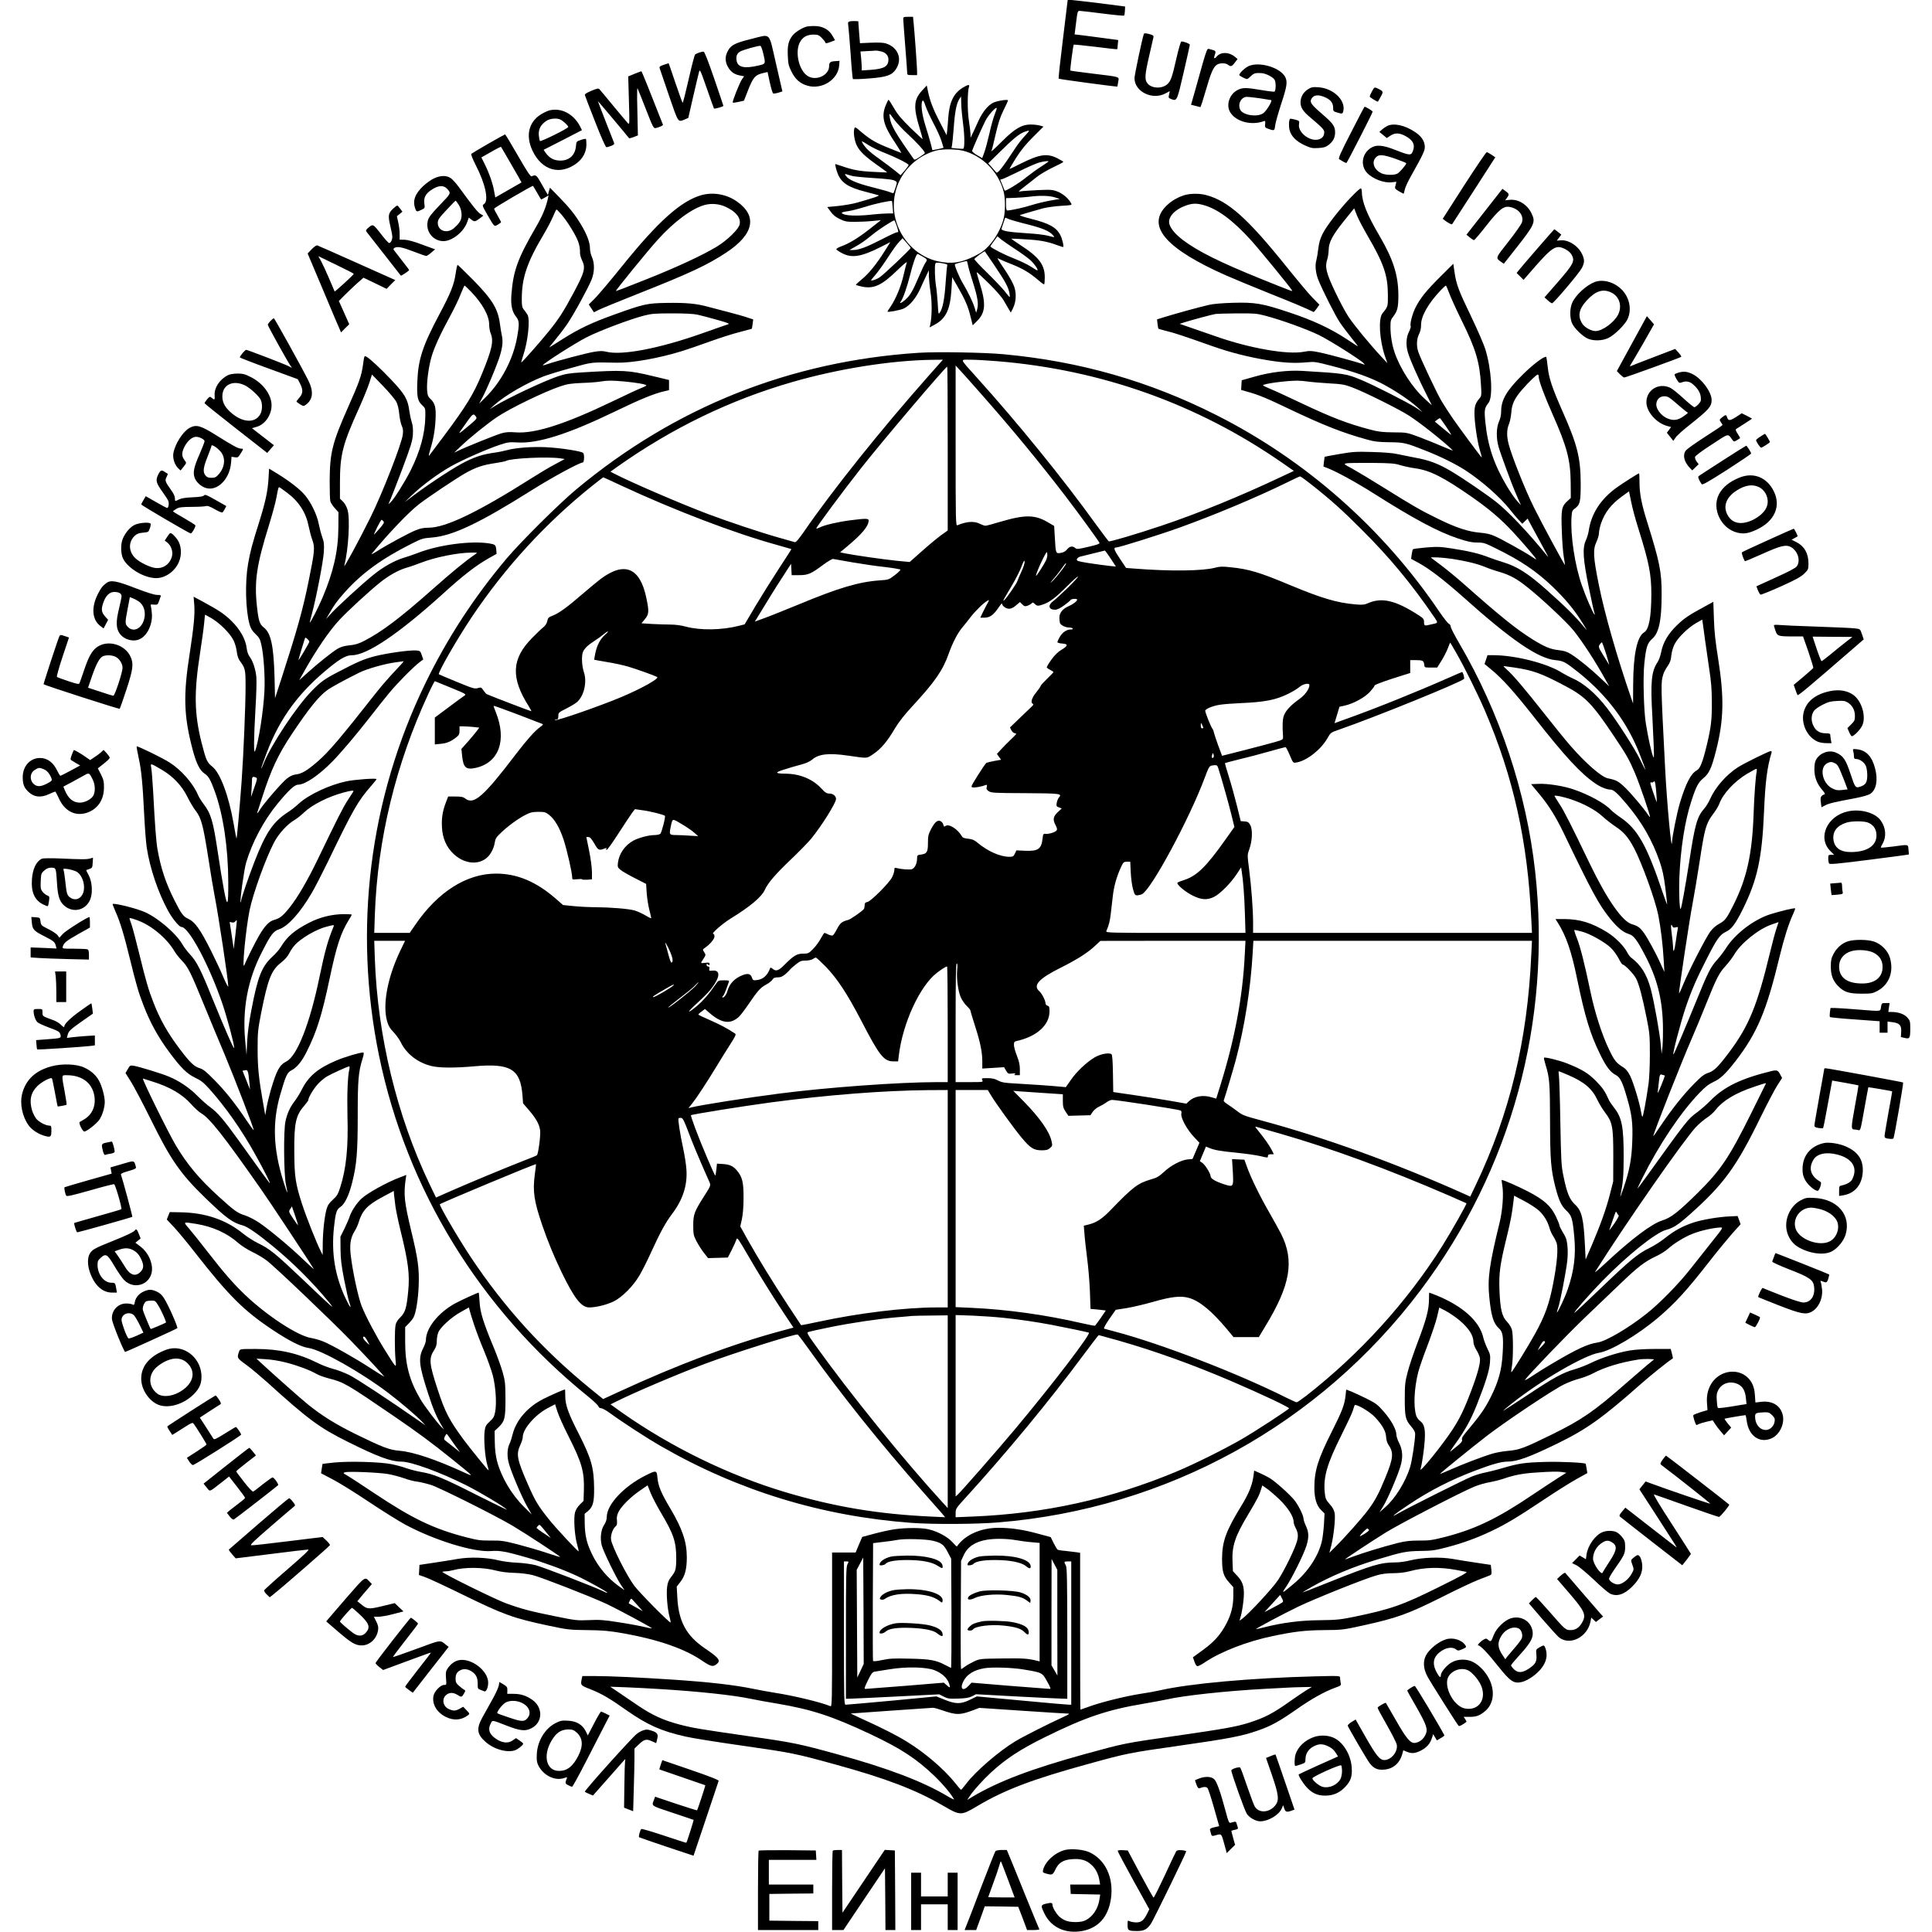 <svg version="1" xmlns="http://www.w3.org/2000/svg" width="2606.667" height="2606.667" viewBox="0 0 1955 1955"><path d="M1075.6 39.5c-2.7 21.7-4.7 39.8-4.3 40.1.5.6 58.9 8.4 59.4 8 0 0 .4-2.2.8-4.7.8-5.6 3.5-4.8-26.5-8.5-11.8-1.4-21.7-2.8-21.9-3-.5-.4 2.8-25.6 3.4-26.2.2-.3 10.2.8 22.1 2.2 11.8 1.5 21.7 2.6 21.9 2.4.2-.2.5-2.3.6-4.8l.4-4.5-12-1.6c-6.6-.9-16.5-2.2-22-2.9l-10.1-1.2 1.5-11.9c1.3-10.9 1.6-11.9 3.5-11.9 1.2 0 11.7 1.2 23.3 2.7 11.7 1.5 21.5 2.4 21.8 2.1.3-.3.7-2.5.8-4.9l.2-4.3-25.5-3.3c-14-1.7-27.1-3.2-29-3.3h-3.6l-4.8 39.5zM914 19.2c0 1.3.9 13.5 2 27.3 1.1 13.7 2 26 2 27.2 0 2.1.5 2.3 5 2.3h5v-4c0-4.5-2.7-41.4-3.6-49.8l-.5-5.2h-5c-4.4 0-4.9.2-4.9 2.2zM859.7 21.7c-1.5.4-1.8 1.1-1.4 3.6.3 1.8 1.4 14.6 2.4 28.5.9 13.9 2 25.6 2.3 26.1.3.4 7.6.2 16.3-.5 18.1-1.4 23.2-3.2 27.3-9.4 6.8-10.2 2.2-22.1-10-26-2.6-.9-7.6-1.1-15.2-.8l-11.2.5-.9-11.1-.8-11.1-3.5-.2c-1.9 0-4.3.1-5.3.4zM891.5 52c4.7 1.1 7.5 4.1 7.5 8.2 0 7-4.3 9.5-18 10.5l-9 .6v-2.9c0-1.6-.3-5.9-.6-9.6l-.7-6.7 6.9-.4c3.8-.1 7.6-.4 8.4-.5.8-.1 3.3.3 5.5.8zM816.3 26.9c-4.9 1.3-12 5.8-14.6 9.4-3.9 5.1-5 10-4.5 20.2.3 7.9.8 10.1 3.6 15.8 3.9 7.9 8.7 12.2 16.2 14.4 14.8 4.3 31.2-6.2 32.2-20.7l.3-4.4-4.5.3c-4.9.3-6 1.2-6 5.1-.1 9.4-13.6 15.4-22 9.7-8.6-5.7-12.7-23.9-7.7-33.7 2.7-5.4 7.3-8 14-8 4.2 0 5.4.5 8.1 3.2 1.8 1.8 3.5 3.9 3.7 4.7.4 1.2 1.3 1.1 5.2-.4l4.7-1.8-2.3-4c-3.5-6.4-9.2-9.8-16.8-10.3-3.5-.2-7.8.1-9.6.5zM1157.5 34.3c-1.8 5-9.5 41.7-9.5 44.8 0 13.6 18 22.5 31.2 15.5l4.5-2.4-.7 3.5c-.7 3.1-.6 3.5 1.8 4.4 6.2 2.4 6.1 2.7 12.9-26.6 3.4-14.9 6.3-27.5 6.3-28.2 0-1.1-5.7-3.3-8.6-3.3-.6 0-2.8 7.5-4.9 16.7-4.5 19.9-5.8 23.5-9.5 26.7-5.6 4.7-15.9 4.1-19.9-1.1-3-3.7-2.7-8.5 1.8-27.9 2.2-9.3 4.1-17.8 4.3-18.8.2-1.6-.6-2.2-4.5-3.2-3.6-.9-4.9-.9-5.2-.1zM759.5 39.6c-16.1 4-20.3 6.2-23.5 12.9-2.7 5.6-2.2 11 1.5 16.7 2.8 4.1 6.2 6.3 11.8 7.3l3.7.7-2.1 2.9c-2.4 3.4-10.2 22.9-9.4 23.7.3.3 2.9 0 5.9-.7l5.4-1.2 3.6-9.2c5.8-15 7.8-17.1 17.2-19.1l3.1-.7 2.3 10.7c1.3 5.8 2.8 10.8 3.4 11 .6.2 2.9-.1 5.2-.8l4.1-1.3-6.5-28.3c-7.7-33-4.4-29.8-25.7-24.6zm12.7 14c2.7 11.3 2.8 11-5.1 12.8-13.9 3.2-20.4 1.7-21.7-4.8-.8-4.5.2-7.3 3.3-9.3 2.6-1.7 18.9-6.3 20.8-5.9.6.2 1.8 3.4 2.7 7.2zM1217 64.2c-2.3 8.4-6 21.3-8 28.6l-3.8 13.2 4.4 1.1c2.4.6 4.6 1.2 5 1.3.4 0 2.8-7.3 5.4-16.4 5.1-17.8 7.7-24 11.2-26.4 2.8-2 8.8-2.1 11.4-.1 2.9 2.2 3.9 1.9 7-2.2l2.7-3.6-2.9-2.4c-6.1-4.9-14.2-4.9-18.3 0-2 2.5-3.2 2-2.1-.9 1.6-4 1.2-5.1-1.7-5.8-1.6-.4-3.5-.9-4.4-1.2-1.2-.3-2.4 2.6-5.9 14.8zM707.5 53.2c-1.6.6-3.5 1.4-4.1 1.9-.6.5-3.5 11.7-6.5 24.9s-5.7 24-6.1 24c-.3 0-3.6-9-7.3-20-3.7-11-6.8-20-6.9-20-.1 0-2.4.7-5 1.6-4 1.4-4.6 1.9-4 3.7.4 1.1 4.6 13.6 9.4 27.6 9.7 28.1 8.8 26.9 16.3 23.8l3.2-1.4 4.9-21.4c2.7-11.8 5.4-23 5.9-24.9.9-3.4 1.2-2.7 7.9 16.4 3.8 11 7.1 20.2 7.3 20.4.6.6 9.5-1.9 9.5-2.7 0-.3-4.2-12.7-9.3-27.6-6.2-18-9.7-27-10.7-27.2-.8-.1-2.8.3-4.5.9zM1263.5 66.9c-3.7 1.6-9.5 7.2-9.5 9 0 .8 6.4 4.1 8 4.1.4 0 2.2-1.4 3.8-3 3-2.9 4.6-3.4 10.7-3 4.2.2 11.3 3.8 13.2 6.6 1.5 2.3 1.5 10.6 0 12.1-.4.3-6.4-.4-13.4-1.6-16.1-2.7-19-2.6-24.4.2-7.6 4.1-11.2 14.3-7.5 21.5 5.3 10.1 21.7 14.7 34.7 9.7 1.2-.4 1.4.2 1.1 3-.4 3-.1 3.6 2.2 4.5 7.1 2.6 7.3 2.6 7.9-2.8.3-2.8 3.1-12.6 6.1-21.9 5.9-17.8 6.6-22.5 4.1-27.4-5-9.6-26.3-15.9-37-11zm11.6 32.6c5.7.9 10.8 1.7 11.2 1.8 1.6.5-4.9 11.3-8.2 13.4-6.1 4.1-20.1 1.9-23-3.5-3-5.7.8-13.2 6.7-13.2 1.6 0 7.5.7 13.3 1.5zM642.1 74.7l-6.4 2.6.7 24.6c.7 24.3.7 24.6-1.2 22.6-1-1.1-7.7-9-14.7-17.5-7-8.5-13.3-16.1-14-16.8-.9-1-2.5-.7-8.1 1.7-4.4 1.8-6.8 3.3-6.6 4.2.2.8 4.8 13 10.4 27.1 6.4 16.3 10.6 25.8 11.5 25.8.7 0 2.9-.7 4.8-1.4 3.1-1.3 3.4-1.8 2.6-3.8-.5-1.3-4.3-11-8.5-21.6-4.2-10.7-7.6-19.6-7.6-19.9 0-.3 26.8 31.5 31.6 37.6.2.2 2.3-.3 4.6-1.2l4.3-1.7-.3-12.7c-.1-7.1-.3-18.1-.5-24.5-.1-6.4.1-11.1.4-10.5.4.7 4.1 10.1 8.4 21 7.3 18.8 7.9 19.8 10.1 19.3 4.5-1.2 7.6-2.6 7.2-3.5-11.7-30-21.4-54.1-21.8-54-.3 0-3.4 1.2-6.9 2.6zM973.8 89c-9 5.7-13.2 14.6-14.3 30.6-.3 4.9-.8 10.8-1.1 13l-.5 4.2-6.6-12.7c-6.9-13.2-10.3-22-12.3-31.8l-1.2-5.8-4.8 5.2c-8.3 9-8.9 16.8-2.6 37.4 1.9 6.2 3.3 11.5 3.2 11.7-.2.1-5.7-5.1-12.4-11.5-9.2-9.1-13.1-13.7-16.7-20.1-2.6-4.5-5-8.2-5.4-8.2-.3 0-1.6 2.5-2.8 5.5-4.7 11.3-2.4 20.4 9.4 37.8 4 6 6.8 10.7 6.1 10.4-.7-.3-6-2.4-11.8-4.7-13.3-5.3-18.8-8.4-27.8-15.9-7.1-6.1-7.2-6.1-7.8-3.5-1 4 .3 12.2 2.7 16.8 3 5.9 8 10.7 20.1 19.3 6 4.2 10.7 7.7 10.5 7.8-.1.1-6.5-.2-14.3-.6-13.9-.7-20.4-1.9-31.8-5.9-3.3-1.1-6.1-2-6.2-2-.7 0 .9 6.7 2.6 10.5 3.7 8.7 11 13.3 27.6 17.5 6.5 1.7 12.6 3.3 13.4 3.6 1.4.5-4.3 2.5-21.9 7.5-4.1 1.2-12.5 2.6-18.7 3.3l-11.3 1.1 3.4 4.6c2.3 3.3 5.1 5.6 9.2 7.5 5.1 2.5 6.9 2.9 15.3 2.9 5.2 0 13.3-.4 18-.9l8.4-.8-11.6 9.1c-11.8 9.2-20.5 14.5-29.1 17.6-2.6 1-4.6 2.2-4.4 2.8.1.5 2.7 2.3 5.6 3.8 9.9 5.3 19.2 3.9 38.8-5.9l10.2-5.2-5.7 9.1c-8.3 13.2-16.1 22.8-23 28.4-3.3 2.8-6.1 5.3-6.1 5.6-.1.4 2.6 1.2 6 1.9 12.1 2.6 20.2-1.2 36.3-16.9 5.4-5.3 9.6-8.7 9.2-7.6-.4 1.1-1.9 6.9-3.3 13-2.6 11.5-7.9 24.1-13.2 31.9-1.7 2.4-3.1 4.6-3.1 4.9 0 1 13.4-1.5 16.7-3.2 6.1-3 12.1-10.4 16.5-19.9 2.1-4.8 5-11 6.3-13.7l2.4-5v5.7c.1 3.2.8 10.6 1.7 16.5 1.6 10.4 1.5 24.8-.3 32.7l-.6 2.9 5.3-2.9c11.3-6.1 15.6-15.4 16.8-36l.7-11.9 5.2 9c7.8 13.5 10.9 20.6 13.3 30.6l2.3 9.1 4.3-4.3c8.6-8.4 9.3-17.5 2.9-37.8-1.9-6.3-3.4-11.5-3.2-11.7.2-.2 5.7 4.9 12.3 11.4 7.5 7.4 13.2 13.9 15.3 17.7 1.9 3.3 4.2 7.3 5.2 8.9l1.7 2.9 2.2-4.3c3.1-6.2 3.7-14.4 1.4-21.6-1-3.2-4.9-10.4-8.9-16.3-9.7-14.5-9.2-13.5-5.8-11.8 1.5.8 7.1 3.2 12.3 5.2 10.9 4.3 18 8.6 26.3 15.7 3.2 2.8 6 4.8 6.3 4.5.3-.3.6-3.4.6-6.9.1-12.8-5.8-20.6-24.5-32.7-5.4-3.5-9.6-6.5-9.5-6.6.2-.1 6.8.2 14.6.7 14.4.8 22 2.2 32 5.9 2.9 1 5.5 1.9 5.9 1.9 1.1 0-.7-8.2-2.7-12-4-7.9-11.4-12-29.5-16.5-7.1-1.8-12.3-3.5-11.5-3.8 2.4-.9 15.9-4.8 23.5-6.9 3.9-1 12-2.1 18.2-2.5 10.7-.6 11.2-.7 10.2-2.5-2.6-4.9-8.3-9.8-13.7-11.9-5.2-2-6.9-2.1-20.2-1.5-8 .4-15.8.9-17.5 1.3-2.5.5-2-.1 3.5-4.3 3.6-2.7 9.3-7.3 12.8-10.1 3.4-2.7 11-7.2 16.7-9.9 5.8-2.7 10.5-5.2 10.5-5.6 0-.3-2.8-2-6.2-3.7-10.3-5.2-18-4-37 5.5-5.9 3-11 5.4-11.2 5.4-.3 0 2.7-5.1 6.6-11.3 5.2-8.1 10-14 17.5-21.4l10.2-10.2-3.7-1.1c-2-.5-6.2-1-9.3-1-8.9 0-16.2 4.3-28.6 16.7-9.3 9.3-12.5 12-10.8 9.3.3-.5 2.1-7.8 4-16.2 2.7-11.6 4.6-17.5 8-24.3 2.5-5 4.5-9.4 4.5-9.9 0-1.3-11.1.4-15.1 2.4-5.5 2.8-10.8 9.5-15.1 18.9-2.1 4.7-4.7 10.4-5.8 12.6l-1.9 4v-3.6c-.1-1.9-.8-8.2-1.7-14-1.6-10.1-1.5-30 .2-34.2.9-2.5-1.4-2.1-6.8 1.3zm.8 36.8c1.5 10.9 1.6 23.3.3 24.6-.3.3-3.1.2-6.3-.1l-5.8-.6.6-3c.3-1.7 1.1-9.6 1.7-17.6 1.1-15.7 2.8-24.5 5.6-28.8l1.8-2.7.2 7.9c.1 4.4 1 13.5 1.9 20.3zm-30-1c3.2 5.9 6.8 13.8 8 17.7l2.2 7-2.1.6c-1.2.3-3.8.9-5.7 1.2l-3.5.7-1.7-6.8c-1-3.7-3.4-11.9-5.4-18.2-3.6-11.5-4.8-22-3-24.9.7-1.1 1.6.3 3.2 5.3 1.3 3.7 4.9 11.5 8 17.4zm62-9.2c-1.3 3.2-3.8 12-5.4 19.4-1.7 7.5-4 16.1-5.2 19.3l-2.1 5.7-5.2-3c-2.9-1.7-5.1-3.6-5-4.3.2-1.5 9.2-22 13.4-30.4 2.7-5.5 10.4-14.2 11.5-13 .2.2-.7 3-2 6.3zm-101.4 5.9c2.5 3.3 8.6 9.9 13.7 14.5 8.5 7.8 17.2 17.4 17 18.9 0 .3-2.3 2.1-5.2 3.9-4.9 3.2-5.3 3.3-6.5 1.5-18.2-25.7-22.6-33.3-23.8-41.3-.8-5.2-.9-5.3 4.8 2.5zm131.6 16.3c-3 3.2-7.1 8.5-9.2 11.8-13.2 20.1-18.1 26.4-19.5 24.8-.5-.5-2.5-2.7-4.4-5l-3.7-4.1 11.8-11.6c13.6-13.5 19.7-18.4 24.9-20.3 5.9-2.1 5.9-1.8.1 4.4zM879.1 147c3.3 2.1 10.9 5.8 16.8 8 9.9 3.9 22.5 10.1 23.5 11.8.2.4-1.5 2.9-3.8 5.6l-4.3 4.9-5.5-4.5c-3.1-2.5-10-7.7-15.4-11.6-5.5-3.8-11.3-8.5-13-10.4-3.1-3.2-6-7.8-5-7.8.3 0 3.3 1.8 6.7 4zm95.4 5.5c19.6 5 35.8 21.3 41 41.1 1.9 7.4 1.9 20.3 0 27.9-2.3 9.1-8.1 19.8-14.6 26.9-4.7 5.1-7.8 7.3-15.2 11-13.4 6.6-22.9 7.9-36.2 5.1-19.4-4.1-35.7-19.1-42.2-39-10.1-31.2 7.7-64 39.7-73.1 6.3-1.7 20.4-1.7 27.5.1zm86.5 10.9c0 .2-3.3 2.5-7.2 5-4 2.5-10.9 7.5-15.3 11-6.9 5.7-21.2 14.5-21.9 13.4-.1-.1-1.1-2.7-2.3-5.7l-2.2-5.3 2.2-.6c1.2-.3 8.9-3.9 17.1-7.9 8.2-4.1 17.2-8 20-8.8 5-1.3 9.6-1.9 9.6-1.1zm-198 14.8c1.9.4 10.3 1.3 18.5 1.8 17.8 1.1 22.9 1.8 24.9 3.4 1.6 1.1 1.6 1.2-1.9 11.3-.3 1-1.2.9-3.8-.2-1.9-.8-9.9-3-17.8-5-15.6-3.9-24.3-7.6-26.8-11.4-1.5-2.3-1.5-2.3.9-1.6 1.4.5 4.1 1.2 6 1.7zm204.1 21.4l5.4 1.7-10 1.7c-5.5 1-13.8 3-18.5 4.5-7.3 2.4-20.9 5.4-24.7 5.5-.9 0-1.3-1.9-1.3-6.3v-6.2l8.8-.3c4.8-.2 11.4-.7 14.7-1.1 10.2-1.4 19.8-1.2 25.6.5zm-163.8 10.1l.5 6.3h-5.6c-3.2 0-9.7.5-14.7 1-12.5 1.5-24.6 1.5-29.1 0-4.4-1.5-3.3-2.4 4.2-3.4 2.7-.3 10.8-2.4 17.9-4.6 9.7-3.1 24.7-6.2 26.1-5.6.1.1.4 2.9.7 6.3zm136.7 17.4c15.2 3.9 21.6 6.6 25.4 10.8 2.3 2.5 2.3 2.5-5.1.6-3.2-.9-12.8-2-21.5-2.5-19.2-1.2-26.2-2.5-25.3-4.8.3-.9 1.3-3.7 2.1-6.3l1.6-4.7 3.6 1.5c2 .8 10.6 3.3 19.2 5.4zm-132.7 1.2c2.1 6.5 2.1 6.7.3 6.7-.8 0-7.9 3.3-15.8 7.4-15.2 7.8-22.8 10.6-28.7 10.6h-3.6l5.1-2.9c6.6-3.6 10.3-6.2 18.9-13.2 6-4.9 19.9-13.9 21.5-13.9.3 0 1.3 2.4 2.3 5.3zm120.6 24.2c5.7 3.7 12.4 8.6 14.8 10.8 4.1 3.8 8 9.4 7.1 10.3-.2.2-3.1-1.5-6.3-3.6-3.3-2.2-11.2-6-17.6-8.5-9.3-3.6-21.6-9.9-23.7-12-.2-.2 1.3-2.6 3.4-5.3l3.7-5.1 4.1 3.4c2.3 1.8 8.8 6.3 14.5 10zm-106.4-1.6c0 1.2-28.1 27.8-31.5 29.8-1.9 1.2-4.8 2.5-6.5 2.9-2.9.7-2.9.6 2.1-5.2 2.8-3.2 8.6-11.3 12.9-17.9 4.2-6.6 9.3-13.7 11.3-15.7l3.5-3.7 4.1 4.6c2.3 2.6 4.1 4.9 4.1 5.2zm84.8 17.7c11.1 16.5 14.2 22.2 15.2 28.4.8 4.9.8 4.9-5-2.5-2.2-2.8-9.9-10.9-17.2-18.1-7.3-7.1-13.3-13.5-13.3-14.2 0-1 10.1-8.4 10.6-7.8.1 0 4.4 6.5 9.7 14.2zm-72.7-9c4.9 2.9 5 3.1 2.9 6.2-.9 1.2-3.9 7.5-6.6 13.9-6.4 15-8.8 19.1-13.9 23.7-3.9 3.5-6.6 4.3-4.3 1.4 2.2-2.9 6.4-15.1 9.2-26.4 2.8-11.6 6.3-21.4 7.6-21.4.4 0 2.6 1.2 5.1 2.6zm45.8 8.2c.3 2.1 2.4 9.6 4.7 16.6 5.1 16 6.2 22.7 4.8 28.1l-1.1 4-1.7-5.5c-1.9-6-6.5-15.4-11.6-24-3.8-6.3-9-18.8-8.2-19.6.4-.5 8.6-2.7 11.8-3.3.4-.1.9 1.6 1.3 3.7zm-20.9 1c-.3.8-1 8.5-1.6 17.1-1.1 16.5-2.9 25.9-5.7 30.1-1.7 2.4-1.7 2.2-2.3-9-.4-6.3-1.2-14.4-1.8-18-1.1-6.8-1.5-19.8-.6-22.2.5-1.2 1.7-1.3 6.6-.5 4.7.8 5.9 1.3 5.4 2.5zM1323.6 90.3c-4.7 2.9-7.5 7.8-7.6 13.2 0 5.2 2.4 9.1 9.6 15.1 12.3 10.4 14.4 12.6 14.4 15.1 0 3.7-1.6 6-5.1 7.2-8.9 3.1-22-6.8-20.4-15.5.5-3 .3-3.2-4-4.4-2.5-.7-4.8-1-5.1-.8-1.2 1.3-1.5 7.7-.4 11.6 1.6 6.2 6.8 11.3 15 15.1 6.3 2.9 7.9 3.3 13.9 2.9 5.6-.3 7.5-.9 10.5-3.1 4.5-3.5 6.6-7.5 6.6-12.7 0-6.2-2-9.1-13.1-18.6-11-9.5-12.8-11.9-10.9-15.3 2.3-4.4 7.6-4.8 15.2-1 4.7 2.4 6.8 5.4 6.8 10 0 3.3.3 3.7 3.9 4.7 5.4 1.7 5.8 1.6 6.5-1.9 2.1-10.9-10.6-22.7-25.4-23.6-5.6-.4-7.1-.1-10.4 2zM1390.2 89.3c-1.3 1.7-4.2 7.4-4.2 8.4 0 .8 8 5.7 8.4 5.1.2-.2 1.4-2.4 2.8-5 2.8-5.1 2.8-5.3-2.8-8.1-2.5-1.3-3.4-1.4-4.2-.4zM1367.1 134.1c-10.7 20.8-13.1 26.3-12 27 2.1 1.4 6.7 3.9 7.3 3.9.6 0 26.6-50.8 26.6-52 0-.8-7-5-8.2-5-.2 0-6.4 11.7-13.7 26.1zM549.9 114.3c-14.4 7.4-18.7 21.9-11.1 38.1 9.5 20.2 28 25.4 44.9 12.7 6.1-4.7 9.6-11.3 9.7-18.6 0-2.9-.2-5.6-.5-5.9-.3-.3-2.6.1-5.1 1-4.5 1.5-4.6 1.6-5 6.5-.9 9-6.8 14.4-15.7 14.4-6.4 0-11-2.4-14.9-7.8l-2.1-3.1 19.4-9.9 19.4-10-2-3.9c-5.3-10.3-14.9-16.8-25.1-16.8-4.4 0-7 .7-11.9 3.3zm17.4 6.8c3 1.6 7.7 6 7.7 7.4 0 1.4-27.7 15.1-28.6 14.2-.4-.4-.9-3.1-1.2-6-.4-6 1.9-10.5 7.7-14.4 3.7-2.5 10.7-3.1 14.4-1.2zM1403.5 127.6c-1.6.8-4 2.5-5.3 3.7l-2.4 2.2 3.8 3.1 3.7 3.1 3.5-2.3c4.8-3.3 9.5-3.1 16 .6 7.1 4.1 9.2 8.3 7.1 14.3-1.8 5.3-3 5.3-17.5-.4-13.4-5.3-20-5.8-25.7-1.9-8.6 5.9-10.2 17.5-3.4 24.9 5.8 6.2 17.6 10.7 25.5 9.5 2.3-.3 4.2-.5 4.2-.3s-.4 1.9-.9 3.6c-.9 3.1-.7 3.3 3.4 5.8 2.4 1.4 4.6 2.5 4.8 2.5.2 0 .7-1.7 1.1-3.8.3-2 3.1-8.2 6.2-13.7 13.3-23.7 14.6-26.7 14.1-31.1-.6-5.3-3.5-9.5-9.5-13.6-10.4-7.1-22.1-9.7-28.7-6.2zm8.6 33.1c6 2.1 10.9 4.1 10.9 4.5 0 1.5-6.8 9.4-9 10.5-3.4 1.7-11.3 1.6-15.5-.1-8-3.4-11-11.3-6.3-16.3 3-3.3 7.2-3 19.9 1.4z"/><path d="M494.1 145.4c-9 5.2-16.8 9.9-17.2 10.3-.5.5 1.4 5.3 4.5 11.4 9.7 18.7 13.4 35.8 8.5 39.3-2.1 1.4-2.1 1.5 2.9 10.3 7.7 13.3 7.2 12.8 11 10.6 1.7-1 3.2-2.1 3.2-2.5 0-.4-1.6-3.4-3.5-6.7-1.9-3.2-3.5-6.4-3.5-6.9 0-1 38.9-23.7 39.4-23.1.2.2 2 3.3 4.1 6.9 2 3.6 3.8 6.6 4 6.8.1.2 1.9-.7 3.9-1.9l3.7-2.2-.6 2.9c-2 9.2-5.6 17.9-12.2 29.2-18.4 31.7-22.9 44-24.8 68.2-.8 10.5.6 17.2 4.5 22.2 3.5 4.3 3.7 7.1 1.4 20.3-3.9 22.7-16.1 46-32.5 62l-6.1 6 3.5-6.5c3.9-7.2 12.7-27.8 16.4-38.5 3.5-10 4.5-17.2 3.3-23.1-.6-2.7-1.5-8.1-2-11.9-2-16-7.6-25.2-27.3-45.3-8.3-8.3-15.3-15.2-15.7-15.2-.3 0-1.2 3.9-1.9 8.7-1.6 11.3-5.1 20-16.2 40.8-17.2 32.3-21.7 45.9-22.6 68.6-.6 15.5.2 19.7 5.1 24.1 3 2.8 3.1 3.1 3 11.2-.3 17.5-5.2 35.2-14.9 54.7-6.1 12-16.8 29.1-20.4 32.3l-2.1 1.9 1.9-4.4c1.1-2.4 6.6-16.6 12.2-31.4 8.8-23.5 10.2-28 10.7-34.7.3-5.4 0-9.1-1.1-12.5-.9-2.6-2-8.1-2.6-12.1-1.4-11.1-4.7-16.7-17.8-30.5-11.2-11.8-22-21.9-25.6-23.8-2.1-1.2-2.1-1.1-3.5 9.1-1.5 10.5-4 17.4-14.8 41.7-16.1 36.2-18.6 46.3-18.8 74.3 0 10.2.2 19.7.7 21.3.4 1.5 2.4 4.6 4.5 6.9l3.7 4.1-.1 15.6c-.1 23.5-5 44.9-16.1 71-4.1 9.7-12 25.1-12.8 25.1-.2 0 .8-3.9 2.1-8.8 4.2-15.2 11.6-53.4 12.1-62.7.4-7.5.2-10-1.6-15-1.2-3.3-2.8-9.4-3.6-13.5-1.7-9-7.6-21.3-13.8-28.8-4.9-5.9-15.5-14.2-28.2-22l-8.2-5-.6 10.4c-.8 12.7-3.1 23.3-9.2 42.9-7.3 23-9.4 31-11.5 43.3-3.2 18.5-2.5 46.8 1.6 61.2 1.2 4.1 2.7 6.5 6 9.6 3.6 3.4 4.6 5.1 5.8 10.5 2.4 10.4 3.9 32.2 3.2 46.9-.9 19.7-6 52.4-9.5 61-1.5 3.8-1.3-12.4.4-42.5.9-14.3 1.3-28.9.9-32.5-.8-7.9-3.5-16.1-6.7-20.4-1.5-2-2.7-5.2-3.1-8.9-1.1-8.9-6.6-18.7-15.2-27.2-7.2-7.1-12.7-10.8-29.7-20l-8.8-4.7.7 8.3c.7 9.6-.5 22.3-4.6 48.9-6.7 42.4-6.1 63.5 3 97.8 3.7 13.8 7.1 20.7 12 24 4 2.6 6.1 6.3 10.2 17.6 8.7 23.7 13.7 57.5 13.8 92.1.1 24.5-.9 26.4-4.3 8.4-1.5-7.9-4.3-25-6.2-37.9-4.9-32.7-6.9-39.4-14.6-49.6-2.1-2.7-4.6-6.8-5.5-8.9-4.8-11.6-17.1-25.6-28.9-33-8-5-32.4-16.9-33.2-16.2-.2.3.7 5.6 2.1 11.9 2.7 12.3 4 25.7 5.6 58.8.6 11.8 1.7 26.1 2.5 31.7 3.2 20.9 11.5 45.6 21.8 64.3 4.4 7.9 11.1 16 13.3 16 7.5 0 28.2 38.8 41.5 77.8 4.9 14.5 11.9 40.6 11.9 44.6 0 2.5-9.6-19.4-22.2-50.4-11.5-28.7-15.8-37-22.2-43.9-2.9-3.1-6.5-7.8-8-10.5-6.8-11.8-26.9-28.6-40.3-33.6-10.9-4.1-30.3-8.6-30.3-7.1 0 .5 1.3 3.8 2.8 7.3 4.7 10.3 8.8 23.9 14.6 47.8 6.3 25.7 8.9 34.8 13.9 47.5 6.7 17.4 14.9 32.3 26.4 47.7 11.5 15.5 17.6 21.4 25.9 25.4 5.8 2.7 8.5 4.9 14.1 11.1 16.6 18.5 32.6 41.3 46.5 66.3 9.8 17.6 16.6 31.2 14.5 29-.8-.8-16.6-22.6-30.9-42.6-15.3-21.3-21.5-28.5-29.1-34.1-2.9-2-8.6-7.1-12.8-11.3-8.2-8.3-18.9-15.5-29-19.6-7.6-3.2-30.6-10.2-35.8-11-3.4-.5-3.7-.3-5.8 3.5l-2.3 3.9 5.6 8.9c3 4.8 12 21.8 19.9 37.8 20.3 41.2 30 55.2 55.5 79.9 20.7 20 27.5 25 37.7 27.6 4.6 1.2 14.8 8.2 29.9 20.6 20.6 16.9 40.3 36.5 56.7 56.4 8.1 9.9 5.3 7.4-26.3-22.7-27.5-26.1-32.9-30.5-45-36.4-4.6-2.3-11.2-6.5-14.6-9.3-17.4-14.3-38.6-21.6-64.2-21.9l-10.4-.2-1.5 3.7-1.5 3.8 7.7 8.2c4.2 4.6 13.6 15.9 20.8 25.2 33.9 43.4 49.5 59 78.6 78.3 16.8 11.2 28.9 17.3 36.3 18.3 12.9 1.9 52.9 24.4 81 45.7 11.8 8.9 28.7 23.4 33.8 28.8l3.5 3.8-6.5-4.5c-30.4-21.2-63.1-42.7-70.5-46.4-4.9-2.4-12.4-5.3-16.6-6.3-4.2-1.1-11.3-3.8-15.8-6.1-19.3-9.6-38.5-14-62-14-15.8 0-16.2 0-17 2.2-2.5 6.9-2.5 6.9 7.3 14 5 3.7 14.4 11.6 21 17.5 41.2 37.4 53 46.1 81.6 60.3 30.6 15.2 43.5 20 54.2 20 10 0 39.5 10.8 65.9 24.1 14.2 7.2 37.3 21 40.9 24.5.8.7-12.9-5.9-30.5-14.8-34.8-17.6-43.2-21-56.2-23.3-4.7-.8-11.6-2.6-15.3-3.9-3.8-1.4-10.6-3.2-15.2-4.1-11.3-2.2-42.1-3.1-57.3-1.6-6.5.7-12 1.3-12.1 1.4-.1.1-.4 2.3-.8 4.8l-.7 4.7 11.8 6.2c6.4 3.3 23 13.6 36.7 22.8 13.8 9.2 30.3 19.5 36.6 22.9 29.6 15.9 69.4 28.2 87 26.8 8.6-.7 14.9.4 36.4 6.6 16.6 4.8 36.6 12.1 50.3 18.5 10.7 4.9 31.5 16.5 30.9 17.1-.2.3-2.3-.5-4.6-1.7-7.5-3.8-60.3-24.2-68-26.2-4.2-1.1-12.4-2.2-18.5-2.5-6-.2-14.6-1.3-19-2.4-12-3-28.9-3.6-41.6-1.4-5.7 1-16.7 2.8-24.4 3.9l-14 2.1-.3 5.1-.3 5.1 6.3 2.2c3.5 1.2 20.5 9.1 37.8 17.6 42.2 20.6 51.3 23.9 87.6 31.6 19 4 20.8 4.2 38.9 4.4 16.2.2 21.6.7 36.5 3.3 35.2 6.3 61.7 15.5 79.6 27.7 8.3 5.7 10.8 6.4 14.2 3.7 5-3.7 3.2-6.3-11.6-16.3-18.8-12.9-26.5-27.1-27.8-51.4l-.6-11 4-5.2c4.4-5.8 6.2-12.8 6.2-24.5 0-15.6-4.5-28.8-16.7-49.4-9.3-15.6-12.2-22.6-13-31-.7-7.8-1.1-7.9-12.2-2.3-21.8 10.9-39.1 29.4-39.1 41.9 0 2.7-.9 5.4-2.7 8.1-3.2 4.8-4.2 13.4-2.4 20.6 1.5 5.9 14.7 33 19.5 40.1l3.6 5.3-5.3-3.7c-11.9-8.5-21.4-19.8-27.7-32.9-5.2-10.7-7.1-18.6-7.3-30.7l-.1-10 3.2-2.6c5.2-4.4 6.5-8.9 6.4-23.2-.2-21-2.8-30-15.4-54.9-10.8-21-13.8-29.5-13.8-38.5 0-3.6-.1-6.6-.3-6.6-1.1 0-14.4 5.8-21.9 9.6-15.7 7.9-27.3 21.2-31 35.5-.9 3.8-2.2 7.7-2.7 8.8-2.6 4.8-3.2 11.6-1.7 18.8 1.6 7.9 13.4 36 19.6 46.7l4.1 7.1-7.6-7.5c-13-12.8-23.3-30.4-27.6-46.8-1.3-5.1-2.1-11.5-2.2-18.9l-.2-11.3 4.2-4c6.1-6 6.8-8.9 6.8-28.5-.1-15.4-.3-17.9-2.8-26.8-1.5-5.4-5.5-16.5-8.8-24.5-10.8-25.8-14-36.1-14.6-46.8-.3-5.2-.7-9.4-.9-9.4-1.2 0-19.1 8.2-24.4 11.2-16.8 9.4-29 24.9-29 36.9 0 1.5-1.2 5-2.6 7.8-5.3 10.2-4.5 17.5 4.8 46.1 5.3 16.4 8.9 24.7 14.5 33.8l1.6 2.7-2.1-2c-4.5-4.3-17.5-21.4-21.8-28.7-11.1-18.9-15.4-35-15.4-58.1v-14.8l3.6-3.7c2-2 4.2-4.8 4.9-6.2 2.5-4.8 4.7-18.5 5.2-32.5.6-17-.7-26.7-7.7-55.5-6.9-29-7.7-36.3-5.4-52.3l.6-3.8-6.6 2.5c-12.8 4.8-32.7 15.8-38.6 21.3-5.3 4.8-10.8 13.4-12.5 19.3-.4 1.4-2.6 6.3-4.8 11l-4.2 8.4.1 12.6c.1 10 .8 16.2 3.7 31 2 10.2 4.3 20.5 5.2 22.9 2.5 7.2 1 5.8-3.3-3.1-11.2-23.2-15.1-46.7-12.2-73.3 1.6-14.6 2.6-17.7 6.5-20.2 4.4-2.9 8.7-11.9 11.9-24.8 4.6-18.3 5.6-30.7 5.6-67.9 0-35.9.7-44 4.9-57.4 1.3-4.2 1.5-6.2.7-6.2-3.7 0-18.7 4.5-27.2 8.1-18.7 7.9-28.1 15.8-35 29.4-1.9 3.8-5.2 9.2-7.4 12-4.5 5.9-7.3 11.9-9.1 20.1-2.1 9-1.7 54.4.5 64.3.9 4.1 1.5 7.6 1.3 7.8-.2.1-2-5-4-11.5-10.2-32.6-11.2-59.4-3.2-87.2 5.6-19.5 7.1-22.8 11.4-24.9 5.5-2.9 10.5-8.9 15.4-18.8 10.2-20.3 15.4-36.8 23.3-74.2 7-33.2 11.2-45.9 19.4-59.3 1.7-2.6 3-5 3-5.3 0-.3-3.5-.5-7.7-.5-12.2 0-24.6 3.1-35.3 8.6-15.2 7.8-22.6 14.2-29 24.9-1.3 2.2-5.1 6.6-8.5 9.7-10.6 9.8-14.7 20.1-21.1 53.8-2.4 12.3-3.8 23-4.3 32l-.6 13.5-1.4-14.8c-2.9-31.5 2.5-60.9 16.4-88.2 9.5-18.8 12-22.2 18-24.2 8.8-2.9 21.3-16.7 32.9-36.6 3.2-5.4 10.5-19.6 16.3-31.5 25.9-53.7 30.5-61.7 44.2-77.3 2.8-3.2 5.1-6.1 5.1-6.5 0-1.2-22 .4-30.5 2.2-17.1 3.6-38.2 13.5-47.9 22.4-3.4 3.1-8.1 6.9-10.6 8.4-15.6 10-22.9 20.8-34.5 50.6-6.3 16.3-13.5 37.3-13.5 39.6 0 1-.2 1.5-.5 1.3-.9-1 3.5-33.3 5.6-40.1 6.1-20.5 17.7-42.4 31.7-59.5 11.4-13.8 17.3-19.3 20.9-19.3 7 0 21-9.5 34.7-23.5 8.9-9.1 24.4-27.4 38.1-45 6-7.7 14.5-18.5 19.1-24 8-9.8 24.6-26.6 31.3-31.7l3.4-2.5-1.5-4.4c-1.3-4-1.8-4.4-5.2-4.7-6.5-.6-29.6 2.6-41.8 5.7-11.5 2.9-18.6 6-39.3 16.9-12.1 6.3-16.7 9.7-25.1 18.4-15.5 15.9-40.8 54.1-48.5 73-1.2 3.2-2.4 5.6-2.6 5.4-.2-.1 2.4-7.4 5.7-16.2 13.5-35.4 32.9-61.6 64.5-86.9 10.6-8.5 16.2-11.5 21.7-11.5 15.2 0 47.8-22.1 91.8-62 21.1-19.1 32.7-28.1 46-35.8l8.5-4.8-.3-4c-.5-5-1.1-5.5-6.9-6.5-18.4-3-51.1 1.3-72.2 9.5-4.8 1.8-11.3 4.1-14.6 5-9.2 2.8-20.2 8.9-30.2 16.9-11.1 8.8-38.8 34.2-44.3 40.6l-4.1 4.6 2.9-5c5.5-9.6 8-13.1 15.9-22 17.1-19.2 37.3-34 67.3-49.1 10.8-5.5 12-5.8 21-6.5 20.9-1.6 48.1-14.5 101.1-47.9 20.3-12.8 48.3-28 51.6-28 1.4 0 1.9-7.6.5-9.6-1.1-1.8-23.2-5.2-37.7-5.9-14.2-.7-30.9.6-39.5 3-3 .8-8.6 2-12.5 2.5-11.7 1.7-18.5 3.8-29.2 9-10.6 5.2-34.3 20.6-51.8 33.6l-10 7.5 7.4-7.1c10.2-9.8 26-21.5 39-28.9 11.8-6.7 36.6-17.6 50.1-22.1 7.6-2.5 9.4-2.8 17.6-2.3 20.6 1.3 51.2-8.4 98.4-31.2 25.4-12.3 39.8-18.2 49.8-20.5l5.2-1.2v-10.3l-15.8-3.8c-25.7-6.2-30.5-6.4-72.2-3.9-13 .8-17 1.5-24.5 4-13.9 4.7-50.8 22-63.5 29.9l-5.5 3.4 4.5-4.1c10.6-9.6 32.4-22.3 49.9-29.1 4.2-1.6 16.8-5.5 28.1-8.6 21.9-6.1 19.7-5.8 46-5.3 15.5.3 42.2-4.4 66-11.7 4.7-1.4 17-5.7 27.4-9.4 10.5-3.8 24.4-8.3 31-9.9 6.6-1.7 12.1-3.2 12.3-3.3.2-.2.6-2.4.9-4.9l.6-4.6-6.5-2.1c-3.7-1.3-11.7-3.5-17.9-5.1-6.2-1.6-15.5-4.1-20.6-5.4-12.6-3.5-22.7-4.4-42.7-4.1-19.7.3-23.3 1.1-53.7 12.1-21.9 7.9-34.5 13.8-51 24.2-6.8 4.3-12.9 8.2-13.7 8.6-.7.5 1.7-2.7 5.3-7 3.7-4.4 9.3-11.7 12.5-16.4 6.5-9.4 20.9-35.8 24.7-45 3.1-7.6 3.2-16.6.4-22.9-1.1-2.4-2-6.3-2-8.7 0-6.1-3.1-14.4-9.2-24.4-6.1-10.1-11.2-16.5-22.7-28.3l-8.6-8.8-1.1 3.7-1 3.7-5.8-10.2c-5.9-10.4-6.1-10.6-10.6-8.7-1.1.5-4.6-4.7-13.9-20.9-6.8-11.8-12.6-21.5-13-21.5-.3 0-8 4.2-17 9.4zm23.5 21.4c5.7 9.7 10.2 17.7 10.1 17.8-.1.1-6.1 3.5-13.4 7.7l-13.1 7.5-1.2-6.4c-1.3-7.8-5.1-18.5-9.6-27.5l-3.3-6.6 9.7-5.5c5.3-3.1 9.9-5.4 10.2-5.2.2.3 5 8.4 10.6 18.2zm50.8 50.6c6.1 7.2 14.5 20.8 16.8 27.5 1.1 3 1.8 7.3 1.7 9.5-.2 2.6.6 5.8 1.9 8.6 4 8.3 3 12.1-9.4 35.2-9.3 17.3-14.3 25-24.1 37.1-8.9 11-27.4 31.9-27.8 31.5-.2-.2.7-3.5 2-7.3 4.7-14 7-35.7 4.4-40.8-.7-1.2-2.3-3.5-3.5-5-2.1-2.5-2.4-3.9-2.4-11.1 0-21.4 5.3-37.1 21.9-65 3.9-6.5 8.3-15 9.8-18.7 1.6-3.8 3.1-6.9 3.4-6.9.4 0 2.7 2.4 5.3 5.4zm-91.7 77.8c11.7 12.3 18.3 24.3 18.3 33.3 0 2.9.7 6.9 1.5 8.8 3.2 7.8 1.5 15.8-8.7 40.7-8.5 20.8-15.7 32.5-39.2 64-7.2 9.6-13.6 18.2-14.3 19-.7.8-.3-1.4.8-5 3.3-10.8 5-19.9 5.6-31.1.7-12.2-.4-16.9-5.1-21.2-2.5-2.4-3-3.8-3.4-8.8-.6-8 1.5-23.5 4.4-33.7 2.8-9.6 9.1-23.4 19.2-41.9 3.8-7 8.5-16.7 10.3-21.5 1.9-4.8 3.7-8.8 4-8.8.3 0 3.3 2.8 6.6 6.2zm229 23.2c3.4.7 12.3 3.1 19.8 5.2 12 3.4 13.3 4 10.8 4.7-1.5.5-13.4 4.6-26.3 9.2-43.1 15.2-80.7 22.4-96.6 18.4-3.4-.9-6.3-.9-12.2.1-7.6 1.2-38.6 9.4-47.1 12.4-2.4.9-4.6 1.4-4.8 1.2-.9-.9 33.1-22.7 44.3-28.3 12.9-6.6 43.4-18.1 57.9-21.9 7.9-2 11.3-2.3 28.5-2.3 12.5 0 21.7.4 25.7 1.3zm-304.5 88.5c1.3 2.7 2.4 7.5 2.8 12.1.4 4.1 1.5 9.3 2.4 11.5 1.4 2.9 1.7 5.3 1.2 9.2-1.1 9.4-20.7 59.6-32.7 83.8-11.1 22.4-27.4 52.6-26.5 49 4.2-16.7 6-47.2 3.3-56.6-1-3.3-2.8-6.6-4.7-8.4l-3-2.9v-16.2c0-28.3 2.7-38.8 19.4-75.6 4.1-9.2 8.8-20.6 10.3-25.3l2.7-8.5 11.3 11.7c6.3 6.5 12.3 13.7 13.5 16.2zM631.5 386c12.7 1.2 22.5 2.9 22.5 4 0 .4-2.1 1.5-4.7 2.5-2.7.9-15.9 7.1-29.4 13.6-48 23.1-78.5 32.9-98.1 31.4-6.7-.5-9.9-.3-14.5 1-5.8 1.7-35.6 13.7-43.6 17.6l-4.2 2 6.2-5.9c8.7-8.5 27.2-23.4 37.3-30.2 13.1-8.8 47.7-25.6 64.1-31.1 7.2-2.4 10.7-2.9 22-3.4 7.4-.2 15.7-.9 18.4-1.4 7.1-1.2 11.5-1.2 24-.1zm-149.9 35.6c1.3 1.8.7 2.5-6.3 8.4-11.5 9.7-12.3 10.1-8.2 4.5 1.9-2.8 5.2-7.4 7.3-10.3 4-5.5 5.1-5.9 7.2-2.6zm85.4 42.2l4.5.7-9.5 5.1c-5.2 2.7-15.8 9-23.5 13.9C483.4 518.4 451 534 433.6 534c-4.8 0-8.4.7-12.8 2.5-7.2 2.9-29 14.7-39.2 21.2-3.9 2.5-6.4 3.7-5.5 2.7 17.5-21.3 37.8-42.5 48.4-50.6 10.2-7.7 36.5-25.3 45.9-30.7 10.9-6.2 18.1-8.6 30.9-10.5 5.3-.8 10.2-1.8 10.8-2.2 4.4-2.7 42.3-4.5 54.9-2.6zm-276.6 34.7c12.3 9.2 19.4 20.5 22.1 34.8.8 4 2.4 9.9 3.6 13.2 2.7 7.6 2.3 11.5-3.7 41-6 29.8-11.7 49.9-28.2 101l-5.9 18-.5-21.5c-.9-31.6-3.6-44.3-10.8-50-4.3-3.4-5.4-6.6-7-21.5-2.8-25.4-.3-42 12-81.5 3.3-10.7 6.8-23.3 7.6-28 1.9-10 2.1-11 2.9-11 .4 0 3.9 2.5 7.9 5.5zm97.6 29c1 1.2.3 2.5-4 7.5-2.9 3.3-5.4 6-5.6 6-.2 0 1.3-3.4 3.3-7.5 2.1-4.1 4-7.5 4.4-7.5.4 0 1.2.7 1.9 1.5zm93 33.3c-9.7 6.6-23 17.5-43 35.2-33.2 29.4-51.2 43-68.9 52.2-6.1 3.2-9.4 4.2-15.3 4.8-5.2.5-8.7 1.5-11.9 3.3-5.5 3.2-20.9 15.5-31.2 24.9l-7.9 7.1 3.3-5.9c13.1-23.7 26.8-43.8 37.7-55.5 7.9-8.5 30.4-29.2 40.8-37.5 8.8-7.1 18.8-12.6 26.7-14.9 3.4-.9 10.1-3.3 14.8-5.1 14.1-5.5 37.2-10.2 50.9-10.2 6.4-.1 6.5-.1 4 1.6zm-266.8 64.9c8.4 5 18.8 15.4 22.1 22.3 1.5 3 3 8.2 3.3 11.5.5 3.8 1.5 7.1 2.9 9 5.7 7.6 6 8.9 6 26 0 19.7-2.1 69.1-4 96-2 27.1-4.8 58.5-5.2 58.1-.2-.2-1.5-7-2.9-15.2-4.9-28.1-13.5-51.1-21.4-57.5-5.6-4.5-6.4-6.4-11-24.2-7.4-29.5-7.8-50.8-1.6-90.6 1.9-12.3 3.8-26.1 4.2-30.7.4-4.6.8-8.4 1-8.4.1 0 3.1 1.7 6.6 3.7zm98.8 23.7c-.1 1.2-11 19.6-11 18.5 0-.6 5.5-19 6.5-21.8.4-1.1.9-1 2.5.4 1.1 1 2 2.3 2 2.9zm86.8 29.5c-5.2 5.4-13.5 14.9-18.4 21.1-37.8 48-48.9 61.1-60.6 71.1-10 8.6-15.3 11.8-21.1 12.5-3.5.5-6.2 1.7-9.6 4.4-5 4-23 24.8-27 31.2-2.3 3.8-3.4 4.9-2.6 2.5.2-.6 2.3-7.1 4.6-14.2 9-28.3 16.4-44.1 30.4-65 17-25.4 26.7-37.5 35.3-43.9 4.5-3.3 15.7-9.4 32.4-17.8 7.9-4 26.3-9.2 37.8-10.7 3.6-.5 6.9-.9 7.4-1 .5 0-3.4 4.3-8.6 9.8zm-236.3 99.9c11.5 6.7 20.4 16 26.1 27.5 2.5 5.1 6.3 11.4 8.4 14.1 5.6 7.1 7.6 14.7 12.6 46.6 2.4 15.7 5.3 33 6.4 38.5 4.1 20.8 14 86.7 14 92.7 0 1.2-2.2-2.9-4.9-9.2-2.6-6.3-8.1-18-12.1-26-11.6-23.2-16.7-30.2-24-33.5-4.5-2-6.9-5.4-13.5-18.6-8.7-17.1-13.8-32.5-17.1-51.3-1.4-8.2-2.6-23.6-4.4-58.1-.6-11-1.5-21.9-1.9-24.3-1-5.2-1.2-5.2 10.4 1.6zm95.6 8c1.4.6 1.2 1.9-1.8 10.2l-3.3 9.5.5-7c.3-3.9.5-8.5.5-10.3 0-3.2.9-3.7 4.1-2.4zm98.3 14.4c-.5.7-3 4.7-5.7 8.8-4.6 7.1-9.8 17.3-30.1 59.4-10.4 21.6-20.5 38.9-28.6 49-7 8.7-9.9 10.9-15.7 12.5-4.9 1.3-9.4 6-15.1 15.8-4.1 7-12.6 24.1-14.9 29.8-2.7 6.9 1.3-35.5 5.2-55.1 3.3-16.6 16.2-52.4 24.8-68.9 4.6-8.8 13.4-18.5 20.7-22.7 2.5-1.5 6.8-4.9 9.6-7.6 8.1-7.8 24.5-16.1 39.9-20.2 8.5-2.3 10.9-2.5 9.9-.8zM138.1 930.9c14.6 5 30.6 18.3 38.6 31.9 1.4 2.4 4.7 6.5 7.2 9.1 6.3 6.4 9.1 12 22.4 44.6 6.3 15.4 15.7 38.1 21 50.5 10.4 24.9 30.1 76 29.4 76.6-.2.2-3.4-4.2-7.2-9.8-11-16.6-21.3-29.5-32.5-40.9-8.5-8.6-11.4-11-15-12-5.5-1.6-10-6-20.1-19.4-12.2-16.1-20.1-30.1-26.6-47-5-12.7-7.6-21.6-14.3-49-3.2-13.2-6.8-26.7-7.9-29.9-1.2-3.3-2.1-6.1-2.1-6.3 0-.6 1.8-.3 7.1 1.6zm100.1 15l-1.7 14.3-2-13.6-2.1-13.7 2.2.5c1.3.4 2.7 0 3.4-.9.7-.9 1.4-1.4 1.6-1.2.2.1-.5 6.7-1.4 14.6zm99.3-8.2c-5.9 14.5-8.6 24-14.5 52.3-9.5 45.8-22.4 78.6-33.1 84-7.1 3.7-9.9 8.7-16 29.4-1.6 5.6-3.5 13.5-4.2 17.6l-1.3 7.5-2.2-12.6c-4.4-24.8-5.5-36.1-5.5-54.4 0-16.7.2-19.3 3.6-36.6 6.8-34.3 10.3-43.2 20.1-50.8 3.7-2.9 6.7-6.3 8.2-9.3 1.3-2.6 3.8-6.4 5.6-8.3 6.2-7.1 22.3-16.4 32.6-18.9 7.5-1.9 7.5-1.9 6.7.1zm16.1 143.9c-1.8 6.9-2.5 26.1-2 47.4.9 32.2-1.2 53.2-7.3 72.4-2.2 6.9-3.2 8.7-7.4 12.5-3.8 3.4-5.3 5.7-6.4 9.5-2.1 7.4-3.8 22.4-3.9 35.3l-.1 11.2-1.7-3.4c-4.1-7.8-14.9-35-19.1-48-6.7-20.7-7.8-27.9-7.9-53.3-.2-28.9 1.5-36.6 10.3-46.6 2.1-2.4 3.9-4.9 3.9-5.5 0-2.6 5.5-11.7 9.8-16.3 2.5-2.7 6.6-6.1 9-7.5 4.6-2.7 21-10.2 22.6-10.2.4-.1.5 1.1.2 2.5zM252.4 1096l.6 6.5-3.8-9.5-3.8-9.5 2.6-.5c2.8-.6 3.2.5 4.4 13zm-99.1-1.9c18.5 5.7 31.1 13 40.4 23.5 3.1 3.5 7.5 7.5 9.7 8.8 8.9 5.2 22.6 22.5 61 77.4 7.4 10.4 50.1 75 53.1 80.2.5.8-4.1-3.2-10.1-9-13.6-13.1-34.2-30.3-44.9-37.6-4.5-3.1-10.9-6.3-14.4-7.5-7.7-2.3-11-4.7-26.9-19.2-19.5-17.7-31.8-32.4-43.3-51.7-8-13.6-34.9-68.2-33.2-67.6.7.3 4.6 1.5 8.6 2.7zm246.8 126.3c.6 4.3 2.8 15.1 5 24 8.1 32.8 9.7 45.1 7.9 62.9-1.6 16.3-3 21-7.9 25.7-2.6 2.5-4.3 5.2-4.8 7.7-1 4.7-1 24.1-.1 34.8.9 9.5 1.4 10-10.5-9-9.5-15.3-19.3-33.8-23.8-45-3.3-8.4-8.9-33.9-10.9-50.6-1.4-11.4-.4-18.3 3.8-25 1.5-2.4 3.4-6.4 4.1-8.9 3.5-11.9 8.8-17.6 24.2-25.8l11.4-6.1.2 3.7c.2 2 .8 7.2 1.4 11.6zm-98.5 19.4c-.2.1-2.4-2.9-5-6.8-4.6-6.9-4.6-7.1-2.9-9.6l1.7-2.6 3.2 9.3c1.8 5.2 3.1 9.5 3 9.7zm-102.9-1.3c16.5 2.7 31.1 9.3 42.3 19.2 3 2.7 9.3 6.7 14 9 4.7 2.2 11.3 6.1 14.6 8.6 7.3 5.3 64.9 60.2 84.9 80.8 16.8 17.3 34.9 36.9 34.2 36.9-.3 0-6.4-3.8-13.4-8.3-15.6-10.2-39.5-23.7-48.3-27.3-3.5-1.4-9.1-3-12.3-3.5-13.5-2.2-44.4-22.4-66.8-43.7-11.7-11.2-21-21.8-38.4-44.2-7-9.1-15.2-19.3-18.2-22.8-6.2-7.1-6.4-6.9 7.4-4.7zM479.9 1341c2.1 6.3 6.6 18.2 10.1 26.4 3.4 8.2 7.3 19.2 8.7 24.5 2.9 11.4 4 28.1 2.4 36.5-.9 5-1.7 6.5-5.5 10-3.7 3.4-4.5 4.9-5.1 9-1.2 7.5.2 26.3 2.3 33.8 1.1 3.8 1.8 6.8 1.7 6.8-.7 0-18.7-22.3-25.2-31-14.9-20.2-19.1-28.4-26.6-51.5-8.5-25.8-8.9-31.1-3.2-39.6 1.8-2.9 2.5-5.2 2.5-8.9 0-2.8.7-6.7 1.5-8.7 2.2-5.3 13-15.2 22.6-20.6l8.4-4.7.8 3.2c.4 1.8 2.5 8.5 4.6 14.8zm-107.2 17.5c1.5 3 1.5 3-2.2-.6-2.4-2.4-3.5-4.1-3-4.9.9-1.5 2.5.3 5.2 5.5zm-82.7 20.4c11.9 3.1 23.5 7.5 30.5 11.5 2.2 1.3 7.8 3.3 12.5 4.5 15 3.8 17.6 5.3 66.9 39 22.2 15.2 37.7 26.6 57.6 42.7 23.1 18.6 22.7 18.2 11.1 12.9-27.8-12.7-50.1-20.2-63.8-21.4-10.9-.9-17.3-3.4-45.3-17.1-19.3-9.5-33.9-18.5-47.6-29.6-7.2-5.8-35.6-31-48.8-43.2l-3.6-3.4 9.5.6c5.7.3 14.2 1.7 21 3.5zm274 49.3c1.2 4 6.4 15.6 11.6 25.8 13.4 26.5 15.9 35.7 15.2 55l-.3 9.8-3.7 3.6c-2.2 2.2-4.2 5.3-4.9 7.9-1.6 5.7-.5 23.3 2 32.2 1.1 3.8 1.8 7.1 1.7 7.3-.7.6-23.4-23.8-30.5-32.8-10.6-13.3-13.4-17.9-20.7-34.5-11.3-25.8-12.3-30.8-7.9-40.3 1.4-3 2.5-6.6 2.5-8.1 0-8 12.3-22.3 25-29.1 4.1-2.2 7.6-4 7.7-4 0 0 1.1 3.2 2.3 7.2zm-109.4 26.1c1.2 1.7 4.1 5.9 6.5 9.2l4.4 6-6.3-5c-3.5-2.8-7.2-5.7-8.3-6.6-1.8-1.3-1.9-1.8-.8-4.2.7-1.5 1.5-2.7 1.8-2.7.3 0 1.6 1.5 2.7 3.3zm-61.9 37.3c4.5.8 11.7 2.7 16 4.2 4.3 1.6 10.4 3.2 13.5 3.5 3.2.4 9.4 1.9 13.9 3.3 8.8 2.8 64.4 30.6 82.4 41.2 12.8 7.6 48.9 31.2 48.3 31.7-.1.2-6.4-1.7-13.8-4.2s-20.5-6.3-29-8.5c-13.9-3.6-16.7-4-27.2-3.9-10.3.1-13.4-.3-25-3.3-33.2-8.6-54.4-18.8-93.8-45.1-12.4-8.3-24.5-16.2-26.8-17.5-4.2-2.3-4.3-2.5-2-3.2 3.5-1.1 34.1.2 43.5 1.8zm276.1 39.1c12.9 21.7 15.5 29.5 15.5 46.4-.1 11.3-.6 12.9-5.6 19.2-2 2.5-3.1 5.3-3.6 9.2-1 6.9.2 22.2 2.3 30.1.8 3.2 1.4 6 1.2 6.2-.9.8-31.3-29.9-36.8-37.2-7.6-10.1-22.8-40.3-23.5-46.8-.5-4.6 1.8-11 5-13.6 1-.9 1.3-2.5 1-5.6-.4-3.3 0-5.5 1.7-8.9 2.9-5.7 12.3-15.1 21.9-21.6l7.4-5.1 3.1 7.8c1.7 4.2 6.4 13.2 10.4 19.9zm-120.1 15c1.3 1.6 3.8 4.5 5.5 6.7l3.2 3.9-7.2-4.8c-4-2.6-7.2-5.1-7.2-5.4 0-.8 2.2-3.1 2.9-3.1.3 0 1.6 1.2 2.8 2.7zm-46.7 43.6c4.9 1.3 11.3 2.1 18.5 2.3 6.8.2 13.9 1.1 18.7 2.3 9.2 2.4 58.7 21.7 74.3 29 12.1 5.7 46.7 24.3 46.1 24.8-.2.2-4.1-.5-8.7-1.6s-16-3.2-25.4-4.6c-14.4-2.3-18.9-2.6-29.5-2.1-12 .5-13.4.4-34.8-4-24.4-4.9-33.8-7.4-49.4-13.1-11.6-4.3-65.1-30.7-64.1-31.7.3-.3 2-.6 3.7-.6 1.7 0 4.8-.5 6.9-1.1 12-3.3 30.9-3.1 43.7.4zm143.6 35.6l4.9 5.5-7-3.9c-3.8-2.1-7.1-3.9-7.2-4-.2-.1.3-1.3 1-2.8.9-2 1.5-2.3 2.3-1.4.6.7 3.3 3.6 6 6.6zM1481.5 187.7l-21.6 33.7 2.3 1.8c3.2 2.4 6.7 4.2 7.2 3.7.2-.2 9.3-14.4 20.3-31.4 11-17.1 20.7-32.2 21.7-33.7l1.7-2.6-3.8-2.6c-2.1-1.4-4.3-2.6-4.9-2.6-.7 0-10.9 15.2-22.9 33.7z"/><path d="M439.2 180.5c-2.9 1.3-7.8 4.8-10.9 7.7-8.4 7.9-10.9 14.9-8.2 22.7 1.3 3.6 1.6 3.7 6.4 1.4 3.5-1.7 3.5-1.8 2.9-6.4-.8-5.7 1.2-9.7 6.6-13.4 7.4-5.1 12.9-5.5 16.7-1.2 3.8 4.2 3.8 4.4-7.6 16.1-8.5 8.9-11.2 12.3-12.1 15.6-2.9 10.6 4.9 21 15.7 21 8.8 0 20.5-9.3 24-19.1l1.7-4.7 2.4 1.9c3.2 2.5 4 2.4 8.5-1l3.8-2.9-3-1.8c-2.8-1.7-7.4-7.4-21.5-26.7-3.1-4.3-7.1-8.7-8.9-9.7-4.3-2.7-10.1-2.5-16.5.5zm25.1 26.9c2.9 4.7 3.7 11.8 1.6 15.9-1.7 3.2-6 7.7-9.1 9.3-6.7 3.5-13.8-.1-13.8-7.1 0-3.1 1.1-4.8 8.8-13 4.8-5.1 8.9-9.4 9.2-9.4.3-.1 1.7 1.9 3.3 4.3zM1367.8 198.8c-12.1 12.6-25.3 29.5-29.4 37.7-2.6 5.2-3.7 9.2-4.4 15-.5 4.4-1.4 9.8-2 12-1.5 4.8-.7 12.7 1.9 19.4 4.4 11 17.1 36.1 21.8 43.2 2.8 4.2 8.4 11.5 12.3 16.4 4 4.8 6.6 8.4 5.9 7.9-.8-.4-6.1-3.9-11.9-7.7-16.1-10.5-33.9-18.8-57.5-26.6-27.3-9.1-34.3-10.3-56.8-9.7-10.6.3-20.2 1.1-24.3 2.1-8.5 1.9-33 8.6-44.3 12.1l-8.3 2.6.5 4.5c.2 2.4.7 4.6 1 4.9.2.3 4 1.3 8.3 2.4 7.9 1.9 17.7 5.2 45.4 15 18.3 6.5 36.2 11.1 56 14.4 17 2.8 28.2 3.4 40.5 2.2 7.5-.7 9-.5 24 3.4 22.5 5.8 37.5 11 50.2 17.3 12.8 6.4 29.4 17.4 37.3 24.6l5.5 5.1-7-4.6c-8.3-5.4-42.5-22.7-54.7-27.8-15.7-6.5-16.7-6.7-60.2-9.3-14.7-.8-31.7 1.2-47.6 5.7l-13.5 3.8-.3 4.9-.3 4.9 6.3 1.8c10.8 2.9 19.6 6.5 43.3 17.9 33.4 15.9 53.7 23.9 77.5 30.4 7.8 2.2 11.9 2.7 23 2.8 15 .2 16.3.5 37 8.7 14.9 5.9 29.9 13.3 39.5 19.5 16.7 10.8 35.4 27.3 45.3 39.8 3 3.8 7.1 8.7 9 10.7l3.6 3.8 2.7-2.6 2.7-2.6 4.2 7.9c19.1 35 18 32.8 14.4 28.3-18.6-22.8-38.4-43.6-50.3-53-10.5-8.2-33.2-23.7-45.6-31.1-12.9-7.7-22.5-11.3-36.6-13.8-6.3-1.2-14.3-2.8-17.9-3.6-4.1-1-13.4-1.8-25-2.1-16.8-.5-19.9-.3-33.4 2-8.2 1.4-15 2.7-15.1 2.8-.1.2-.5 2.5-.8 5.1l-.5 4.8 4.2 1.6c9.4 3.7 29.3 14.6 47.1 25.9 40.4 25.6 64.6 38.5 84.6 45.2 10 3.3 14.1 4.2 19.6 4.2 6.5 0 7.9.4 18.9 5.9 25.3 12.4 41.4 23.3 57.8 39.1 12 11.6 20.6 21.8 27.8 33 6.9 10.8 7.7 12.4 4.2 8-9.1-11-18.5-20.4-38.4-38.1-18.6-16.6-30-23.8-44-28-4.1-1.2-10.7-3.5-14.7-5-9-3.6-20.3-6.3-37.2-8.9-11.8-1.8-14.7-1.9-25.9-1-7 .6-13 1.4-13.4 1.8-.4.5-1 2.8-1.3 5.2l-.6 4.5 7.9 4.3c11 6 25.7 17.4 45.2 34.7 48.5 43.4 75.5 61.8 92.9 63.5 8.2.8 9.9 1.7 23.6 12.6 29 23.2 49.7 51.1 62.1 83.5 3 7.7 5.4 14.3 5.4 14.7-.1.4-2.5-4.3-5.5-10.4-5.1-10.6-23-38.4-33.1-51.6-11.7-15.2-24-25.7-36-30.8-2.7-1.2-7-3.5-9.6-5.1-14.9-9.6-47.4-17.9-69.8-17.9h-5.8l-1.5 4.5-1.5 4.4 6.9 5.7c11.1 9.1 23 22.3 43.9 48.9 30.7 39.1 46.5 56.2 61.3 66.3 5.1 3.6 11.6 6.2 15.2 6.2 3.2 0 7.1 3.5 16.7 14.9 15.4 18.3 25.7 36.3 33.3 58.1 2.7 7.9 4.1 14.3 5.6 26 1 8.5 1.9 16.2 1.9 17 0 .8-2-4.4-4.4-11.5-16.2-48.2-25.4-64.5-43.1-76.5-3.8-2.6-8.1-6-9.5-7.5-6.1-6.6-22.3-15.5-38-20.8-10.1-3.4-25.8-5.9-35.1-5.5l-7.6.3 7.9 9.5c9.9 11.8 17.3 23.6 25.6 41 28 58.3 34.9 71.2 46.6 85.7 7.3 9 13.1 13.8 19 15.5 4.8 1.5 8.2 6 16.4 21.8 11.8 22.6 17.1 43 17.9 69 .2 8.5 0 18.9-.4 23l-.9 7.5-.8-9c-.9-10.9-6.7-43.5-10.1-56.4-4-15.1-10.1-24.8-20-32.1-1.1-.8-2.9-3.3-4-5.4-3.1-6.2-12-15.1-19.8-20-15.8-9.8-28.1-13.6-44.2-13.6h-8.5l2.4 3.8c8.5 13.5 13.8 28.9 19.5 56.8 8 38.6 13.2 55.7 23.1 75.9 6.2 12.8 10.3 18.3 16 21.3 4.4 2.3 6.8 7 11.3 22.8 5 17 6.1 25.8 5.4 44.2-.6 18-2.8 29.7-8.8 47.2-2.1 6.3-3.6 10.1-3.3 8.5 2.9-14.5 3.3-19.8 3.4-40 0-30.6-1.8-39.8-10-50-2.2-2.8-4.4-6.1-5-7.5-3.8-8.6-6.3-12.3-13-19.1-7.8-7.9-14.2-11.8-29.2-17.8-7.6-3-22.5-6.7-23.4-5.8-.3.3.4 3.4 1.5 7 4.1 13.4 4.5 18 4.6 57.2.1 39.8.9 48.9 5.4 66.8 3.6 13.6 6 18.9 11.1 23.7 5.5 5.2 6.3 7.7 8.1 27.5 1.6 17.9-.4 34-6.7 52.1-2.5 7.6-9.9 23.4-10.9 23.4-.2 0 .3-1.9 1.1-4.3 2.1-5.8 8-36.1 9.3-47.7 1-9.1.4-18.6-1.5-23.5-.4-1.1-2-4.1-3.6-6.6-1.5-2.5-2.8-5.3-2.8-6 0-.8-1.6-4.8-3.5-8.8-5.2-10.9-12.1-17-28.2-25.4-10.5-5.4-24.9-11.7-26.7-11.7-.2 0 .1 2.6.6 5.7 1.5 8.6.2 25.3-2.7 37.3-10.4 42.5-12.4 56.6-10.5 75.4 1.9 19.2 4.2 26.8 9.8 31.8 3.9 3.5 4.7 8.3 3.8 24.4-.9 17.3-4 28.9-12 44.9-6.2 12.3-10.3 18.1-25.9 36.8-2.7 3.2-3.7 5.2-3.3 6.5.5 1.5-.6 3-4.6 6.3-2.9 2.3-6.1 5-7.2 5.8-1 .9 1.3-2.8 5.2-8.1 9.8-13.7 15.3-23.6 21.2-38.2 9.3-23.5 13.1-35.6 13.7-43.8.5-7.2.4-8.2-2.5-14-1.7-3.5-3.6-8.5-4.2-11.1-3.7-16.7-20.9-32.2-47.9-43.1-3.6-1.4-6.6-2.6-6.8-2.6-.2 0-.3 2.9-.3 6.5 0 10.4-2.6 20.5-11 42.5-4.3 11.3-9.1 25.4-10.6 31.5-2.6 9.8-2.9 12.7-2.9 27 0 18.3.7 21.3 6.6 28.1 2.5 2.9 3.9 5.5 3.9 7.2 0 6.6-3.2 27.6-5.1 33.8-4.6 14.8-15.1 31.8-25 40.4l-6 5.3 3.5-5.6c4.2-6.5 14.5-30.3 17.6-40.6 2.9-9.3 2.4-16.9-1.3-24.1-1.5-2.8-2.7-6.6-2.7-8.3 0-5.1-5.2-14.6-12.7-23.2-6.3-7.2-8-8.5-17.4-13.2-5.7-2.8-12.7-6.1-15.5-7.2l-5.2-2-.6 5.9c-1.1 9.7-3.3 15.5-14.1 37-13.9 27.6-17.5 39.3-17.5 56.5 0 10.6 2.2 17.9 6.7 22.4l3.6 3.6-.6 11c-.4 6-1.3 13.9-2.2 17.5-3.6 14.8-13.9 30.4-28 42.3-12.6 10.6-13.3 10.9-7.9 3.1 5.7-8.4 17.7-32.6 20.4-41.3 2.6-8.4 2.5-13.5-.5-19.9-1.4-3-2.5-6.4-2.5-7.5 0-3.1-4.4-12.1-8.6-17.9-4.2-5.6-19.9-19.8-25.9-23.3-2.2-1.3-6.6-3.5-9.7-4.9l-5.7-2.5-.6 4.7c-1.4 10.1-4.5 18-12.6 31.3-15.4 25.1-19.2 35.8-19.3 52.9 0 13.1 1.3 17.7 6.9 24l4.5 5.1v8.2c0 10.7-2.1 19.2-7 28.6-5.9 11.2-12.2 18.3-23.7 26.7l-10.2 7.4 1.6 4.5c.9 2.9 2.1 4.5 3.1 4.5s4.4-1.8 7.7-4.1c16-10.7 42.7-21.1 68.5-26.4 21.9-4.6 32.7-5.8 51.5-6 18.3-.1 19.7-.3 38.4-4.4 36-7.9 46.3-11.6 82.1-29.5 14.6-7.4 30.8-15 36-17 5.2-2 10.4-4.1 11.6-4.5 1.8-.8 1.9-1.5 1.5-5.7l-.6-4.9-14-2.1c-7.7-1.1-18.7-2.9-24.4-3.9-12.9-2.2-30.5-1.6-42.9 1.4-4.6 1.2-11.3 2.1-15 2.1-15.2 0-23.7 2.6-66.9 19.8-15 6-27.3 10.8-27.3 10.6 0-.1 4-2.6 8.9-5.4 19.1-10.9 42.3-20.6 66.6-27.9 25.6-7.7 29-8.4 43.5-8.7 11.9-.1 15.2-.6 27.1-3.7 16.3-4.3 29.5-9.1 44.6-16.2 15-7.1 26.7-14.1 52.9-31.6 12.2-8.2 27.2-17.6 33.3-21l11.3-6.3-.7-4.5c-.4-2.5-.8-4.7-.9-4.9-1.2-1.2-25.5-2.3-40.6-1.9-21.4.6-27.2 1.5-43 6.1-6.3 1.9-14.4 3.9-17.9 4.6-3.5.6-9.8 2.5-13.8 4.1-6.8 2.7-64.6 31.6-75.2 37.7-8.4 4.8-2.9.3 11.2-9.1 21.5-14.4 42.6-25.2 68-34.8 16.9-6.4 25.9-8.9 32.2-8.9 9.7 0 22.1-4.5 51-18.6 28.9-14.1 45.2-25.7 83.6-59.7 10.2-9 27.1-22.6 32.7-26.2.1-.1-.3-2.3-1-4.9l-1.2-4.6h-16.1c-10.2 0-19.6.6-25.6 1.6-12 2-28.6 7.4-38.7 12.4-4.4 2.2-11.8 5.1-16.6 6.5-12.5 3.6-21.1 8.3-48.3 26.4-13.4 8.8-24.3 15.9-24.3 15.7 0-.2 3.9-3.6 8.8-7.4 29-23.1 73.4-48.9 88.1-51.3 12.1-1.9 39.4-18.1 60.1-35.7 17.2-14.6 29-27.6 51.7-56.7 7.7-9.9 18-22.4 22.8-27.9l8.8-9.8-1.5-4.2-1.5-4.1-6.9.3c-12.3.5-28.7 3.3-37.9 6.3-11 3.7-19.3 8.2-28.8 15.8-3.9 3.2-11 7.7-15.7 10-11.5 5.5-19.9 12.5-50 41.4-14 13.5-25.7 24.4-25.9 24.2-.7-.7 15.5-19.2 28.4-32.4 25.3-25.9 53.9-48.8 64.5-51.6 7.2-1.9 12.1-5.1 23.7-15.4 34.4-30.6 47.2-48.1 71.6-98.1 6.9-14 14.6-28.8 17.3-32.9l4.7-7.3-1.9-3.5c-2.3-4.4-3.3-4.8-9.2-3.4-30.3 7.4-47.7 15.8-61.4 29.8-3.6 3.7-9.6 9-13.3 11.7-9.5 6.9-10.2 7.8-52.7 66.9-4.3 6-7.8 10.6-7.8 10.3 0-.4 2.3-5.2 5.1-10.9 17-33.9 38.3-65.7 57.4-85.6 6.1-6.4 9.5-9 14.2-11.2 7.1-3.2 12.3-8.1 22.5-21.2 22-28.5 31.4-50.8 44.8-106.7 4.4-18.1 9-32.5 13.4-42 1.4-3 2.3-5.6 2.1-5.8-.6-.7-15.3 2.8-25 5.9-16.8 5.3-35.9 19.9-45 34.4-2.1 3.3-6 8.4-8.6 11.3-6.9 7.6-9.6 12.8-21.7 42.7-10.5 25.8-21.9 52.5-22.8 53.4-1.7 1.8 7.1-32 12.3-47.4 6-17.6 10.9-28.9 21.5-49.6 10.1-19.9 13.1-24.1 19.4-27.1 5.5-2.5 9.5-7.9 16.7-22.3 14.9-30 19.7-51.7 21.7-99.1 1.3-30.5 3.2-45.3 7.6-59.7.3-.9 0-1.7-.7-1.7-1.9 0-26.9 12.3-33.3 16.4-11.8 7.6-22.9 20.2-28.2 32.2-1.4 3.2-3.9 7.3-5.5 9.1-7.6 8.7-9.7 15.8-15.4 53.1-4.4 27.9-8 48.1-8.9 49-1.1 1-1.8-17.1-1.3-31.3 1.2-29.8 5.6-57.8 12.1-77.6 4.8-14.9 7.1-19.3 12.3-23.5 5.8-4.8 8.3-10.3 12.8-28 7.9-31.1 8.3-53.6 2-93.4-2.7-16.8-3.8-26.8-4.2-39.8l-.6-17.2-8.1 4.4c-16.6 9-21.3 12.1-28.8 19.4-8.9 8.6-14 17.3-15.9 27.2-.7 3.6-2.3 8.1-3.6 10-6.3 9.3-7.3 20.2-5.3 54.8.5 9.2 1.1 22.8 1.4 30.2.4 12.8.4 13.3-1 9.5-1.7-4.6-4.8-18.9-7-32.5-2.1-13-3-47-1.5-60.7 1.7-16.4 3.1-20.7 7.9-24.8 6.9-6 9.6-18.6 9.6-45.5 0-22.4-1.9-32.1-14.7-73-5.7-18.1-7.7-28.7-7.7-40.1 0-4.9-.2-8.9-.5-8.9-.8 0-16.5 10-22.5 14.3-16.4 11.8-25.9 26.6-28.4 44-.4 2.6-1.7 6.9-2.9 9.5-3.6 7.9-2.9 19 3.2 48.6 2.8 13.7 5.4 25.4 5.8 26 .4.7.2.8-.5.1-1.5-1.5-8.7-18-12.6-29.4-7-20-11.6-50.4-10.4-68.8.4-5.7.7-6.8 3.1-8.5 5.6-4.1 6.2-6.6 6.2-25.8-.1-25.9-3.5-39.3-18.5-73-10.4-23.6-13.8-33.5-14.9-45-.6-5.1-1.2-9.5-1.5-9.8-1.4-1.4-13.4 7.5-23.7 17.8-16.4 16.1-21.9 25.6-21.9 37.4 0 3.4-.8 7.2-2.2 10.2-2.8 6.2-2.9 17.3-.3 25.9 2.1 7.3 13.5 38.1 16.4 44.7 1.2 2.7 3 6.9 4.1 9.5l2.1 4.6-4-4.4c-2.2-2.4-6.7-8.9-10-14.4-13.3-22.3-19.7-41.2-22.1-65.5-1.2-12.3-.9-14.1 3.2-19.3 4.8-6 3-34.4-3.3-54.6-1.7-5.3-8.2-20.2-14.4-33.1-12.5-25.9-14.9-32.2-16.7-44.7l-1.2-8.4-13.4 13.3c-14.1 14.1-20.1 21.5-25 31.3-3.1 6.2-5.8 16.7-4.7 18.5.3.5-.4 2.8-1.5 5.1-3 5.8-3.6 13.1-1.6 20.7 1.6 6.4 11 27.7 19.8 45l4.7 9.3-7.3-6.6c-12.1-10.8-25-30.7-30.5-47.1-2.6-7.8-4.1-17.1-4.1-25.7 0-6 .3-7.3 2.9-10.5 4.2-5.4 5.1-9.3 5.1-21.6-.1-20.1-5.1-35.9-18.9-59.6-13-22.1-18-34.7-18.1-45.2 0-1.5-.4-2.9-.9-3.2-.5-.3-4.7 3.4-9.3 8.2zm15.9 39.5c16.4 28.1 20.5 40 20.7 59.2.1 12.8.2 12.6-5.5 19.6-4.3 5.3-3 27 2.5 43.2l2.5 7.2-6.5-7c-11.3-12.1-27.4-31.7-32.9-40-2.9-4.4-9.1-15.9-13.6-25.5-9-19-10.4-25-7.8-32.6.7-2.2 1.3-6.4 1.4-9.5.1-7.8 3.8-14.8 15.8-29.7l10-12.4 2.8 7.2c1.6 3.9 6.4 13.1 10.6 20.3zm82.7 58.2c1.5 4.1 7.1 16.5 12.5 27.5 14.4 29 18.4 42.4 19.7 65.4.7 11 .6 11.2-1.9 14.2-3.6 4.3-4.7 7.6-4.7 14.4 0 9 2.7 27.8 5.3 36.9 1.3 4.4 2.3 8.1 2.2 8.1-.6 0-23.5-30.9-29.7-40-3.6-5.2-8.5-12.9-11-17-4.7-7.8-21.7-43.8-23.7-50.2-1.9-5.8-1.6-13 .8-17.6 1.4-2.7 2.1-6 2.1-9.6 0-8.8 7.5-21.9 19.9-34.9 2.5-2.6 4.8-4.7 5.2-4.7.3 0 1.8 3.4 3.3 7.5zm-186.3 22.9c16.3 4.3 41.9 13.5 54.6 19.7 11 5.4 41.6 24.7 45.3 28.6 1.3 1.4 1.3 1.5-.5.9-5.9-2.2-34.4-9.9-43.2-11.8-9.3-1.9-10.9-2-17.2-.8-16.5 3.1-55.1-3.7-89-15.7-8.6-3-20.3-7.1-26-9l-10.4-3.6 5.9-1.9c7.1-2.2 26.9-7.5 30.4-8.1 1.4-.2 11.1-.5 21.6-.6 17.4-.1 20.1.1 28.5 2.3zm276.9 61.7c0 3.8 5.6 19 13.8 37.5 14.9 33.6 18.4 46.7 18.6 70.6l.1 14.7-3.6 3.3c-5.7 5.2-6.3 8.5-5.5 29.8.3 10.2 1.2 22.1 2 26.5.7 4.4 1.3 8.1 1.2 8.2-.4.5-23.6-42.4-31.4-58.2-8.8-17.6-22.4-51.8-25.6-64.1-2.1-8.2-2-14.5.3-20.2 1.1-2.6 2.1-7.9 2.4-11.7.5-8.6 3.3-14.5 11.2-23.5 6.6-7.6 14.3-15 15.6-15 .5 0 .9.9.9 2.1zm-233.5 5c3.3.5 12.8 1.3 21 1.8 13.1.7 16.1 1.2 23.5 4 12.2 4.5 47.6 22.1 57.8 28.7 12 7.8 33.7 25 44.2 35 .8.8-3.7-.9-10-3.7-6.3-2.7-17.1-7.1-24-9.7-12.5-4.6-12.5-4.6-26-4.7-11.1-.1-15.3-.6-23.5-2.8-22.6-5.9-39.3-12.3-70-26.9-12.6-6-26.5-12.4-30.7-14.1-4.3-1.8-7.8-3.5-7.8-3.8 0-1.5 22.3-4.6 34.5-4.7 2.8 0 7.7.4 11 .9zm139.7 45.4c3.2 4.7 5.6 8.5 5.3 8.5-.3 0-4.1-3-8.5-6.7l-8.1-6.7 2.3-1.8c1.3-1 2.5-1.7 2.8-1.7.3 0 3.1 3.8 6.2 8.4zm-46.2 39.2c3.6 1.1 10.1 2.5 14.5 3.1 15.6 2.1 29.2 9 59.5 30.2 16.7 11.8 28.1 21.5 40.6 35 9.7 10.5 23.8 27 22.9 27-.4 0-2.5-1.3-4.9-2.9-5.8-4-28.7-16.8-36.6-20.4-4.9-2.2-8.7-3.1-15.6-3.7-11.6-1-23.7-4.9-42-13.9-17.7-8.6-25.3-13-54.8-31.4-13.1-8.2-27.8-17-32.5-19.6-8.3-4.4-8.5-4.6-5.6-5.3 1.7-.3 13.1-.5 25.5-.4 19.3.2 23.4.5 29 2.3zm240.8 63.9c10.9 34.8 13.2 46.3 13.2 66.8-.1 23-2.4 35.5-7.2 38.4-7.3 4.3-11.1 22.5-11.2 53.4l-.1 18.7-1.8-5.2c-14.6-42.3-26.9-85.5-32.8-114.7-5.8-28.8-6.1-35.8-2.4-43.8 1.4-3 2.5-6.9 2.5-8.8 0-1.9.9-6.2 2-9.5 3.8-11.2 10.2-19.5 21.2-27.5l7.2-5.2 2.2 10.6c1.1 5.9 4.4 18 7.2 26.8zm-188.5 30.9c13.7 2.1 25.3 4.9 32.9 8 3.5 1.5 10.1 3.8 14.8 5.1 11 3.3 17.9 7 28.8 15.8 14.4 11.4 39.8 35.3 46.4 43.5 9.4 11.8 22 31.1 32.8 50.6l3.4 6-8.5-8c-9.8-9.3-22.1-19.4-29.8-24.3-4.3-2.7-6.9-3.6-12.8-4.3-8.4-.9-14.1-3.3-26.3-10.8-16.5-10.3-32.7-23.3-69.6-56-7.1-6.3-17.4-14.8-22.9-18.9-5.5-4.1-10.2-7.6-10.4-7.8-1-1 11.8-.3 21.2 1.1zm256.1 82.5c.9 6.3 2.7 19.1 4.1 28.5 2 12.7 2.7 21.2 2.7 33.5.2 18.1-.8 26.3-5.3 44.8-4.1 16.9-6.6 23-10 24.8-5.8 3-11.1 13.2-17 32.9-3 10.1-7.8 33.9-8 39.8-.4 11.3-5.1-39-6.9-73.8-4.5-87.6-4.5-87.7-1.8-96.5.6-1.9 2.5-5.5 4.3-8 2.4-3.5 3.3-6 3.7-10.6.4-3.7 1.6-8.1 3.3-11.5 3.4-6.7 13.6-16.7 21.8-21.4l6.2-3.5.7 4.8c.4 2.6 1.4 9.9 2.2 16.2zm-100.2 13.6c2 6.3 3.3 11.3 3 11-.2-.3-2.8-4.5-5.7-9.3-5-8.2-5.2-8.8-3.8-11 .9-1.3 1.8-2.3 2.2-2.3.4 0 2.3 5.2 4.3 11.6zm-92.7 13.9c19.1 2.9 27.2 5.8 52 19 19.8 10.5 26.7 17.6 48.4 50 13.1 19.5 15.6 23.9 21.6 38 4.7 11.1 15.8 43.5 15.1 44.2-.2.2-1.1-.9-2.1-2.4-3.8-5.9-16.7-21.2-23.2-27.5-6.6-6.3-8.8-7.5-17.3-9.2-6.5-1.3-22.5-15.3-38-33.1-4.8-5.5-16.5-19.9-26-32-19.6-24.9-32.4-40-38.3-45-2.2-1.9-3.6-3.5-3.1-3.5s5.4.7 10.9 1.5zm245.1 105.2c-1.1 5.2-2.5 24.8-3.1 42.3-1.4 41.1-6.9 65.9-20.5 92.9-6.6 13.3-8.4 15.7-14.2 18.8-3.2 1.7-6.7 4.7-9 7.8-4.6 6.1-21.5 39-27.5 53.5-2.3 5.8-4.3 9.9-4.3 9.1 0-3.7 10.4-73.4 13.5-89.4 1.9-10.1 5.3-30.3 7.5-44.8 4.9-32.3 6.4-37.7 13.1-46.6 2.8-3.7 5.7-8.4 6.5-10.5 3.7-10.4 15-22.8 28.3-30.8 4.6-2.7 8.8-5 9.3-5s.7 1.2.4 2.7zm-101.4 24.1c.3 4 .4 7.1.3 7-.2-.2-1.9-4.9-3.8-10.4-3-8.9-3.3-10.1-1.7-9.7 1 .3 2.1-.1 2.6-.9 1-1.6 1.9 3.3 2.6 14zm-87.2 3.8c13 4.3 25.4 10.9 32.2 17.2 3.5 3.2 9.5 7.9 13.4 10.5 8.5 5.6 13 10.8 18.9 21.9 7.9 15 21.2 51.7 24.5 67.7 2.5 12.6 4.7 30.8 5.5 45.6l.7 12-3.5-7.6c-4.8-10.9-13.4-26.6-17.3-32-3.9-5.4-6.2-7-12.1-8.7-9.7-2.8-25.3-25.3-42.6-61.2-19-39.5-25.8-53-30.6-60.3-2.8-4.3-5.1-8-5.1-8.3 0-1 8.2.7 16 3.2zm208.5 131.3c-1.3 3.8-4.2 14.7-6.5 24.3-12.8 53.2-21.3 73.9-41.1 100.4-11.3 15-15.3 19-21.2 21-4.3 1.4-6.9 3.4-14.7 11.3-10.8 11-22.2 25.4-33.4 42-4.2 6.3-7.6 11.2-7.6 10.7 0-2.7 28.8-75.6 39.5-100.1 3.1-7.2 9.3-21.9 13.6-32.8 10.7-26.7 13.4-32.1 20-39.2 3-3.3 6.8-8.3 8.4-11 6.7-11.7 24.5-26.2 38.2-31 3.7-1.3 6.9-2.4 7-2.4.1-.1-.9 3-2.2 6.8zm-105.1-2.4c.4 1.1 1.3 1.4 3.2.9 2.4-.6 2.6-.5 2.1 1.7-.3 1.3-1.1 6.4-1.8 11.4-1.5 10.9-2.8 14-2.9 7-.1-2.8-.7-8.9-1.4-13.8-1.1-7.9-.8-11.2.8-7.2zm-92 5.1c8.1 2 23.4 10.6 29.5 16.4 2.7 2.6 6.3 7.5 8 10.9 1.7 3.3 3.5 6.1 4 6.1 2.1 0 11.4 9.7 13.7 14.2 3 6 6.3 18.2 10.6 39.8 3.1 15.5 3.3 17.8 3.3 37 0 11.3-.6 24.5-1.3 29.5-2.3 16.3-5.5 33.5-6.2 33.5-.4 0-1-2.1-1.4-4.8-1.1-7.8-7.6-29.4-10.9-36.3-2.2-4.3-4.3-7.1-6.7-8.6-7.6-4.8-9.2-6.7-14.6-17.9-7.3-15.1-14.4-37.1-18.9-58.4-6.1-29.2-10.4-46.1-13.9-54.8-1.8-4.5-2.9-8.2-2.4-8.2.6 0 3.8.7 7.2 1.6zm-13.2 145.4c16.2 7 24.1 13.8 29.4 25.4 1.5 3.2 4.8 8.6 7.3 12 7.8 10.3 8.6 14.5 8.6 44.6l-.1 25.5-3.3 12.9c-3.8 14.9-9.4 30.6-18.3 51.5l-6.3 14.6-.7-14.3c-1.3-27-3.2-35-9.9-41.2-5.7-5.3-8.4-11.8-12-29.7-2-9.7-2.3-15.4-3-54.3-.4-23.9-1.1-45.2-1.5-47.3-.3-2-.4-3.7 0-3.7.3 0 4.7 1.8 9.8 4zm97.5.4c.1.1-1.6 4.7-3.8 10.2-2.2 5.4-3.8 8.5-3.5 6.9.2-1.7.7-5.9 1.1-9.5.9-8.9 1.1-9.3 3.7-8.4 1.3.3 2.4.7 2.5.8zm102.1 8.3c-.2.5-6.7 13.6-14.5 29.3-22.5 45.3-30.9 57.8-53.9 80.6-19.9 19.7-27.5 25.6-36.1 28.3-10.7 3.2-31.2 18.6-57.8 43.4-6.6 6.2-11.3 10.1-10.4 8.7 31.8-50.3 89.3-132.8 102-146.5 3.1-3.3 8.1-7.5 11-9.4 3-1.9 7.1-5.5 9.1-8.2 7-9 20-16.9 38.3-23 11.8-4 12.9-4.3 12.3-3.2zm-229.9 128c5.1 4.5 9.3 11.3 11.1 18.1.6 2.3 2.2 5.8 3.5 7.8 1.3 1.9 2.9 5.1 3.6 7.1 1.8 5.4.5 20.9-3.5 41.3-3.9 20.4-8.2 32.4-18.2 50.5-7.1 12.9-23.6 39.6-24.1 39.1-.2-.2.1-3.2.7-6.7 1.3-8.4 1.3-31.3-.1-36.4-.6-2.2-2.8-5.8-4.9-8-5.2-5.3-6.9-12.6-7.7-32-.6-17.7.5-25.6 7.3-53.5 4.1-16.8 5.3-23 7-37.3l.5-4.8 10.1 5.3c5.5 2.9 12.1 7.2 14.7 9.5zm81.1 5.3c.4.3-1.7 4.1-4.7 8.5-3.1 4.4-5.2 7.1-4.8 6 .4-1.1 1.8-5.2 3.1-9 3.8-10.9 3.4-10.3 4.6-8 .6 1.1 1.4 2.2 1.8 2.5zm93.7 27.3c-6.7 8.5-16.2 20.5-21.2 26.8-11.5 14.7-31.2 34.9-44.3 45.2-18.2 14.5-41.2 28-49.7 29.2-9.8 1.4-21 6.6-46 21.4-6 3.5-15 9.1-19.9 12.4-5 3.4-8.3 5-7.4 3.9 3.8-5.4 41.8-44.9 59.9-62.3 11.2-10.7 27.5-26.3 36.3-34.7 18-17.3 24.8-22.5 36.2-27.9 4.3-2 9.8-5.4 12.1-7.5 6.2-5.6 16.8-12.1 24.7-15.2 7.9-3.2 21-6.2 28.3-6.5 3.2-.1 3.2 0-9 15.2zm-255 78.6c9.7 8.2 14.3 15.4 14.3 22.3 0 1.7 1.3 5.2 2.9 7.7 1.6 2.5 3.2 6.2 3.6 8.1.8 4.6-1.9 15-8.5 32.6-7.2 19.2-11.9 28.9-19.3 40.2-10.4 15.8-33.8 44.7-32.3 39.8 1.5-4.6 3.7-20 4.3-29.2.7-11.7-.5-16.4-4.8-19.6-1.6-1.2-3.3-3.5-3.8-5.2-3-9.3-2.1-27.8 2-44.1 1.1-4.4 5.4-16.7 9.5-27.3 4-10.6 8.4-23.5 9.6-28.7l2.2-9.4 6.7 3.5c3.7 2 9.8 6.1 13.6 9.3zm86.7 21.9c.3.5-1.3 2.6-3.5 4.8l-4 3.9 2.6-4.8c2.6-4.6 3.8-5.6 4.9-3.9zm110.1 18c-.6.4-3.7 3-7 5.7-3.3 2.8-13.2 11.3-22 19-31.4 27.6-44.1 36.3-74 51-28.3 13.9-33 15.6-44.2 16.6-5.1.4-12.4 1.7-16.3 2.9-9.5 2.8-30.2 10.7-42.7 16.3-5.7 2.5-10.3 4.4-10.3 4.3 0-.7 32-26.6 47.5-38.6 19.4-14.9 66.8-46.6 77.9-52 4.5-2.2 11.5-4.9 15.6-5.9 4.2-1.1 10.5-3.5 14-5.4 11.1-6 27.6-11.1 46-14 4.8-.8 16.4-.7 15.5.1zm-281.7 58.7c7.3 8 10.6 13.9 10.8 19.7.2 2.8 1.1 5.9 2.2 7.5 5.7 8.1 5.2 13.8-3 33.6-6.5 16-10.6 23.6-17.6 32.9-6 8.1-24.3 28.6-33.6 37.7l-5.4 5.4 1.8-6.9c2.5-9.6 4.4-27.2 3.6-32.8-.6-3.5-1.8-5.9-5.1-9.6-3.9-4.4-4.3-5.4-5-11.8-1.5-15.6 2.3-28.9 16.9-58 5.7-11.4 10.9-22.5 11.5-24.7.7-2.2 1.4-4.6 1.7-5.3.7-2.5 15.6 6.1 21.2 12.3zm189.4 55.1l3.8.7-8.3 5.2c-4.5 2.8-16.5 10.8-26.7 17.6-35.1 23.7-58 34.6-88.8 42.4-11.9 3-15.2 3.5-25.2 3.4-9.2 0-13.6.5-21.8 2.5-13.4 3.4-34.6 9.8-44.7 13.6-4.4 1.6-8.2 3-8.5 3-.9 0 28.2-19.2 41.5-27.4 13.9-8.6 75.7-40.6 89.2-46.2 4.5-1.8 11.4-3.9 15.5-4.5 4-.7 10.4-2.3 14.3-3.6 10.3-3.6 19.6-5.4 32.5-6.2 15.7-1.1 22.8-1.2 27.2-.5zm-286.5 27.7c8.4 8.1 14.3 17.3 14.3 22.4 0 1.3.7 3.8 1.6 5.5 3 5.7 3.3 8.6 1.9 14.1-2 7.7-12.9 30-19.3 39.6-5.2 8-30.1 34.8-36.3 39.2l-2.7 1.9 1.4-4.8c.8-2.6 1.9-9 2.5-14.2 1.6-13.6.2-19.7-5.9-26.2l-4.6-4.9-.4-9c-.8-16.2 2.4-26.1 15.7-48.2 9.3-15.5 11.4-19.7 13.1-25.4l1.3-4.2 4.6 3.2c2.5 1.7 8.3 6.7 12.8 11zm90.6 30.8c.5.3-1.4 2-4.2 3.8-2.8 1.7-5.1 2.9-5.1 2.6 0-1.2 7.3-8.5 7.9-7.8.3.4 1 1.1 1.4 1.4zm88.2 40.5c4.4.8 9 1.7 10.3 2 1.7.4-5.3 4.2-27.5 15.2-37.7 18.7-48.5 22.4-86.3 30.3-14 2.8-17.4 3.2-35 3.4-20 .2-37.4 2.5-56.7 7.4-4 1.1-7.3 1.7-7.3 1.6 0-.8 26.4-14.8 42-22.4 17.4-8.4 68.1-28.7 80.3-32.1 4.8-1.4 10.4-2.1 16.7-2.1 6.1 0 12-.8 16.6-2 14.7-4 30-4.4 46.9-1.3zm-176.2 33.1c-.9.7-5.2 3.1-9.7 5.4l-8.1 4.2 8-8.7 7.9-8.7 1.7 3.3c1.6 3 1.6 3.4.2 4.5zM1502.1 214.3l-18.2 23.2 3.3 2.7c1.8 1.5 3.8 2.8 4.3 2.8.6 0 6.3-6.7 12.7-14.9 13-16.5 17.5-20 24-18.6 8.6 1.8 14 8.7 11.9 15.4-.6 2-6.7 10.7-13.6 19.5-13.5 17-13.3 16.5-7.5 20.6l2.7 1.9 12-15.2c19.5-24.8 20.4-26.8 15.9-36.1-4.3-8.7-13.2-14.2-21.8-13.4l-4.7.5 2-2.8c2.3-3.2 2.1-3.9-2-6.8l-2.8-2-18.2 23.2zM710 197.4c-20.8 5.8-44.1 26.6-80.9 72.4-11.2 13.9-23.3 28.2-26.8 31.8l-6.5 6.5 2.6 4 2.6 3.9 4.8-2.4c2.6-1.3 20-8.5 38.7-15.9 53.6-21.2 71.1-29.4 90.5-42.2 27.9-18.4 31.7-36.9 10.7-51.6-10.3-7.3-23.9-9.7-35.7-6.5zm24.3 11.9c10.3 4.7 15.4 11 14.2 17.5-.9 5.1-12.6 16.4-23.7 23.1-14.8 8.8-40.1 20.6-71.4 33-16.4 6.6-30 11.8-30.2 11.6-.5-.5 32.1-40.6 42.1-51.6 17-18.9 35.1-32.2 48.2-35.6 6.7-1.7 14.4-1 20.8 2z"/><path d="M1197.5 197.8c-7.6 2.6-13.8 6.6-18.8 12.1-17.9 20 2.4 42.5 62.4 69 7.5 3.3 27.1 11.4 43.5 18 24.4 9.7 39.7 16.2 44.5 18.8.3.2 1.8-1.4 3.3-3.5l2.7-3.9-6.8-6.9c-3.8-3.8-15.6-18-26.4-31.4-39.5-49.2-59.1-66.7-81.4-72.6-6.9-1.9-17-1.7-23 .4zm20 9.6c14.3 3.8 30 15.4 48.3 35.6 8.2 9 39.4 47.1 41.6 50.8.8 1.4 1.4 1.6-31.7-11.7-41-16.6-63.4-27.7-78.7-39.2-8.6-6.5-14-13.5-14-18.3 0-6.5 7-13.2 17.3-16.7 6.2-2.2 10.5-2.3 17.2-.5zM397.6 211.3c-4.7 4.5-5.1 6.9-2.7 17.1 1.2 4.8 2.1 9.9 2.1 11.2 0 3.2-1.7 6.4-3.3 6.3-.7 0-4.5-4.3-8.5-9.5-7.9-10.1-7.7-10-13.1-5.4-1.6 1.4-2 2.4-1.4 3.3.8 1 34 43.4 34.9 44.6.4.5 8.4-4.9 8.4-5.6 0-.3-3.2-4.6-7.2-9.6-3.9-5.1-7.6-9.8-8.1-10.5-.8-1-.7-1.6.4-2.3 2.8-1.8 7.9-.8 19.3 3.6 6.4 2.5 12.2 4.5 12.9 4.5.7 0 3-1.5 5.1-3.4l3.9-3.3-12.9-4.7c-8.4-3.2-14.7-4.9-18-5l-5-.1V237c.1-3-.6-8.4-1.4-11.9l-1.4-6.3 2.8-2.3 2.8-2.3-2.3-3.1c-1.2-1.7-2.6-3.1-3-3.1-.4 0-2.3 1.5-4.3 3.3zM1556 251.1c-9.1 10.5-17.6 20.4-18.9 22.1l-2.4 3 3.5 3.5 3.5 3.5 12.8-14.7c12.7-14.4 17.7-18.5 22.7-18.5 4.1.1 10.7 3.8 12.8 7.2 4.1 6.8 2.7 9.6-15.3 30.2l-11.8 13.5 3.3 3c1.8 1.7 3.8 3 4.3 3 1.7 0 27.8-30.9 30.2-35.7 2.8-5.4 2.8-8.4.4-13.7-3.9-8.6-13.9-15.1-21.9-14.3l-3.9.3 2.3-3 2.3-3.1-3.4-2.7c-1.9-1.5-3.5-2.7-3.7-2.7-.2.1-7.7 8.6-16.8 19.1zM315.4 252.2l-4.1 4.3 15.8 37.4c8.6 20.6 16.2 38.6 16.9 39.9l1.1 2.6 4.1-4.2 4.2-4.1-5.2-11.7-5.3-11.8 5.8-5.9c3.2-3.2 8.8-8.5 12.4-11.8l6.7-5.9 11.7 5.6 11.7 5.7 4.4-4.5 4.4-4.4-38.7-17.3c-21.4-9.6-39.5-17.6-40.3-17.8-.8-.2-3.3 1.5-5.6 3.9zm42.6 24.9c0 .9-19 18.3-19.4 17.8-.1-.2-2.6-6-5.5-12.9s-6.6-14.8-8.1-17.6l-2.9-5.2 18 8.7c9.8 4.7 17.9 8.9 17.9 9.2zM1613.9 285.3c-8.7 3.3-19.3 13-22.9 20.9-2.7 5.9-2.7 15.8 0 21.4 2.5 5.1 10.7 12.9 15.8 15.1 5.8 2.5 14.8 2.2 20.7-.7 6.3-3 16.9-13.5 19.5-19.2 4.4-9.7 1.9-21.9-6.1-29.9-7.5-7.5-18.8-10.6-27-7.6zm16.7 10.8c8.2 3.9 11.1 13.8 6.7 22.4-4.2 8-15.8 16.4-22.7 16.5-4.4 0-10.8-3.5-13.3-7.2-5.1-7.8-3.8-14.9 4.3-23.7 9-9.8 16.5-12.2 25-8zM1651.3 347.7l-15.2 27.8 3.1 3.2c1.8 1.8 3.7 3.3 4.4 3.3 1.5 0 56.6-20 57.6-20.9.4-.3-.8-2.3-2.7-4.3l-3.4-3.7-22 8.4c-12.1 4.6-22.6 8.7-23.3 9.1-.7.5-.4-.5.6-2.1 1.1-1.7 6.8-11.4 12.7-21.6l10.6-18.7-3.6-4.2-3.6-4.1-15.2 27.8zM273.7 324.8c-1.5 1.5-2.7 3.3-2.7 3.9 0 1.1 18.9 35.3 22.5 40.7l1.9 2.9-3.2-1.7c-4-2.1-41.8-16.6-43.1-16.6-1.2 0-6.7 6.7-6.4 7.7.1.3 13.3 5.5 29.4 11.3l29.2 10.7 2.3 4.4c3.2 6.2 3.1 10.1-.6 14.2-1.6 1.9-3 3.7-3 4 0 .3 1.6 1.5 3.6 2.8 3.5 2.1 3.6 2.1 6.1.3 7.1-5.3 7.8-13.5 2.2-24.6-6.3-12.6-34.1-62.8-34.8-62.8-.4 0-1.9 1.3-3.4 2.8zM929.5 357c-130.1 8.5-246.4 54.9-346.5 138.3-17.6 14.7-55.7 52.6-70.2 69.7-33.3 39.5-60.3 81-82.4 126.5-56.8 117-73.1 248.5-46.9 376.5 27.9 135.6 101.8 256.3 211.2 344.8 5.6 4.5 10.4 9.1 10.8 10.2.4 1.2 1.5 2 2.8 2 1.3 0 5.4 2.3 9.2 5.1 11.8 8.7 37.3 25.3 51.5 33.4 78.2 45 162.6 70.8 253.5 77.5 21.4 1.6 65.6 1.4 88-.5 170.1-13.9 324.9-99.1 427.2-235.2 91.6-121.8 132.6-271.9 115.7-423.8-8.9-79.8-35.6-160.1-76.8-230.6-4.8-8.1-8.6-15.6-8.6-16.8 0-1.2-.8-2.5-1.9-2.9-1-.4-5.3-5.9-9.6-12.2-57.2-84.5-135.2-153.3-225.5-198.9-68-34.4-137.9-54.4-215-61.6-19.7-1.9-68.3-2.7-86.5-1.5zm9.8 23.7c-48.3 54.6-96.5 114.8-126 157.6-5.5 7.9-7.9 10.6-9.1 10.3-1-.3-8.2-2.4-16.2-4.6-18.4-5.2-50.8-16-72-24-27.3-10.3-78.1-32.2-94.4-40.7l-3.9-2 7.4-5.3c55.5-39.1 113.5-67.2 176.9-85.5 46.5-13.4 99.6-21.8 140.8-22.4l11.3-.1-14.8 16.7zm69.9-15.2c104.9 8.6 202.1 43.1 287.7 102.4l12.4 8.6-12.4 5.8c-41.1 19.5-84.9 37.4-121.7 49.7-25.4 8.5-51.8 16.3-53.2 15.8-.4-.2-6.3-8-13.1-17.3-32.7-45.5-79.4-103.1-121.3-149.4-17-19-16.4-17.1-5.4-17.1 5.1 0 17.3.7 27 1.5zm-15.6 34c30.7 34.8 59.1 69.3 84.9 103 13.6 17.8 33.4 45 34.1 46.9.3.9-3.1 2.1-11.2 3.9-10.5 2.5-11.9 2.6-13.4 1.2-2.6-2.3-5.6-1.8-8.2 1.4-1.6 2-3.6 3.1-6.4 3.6-5.1.8-5.1.7-6-15.6l-.7-11.7-5.1-3c-14.2-8.6-23.7-8.8-50.4-.9-6.8 2.1-13.1 3.7-14.1 3.7-.9 0-3.4-.9-5.6-2-5.8-2.9-13.3-2.4-22.7 1.5-1.7.7-1.8-3.5-1.8-80.5v-81.1l5.4 5.8c2.9 3.2 12.5 13.9 21.2 23.8zM959 453.9v82.9l-7 5c-3.8 2.8-12.5 10-19.2 16l-12.3 10.9-13.5-1.3c-13.6-1.4-43.5-5.7-52.2-7.5l-4.7-1 6.7-5.6c15.5-12.9 22.1-20.8 22.2-26.6 0-2.2-3-2.2-18.7-.2-12.9 1.7-26 4.8-30.5 7.1-1.6.8-3.3 1.4-3.8 1.2-.8-.3 26.9-37.7 45.5-61.3 21.8-27.7 85.4-102.5 87-102.5.3 0 .5 37.3.5 82.9zm368.5 36.8c18.9 14.9 31.4 26.1 50.5 45.3 28.6 28.5 50.5 55 73.9 89.3 3.5 5.2 3.6 5-3.9 6.6-6.7 1.6-7 1.5-7-2.4 0-3.1-.6-3.8-5.7-7.1-22.9-14.8-36.7-18.1-50.6-12.2-4 1.8-5.9 2-13 1.4-18.7-1.6-33.9-6.1-65.7-19.3-31.7-13.3-42.2-16.4-60.8-18.3-8.2-.9-11-.8-15.8.5-12.4 3.3-45.4 3.7-80.9.9l-9-.7-6.3-9.4c-6-9-6.8-11.3-3.7-11.3 2.9 0 44.6-13.1 64-20.1 35.3-12.7 77.8-30.5 108-45.3 7.2-3.6 13.5-6.5 14-6.5.6-.1 6 3.8 12 8.6zm-699.4.4c53.9 25.1 115 48.5 158.4 60.4 7.7 2.2 14.1 4 14.3 4.1.2.1-5.5 8.9-12.5 19.6-7 10.7-17.7 27.8-23.8 38l-11 18.6-6 1.5c-17.1 4.4-38.9 4.7-53.5.8-4.6-1.3-10.7-2.1-15.6-2.1-4.4 0-12.9-.3-18.7-.6l-10.6-.7 3.5-4.2c4.1-5 4.3-7.7 1.5-21.2-6.4-31-22.1-37.6-46.5-19.3-2.8 2.1-10.9 8.8-18.1 15-15.8 13.7-24.1 19.6-30.3 22-4.1 1.6-4.8 2.2-5.4 5.5-.5 2.3-1.9 4.5-4 6.2-1.8 1.4-7 6.4-11.5 11-20.7 21-21.6 40.1-3.3 68.9 1.6 2.6 2.8 4.9 2.7 5.1-.3.2-37.8-14.1-45.2-17.3-.5-.2-2-1.9-3.3-3.8-2.2-3.2-2.5-3.3-5.7-2.3-3.2.9-5 .4-21.2-6.3-9.8-4-18-7.5-18.2-7.7-1.4-1.2 18.3-35.5 33.1-57.6 33.9-50.7 75.5-96 122.8-133.7 5.6-4.4 10.2-8 10.4-8 .2 0 8.2 3.6 17.7 8.1zm495.8 74.1l5.3 8.1-6.8-.7c-3.8-.4-12.8-1.6-20-2.7-11.9-1.9-13.1-2.3-12.7-4 .3-1.1 1.7-2.2 3.2-2.6 5.7-1.4 24.6-6.1 25.1-6.2.3 0 2.9 3.6 5.9 8.1zm-65.5 2c-2.6 5.1-9.6 15.9-10 15.5-.6-.6 3.6-10.8 7.4-18.2 3.5-6.7 3.7-6.9 4-3.8.2 1.7-.5 4.7-1.4 6.5zM862.3 569c9.9 1.7 24.8 3.9 33.3 4.8 8.5 1 15.5 2.2 15.6 2.7 0 .6-2.6 3.1-5.9 5.6-5.9 4.5-6.2 4.6-15.2 5.2-21.2 1.5-41.6 7.6-81.8 24.3-14.2 5.8-30 12.2-35.1 14l-9.4 3.4 2-3.2c11.2-18.5 19.2-31.4 26.3-42.3l8.4-13 .3 5.8.3 5.7h7.6c9 0 12-1.3 24.3-10.5 4.7-3.5 9.2-6.1 10-5.9.8.2 9.5 1.7 19.3 3.4zm171.4 9.2c-1.9 4-3.8 8.4-4.2 9.8-.8 2.7-10.9 17.2-13.3 19.3-1.9 1.5-1.6 1 7.5-14.4 3.8-6.4 8.3-15.1 9.9-19.4 2.2-5.9 3-7.1 3.2-5.1.2 1.4-1.2 5.8-3.1 9.8zm44.7-7c-2 3.4-8.6 11.8-12.4 15.8-4.8 5.1-3.4 2.6 2-3.5 1.9-2.3 5-6.2 6.7-8.8 1.8-2.6 3.5-4.7 3.8-4.7.4 0 .3.6-.1 1.2zm2.1 23.6c-6.1 5.9-12.7 12-14.8 13.5-5.6 4.2-4.6 8.7 1.9 8.7 2.2 0 5-1.4 9.2-4.4 3.3-2.4 6.3-4.9 6.6-5.5.8-1.3 6.6-1.5 6.6-.3 0 1.5-4.4 4.8-8.8 6.7-5.9 2.5-9.2 6.7-9.2 11.5 0 2.1.3 4.6.6 5.5.9 2.2 5.6 4.5 9.3 4.5 1.6 0 3.3.4 3.6 1 .4.6-.5 1-2 1-4.2 0-8.2 2.7-11 7.3-1.4 2.4-2.5 4.9-2.5 5.5 0 .6 2.1 1.2 4.8 1.4 6.3.4 6.1 2.3-.5 6.2-3.6 2.1-6.9 5.3-10.3 10-2.8 3.8-4.9 7.4-4.7 8 .2.5 1.8 1.7 3.5 2.5 1.7.9 3.2 1.9 3.2 2.2 0 .3-2.9 3.4-6.5 6.8-3.6 3.5-6.5 6.7-6.5 7.3 0 .5-2 3.4-4.5 6.5-4.5 5.4-6 10.6-3.3 11.5.8.3.5 1.1-.8 2.4-1.1 1-6.6 6.3-12.2 11.7l-10.2 9.8 1.5 3c1 1.8 2.4 2.9 3.8 2.9 1.8.1 1.2 1-3.9 5.8-3.3 3.1-7.9 7.8-10.3 10.4l-4.3 4.7 2.1 3 2.1 2.9-6.8 1.2c-3.7.7-7.3 1.6-8 1.9-.7.4-4.6 6.1-8.7 12.6-7.4 11.9-7.4 12-4.8 12.3 2.4.3 8.7-.9 12.7-2.4 1.4-.5 1.6-.2 1.1 1.9-.6 2-.1 2.9 2.1 4.4 2.6 1.6 5.7 1.8 36.7 1.9 35.4.2 37.8.5 34.3 4.3-.9 1-1.9 3.5-2.3 5.5-.5 3.2-.3 3.7 2.3 4.6l2.8 1.1-3.7 3.4c-4.9 4.5-5.6 7.7-2.7 13.2 1.8 3.5 2 4.6 1 5.8-1.5 1.8-7.8 3.6-11.1 3.3-2.2-.3-2.4.2-2.9 4.7-1.2 10.6-4.4 12.9-17.3 12.4l-9.2-.4-1.5 3.2c-1.3 2.9-2 3.3-5.6 3.3-9.3 0-21.8-5.5-32.7-14.6-2.8-2.4-5.1-3.3-9-3.7-3.5-.3-5.5-1-6.2-2.2-4.3-7.6-13.5-13.4-16.9-10.6-1.1.9-1.5.7-2-1.3-.3-1.4-1.5-3-2.7-3.6-3-1.7-5.9.7-9.7 7.9-2.8 5.4-3.2 7.1-3.2 13.9 0 9.3-1 11.1-6.8 11.9-4 .5-4.2.7-4.2 4 0 5.3-2.5 10.1-5.5 10.9-2.6.6-10.8 0-15.2-1.2-2-.6-2.3-.2-2.3 2.2-.1 1.6-1.1 4.9-2.4 7.3-3.1 5.9-21.3 24.1-24.8 24.8-2.1.4-2.8 1.1-2.8 2.8 0 1.3-.3 3.1-.6 4-.7 1.8-14.6 11.5-16.5 11.5-.6 0-2.7.7-4.6 1.6-2.5 1.2-4.2 3.3-6.4 7.6-1.6 3.2-3.6 6.1-4.3 6.4-.8.3-2.8-.2-4.5-1-1.6-.9-3.4-1.6-3.8-1.6-.4 0-2.1 2.6-3.8 5.8-1.6 3.1-5.1 7.8-7.7 10.4-4.5 4.6-5 4.8-10.2 4.8-6.3 0-9.6 2-19.3 11.8-5.6 5.6-8.3 6.4-11.6 3.4-1.1-.9-2.2-1.3-2.3-.7-2.7 7.4-7 11.4-13.2 12.2-4 .5-4.3.4-5.3-2.5-1.3-3.8-4-4.5-9.3-2.5-8.3 3.2-13.5 8.7-15.6 16.4-.5 2-1.9 4.4-3 5.4-2 1.8-2.9.8-1-1.1.5-.5 1.8-3.4 2.9-6.4 1-3 2.2-6.3 2.6-7.3.6-1.5 0-1.7-4.9-1.7-5.6 0-5.7 0-8.9 4.7-6.4 9.3-12.3 16.1-19 21.7-3.8 3.2-7.1 5.5-7.4 5.2-.3-.3 2.5-3.4 6.3-6.8 11.6-10.7 15.5-14.8 19.5-21.1 5.8-9 4.9-14.4-2.4-13.5-3 .3-3.3.1-2.9-1.9.3-1.6 0-2.3-1.2-2.3-.9 0-1.6-.7-1.6-1.6 0-1.4.3-1.4 1.5-.4 1.2 1 1.5.9 1.5-.5 0-1.5-.7-1.7-4.5-1.2-4.5.5-4.5.4-3.2-1.7 4.2-6.4 4.2-6.2 2.3-9.1-1.7-2.6-1.7-2.7.6-4.3 5.2-3.5 9.8-9 9.8-11.6 0-1.4-.5-2.6-1.2-2.6-2.6 0 9.2-10.4 18-15.8 19.1-11.7 31-21.7 34.1-28.7 3.2-7.1 10.7-15.8 26.1-30.5 8.3-7.9 17.8-17.6 21-21.5 10.5-12.9 25-36.1 25-40 0-3-3-5.5-6.7-5.5-2.8 0-4.2-.9-8.4-5.4-8.6-9.2-21.4-14.5-35.4-14.7-11.3-.1-11.9-1.1-2.3-4.1 4.5-1.5 12-3.7 16.6-4.9 5.8-1.5 9.5-3.1 12.2-5.4 6.7-5.6 16.7-6.7 36-3.9 20.8 3 18.8 3.1 26-1.8 7.7-5.2 13.8-12.5 21.6-25.7 4-6.7 9.5-13.7 18.2-23.1 22.2-24 30.4-35.9 36.2-52.5 4-11.2 9.2-21.2 13.9-26.7 2-2.4 5.6-6.8 7.9-9.9 4.8-6.3 13.5-14.9 17.1-16.8 2.3-1.3 2.3-1.3.8 1.6-.9 1.5-3 5.6-4.7 9l-3 6.3h4.4c5.3 0 9-2.7 14.2-10.4 1.9-2.8 3.4-4.5 3.4-3.8 0 2.3 4 5.2 7.1 5.2 2.1 0 4.4-1.1 7-3.4l4-3.4 2.4 2.4c2 2 2.7 2.2 5.4 1.3 1.6-.6 3.5-1.7 4.1-2.4.9-1.1 1.5-1 3.1.6 2.3 2.3 3.4 2.3 8.8.4 6.5-2.3 12.8-7.1 23.9-18.3 5.7-5.7 10.6-10.1 11-9.7.4.3-4.3 5.4-10.3 11.3zm-468 47.3c-5 4.4-8.3 10.5-10 18.5-.8 3.8-1.3 6.9-1.2 7 .1.1 5.9 1.1 12.8 2.3 7 1.1 16.6 3.2 21.4 4.6 8.4 2.5 26.4 8.9 29.4 10.5 2.7 1.4-14.5 11.1-35.3 20-21.5 9.1-65.7 24.5-67.9 23.7-.6-.3-.2-.6 1.1-.6 1.8-.1 2.2-.7 2.2-3.6 0-3.3.3-3.6 7.8-7.4 4.4-2.2 9.3-5.1 11-6.6 7.1-6 10.5-20.4 7-30.5-2-6-2.5-16-1-20 1.4-3.7 5.3-7.4 11.9-11.6 3.2-2 7.3-5 9.1-6.6 1.8-1.5 3.7-2.8 4.3-2.8.5 0-.6 1.4-2.6 3.1zm861 18.4c8.2 14.2 22.3 42.7 29.3 59.1 28.7 67 43.1 132.1 46.7 210.1l.7 14.3H1268v-10.3c0-13.6-1.7-35.8-4-53.9-1.9-14.8-1.9-14.8.2-20.5 3-8.4 3.5-19.8 1-24.3-1.6-2.9-2.5-3.6-5.8-3.8l-3.9-.3-3.8-15.4c-2.1-8.4-5.7-21.6-8.1-29.2-2.4-7.6-4.2-13.9-4.1-14.1.2-.2 6.7-1.9 14.4-3.8 7.8-1.8 21.3-5.4 30.1-7.9s16.4-4.5 16.9-4.5c.4 0 2.3 3.6 4.2 8.1 3.4 8 3.4 8 6.6 7.5 10.3-1.6 24.6-12.7 31.3-24.2 3.4-6 3.6-6.2 11.5-8.9 37.2-12.9 123.3-47.9 126.9-51.5.8-.8-1-7-2-7-.2 0-6.5 2.8-14.1 6.1-31.6 14-74.3 31.2-103.9 41.7l-11 4 2.5-8.3 2.5-8.3 5.3-1.2c8.9-1.9 20.6-8.4 25.7-14.1 2.5-2.8 4.6-5.6 4.6-6.3 0-.6 8.1-3.7 18-6.9l18-5.7v-13h5.8c6.9 0 7.9.6 8.4 4.5.3 3 .3 3 6.7 3h6.4l4.4-7c2.4-3.9 5.3-9.6 6.5-12.8 1.1-3.1 2.2-5.6 2.3-5.5.1.2 2.8 4.8 6 10.3zM456.5 696c15.1 6.2 15.6 6.5 13.4 8-1.3.8-8.5 6.1-16.1 11.8L440 726.1v27.2l5.8-.6c6.2-.5 10.6-2.4 15.9-6.6 2.8-2.2 3.3-3.3 3.3-6.9V735h3.9c2.1 0 6.6.3 10 .6l6.1.7-2.7 3.6c-1.5 2-5.5 6.8-9 10.8l-6.4 7.1.7 6.9c1.2 12 3.8 14.4 13.4 12.4 23.9-5.1 32.2-28.1 20.6-56.7-1.3-3.2-2.3-6.1-2.1-6.2.2-.2 10.8 3.6 23.7 8.5 12.8 5 24.1 9.3 25.2 9.7 1.6.5 1.3 1-2 3.4-5.4 4-12.9 12.4-24.2 27.1-33.1 43.5-42.8 51.9-51.5 45.1-2-1.6-4-2-9.9-2h-7.3l-2.2 5.7c-3.4 8.9-4.6 15.8-4.1 25.2.5 11.2 4.5 20.4 11.9 27.3 12.9 12.1 30.5 11.4 37.9-1.6 1.7-2.8 3.3-7.2 3.6-9.8.6-4.1 1.4-5.5 6.3-10.1 7.3-7 17.1-14.1 24.6-18 5-2.6 7.2-3.1 13.1-3.2 6.3 0 7.5.3 10.8 2.9 5.7 4.3 10.9 13.1 14.9 25.3 3.4 10.3 8.7 33.5 8.7 38.3 0 2.1.3 2.2 5 1.7 2.8-.3 5-.3 5 .1s2.2.5 5 .4l5-.4v-7.6c-.1-4.3-1.3-13.7-2.9-21.5l-2.8-13.7h2.1c1.6 0 3.1 1.7 6 6.6 4 7 4.6 7.3 11 4.8 1.4-.6 1.7-.4 1.1.6-.5.8-.3 1.1.6.8.8-.2 6.4-8.1 12.4-17.5 6.1-9.4 12.1-18.5 13.5-20.3l2.5-3.2 8.3 1.2c7.1.9 20.9 4.4 22 5.5.9.9-3.3 17.1-4.6 18.2-.9.7-3.4 1.3-5.6 1.3-6.1 0-16.3 2.7-21.8 5.7-8.4 4.6-14.4 13.2-15.5 22.2-.5 4.4-.3 4.9 2.6 7.3 1.7 1.5 8.2 5.2 14.5 8.4l11.4 5.8.6 9.4c.4 5.2 1.6 12.8 2.7 17 1 4.1 1.9 7.9 1.9 8.3 0 .4-2.6-.8-5.7-2.7-3.2-1.9-8-4.1-10.8-5-6-1.8-24.7-3.3-40.1-3.4-6.1 0-15.9-.5-21.9-1.1l-10.8-1.1-7.4-6.5c-19.8-17.2-39.1-25.3-60.4-25.3-29.7 0-58.9 18.5-81.6 51.7l-5.7 8.3h-35.9l.6-18.3c2.7-76.5 21.2-152.6 54.3-223.9 3.2-7 6.2-12.7 6.5-12.5.4.1 7.7 3.1 16.4 6.7zm868.5-2.8c-.1 4.1-4.2 9.8-10.1 14.1-8.3 5.9-13.4 11.2-15.5 16.2-1.6 3.7-1.9 10.2-1.1 21.9.2 2.9 0 3.1-7.8 5.4-4.4 1.3-18.3 4.9-31 8.2l-22.9 5.8-3.8-10.2c-2-5.5-4-11.5-4.4-13.1-.3-1.7-1-3.5-1.5-4-1.7-2.2-7.9-17.7-7.3-18.6 1.2-2.1 8.6-4.9 15.1-5.8 3.7-.6 13.1-1.3 20.8-1.6 24.5-1.1 35.4-3.2 48-9.4 4.4-2.2 9.6-5.3 11.5-7 3.6-3.1 10-4.3 10-1.9zm-107.8 42c.6 1.3.5 1.8-.7 1.8-1 0-1.5-1-1.4-3.3 0-1.7.3-2.5.6-1.7s1 2.3 1.5 3.2zm10.7 31.2c-1.4 1.5-2.2 0-1.3-2.6.7-2.2.7-2.2 1.4-.3.4 1.1.4 2.4-.1 2.9zm5 11.3c3.8 11.9 10.4 35.5 13.1 46.5l3.1 12.6-8.8 12.4c-19.7 27.9-29.2 37.2-42.4 41.4-3 .9-5.8 2.1-6.4 2.6-1.5 1.4 7.8 9.3 15.3 13 8.8 4.4 14.7 4.8 21.6 1.4 6.3-3.1 17-13.9 23.3-23.5l4.2-6.4.5 3.4c1.6 9.6 2.7 24.5 3.3 42.6l.6 20.3h-70.8c-67 0-70.7-.1-70-1.8 2.6-5.9 3.7-10.5 4.5-17.6.5-4.5 1.4-12.2 2-17.3 1.1-10.2 3.7-19.5 8-29.1 2.7-5.9 3.1-6.2 6.3-6.2h3.4l.5 10.7c.3 6 1.3 13.6 2.3 17 1.6 5.7 2 6.3 4.4 6.3 1.4-.1 3.6-.6 4.9-1.3 9.6-5.4 47.4-75.5 62.9-116.7 4.2-11.3 5.1-12.9 7.3-13.3 5.4-.9 5.7-.7 6.9 3zM691 834.6c4.2 2.5 9.4 6.1 11.5 8l4 3.5-8.5-.5c-4.7-.3-10.7-.6-13.5-.6-7.3 0-7.5-.3-5.7-8.8 1.8-8.4 1.1-8.3 12.2-1.6zM404.5 963.2c-12.5 26.6-17.5 53.6-12.8 70.2 1.3 4.6 2.8 7.2 6.4 10.9 2.7 2.8 6 7.4 7.4 10.3 5.7 11.7 16.9 20.5 30.6 24 7.9 2.1 24 2.2 43.7.4 36.8-3.3 46.8 2.7 48.9 29.5l.6 8 6.3 7.3c7.2 8.5 10.1 13.9 11 20.2.6 4.7-1.9 23.8-3.3 25-.4.4-6.4 2.9-13.3 5.5-15.5 6-54.6 22.2-74.1 30.8l-14.7 6.5-6.6-13.7c-32.9-68.8-52.5-149.5-55.3-227.9l-.6-18.2h31.2l-5.4 11.2zm855.1 2.5c-2 42.4-10.1 85.8-24.8 132.9l-4.1 13.1-4.5-1.3c-8.9-2.7-17.6-1.2-23.2 4l-2.5 2.4-16.5-2.9c-9.1-1.6-24.4-4-34-5.4-9.6-1.4-18.8-2.7-20.5-3l-3-.5-.3-18.7c-.2-13.1-.7-19-1.5-19.6-2.7-1.8-11.5-.1-17.2 3.4-8.1 4.8-18.5 14.7-24.1 23l-4.9 7-5.5-.5c-7.9-.8-30.4-2.4-45.5-3.2-10.9-.6-13.7-1-17.5-3-3.3-1.8-6.1-2.4-10.8-2.4-6 0-6.2.1-5.2 2 1 2 .8 2-13 2h-14v-60c0-43.5.3-60 1.1-60s.9 1.9.5 6.2c-.9 8.7.9 21.9 3.7 28.2 1.3 2.8 4 6.7 6 8.6 2.1 1.9 3.7 4 3.7 4.6 0 .7 2.1 7.6 4.6 15.4 5.4 16.8 7.4 26.7 7.4 36.2v7.1l11-.7 11-.7 2 3.4c2 3.3 2.3 3.5 6.3 3 3.1-.3 3.8-.2 2.7.6-1.2.8-.8 1.1 1.8 1.1h3.2v-6.1c0-4.4-.8-8.1-3-13.6-1.6-4.1-3-9-3-10.9 0-2.9.4-3.5 2.8-4 20.3-4.5 33.2-16.1 33.2-30 0-4.3-.3-5.3-2-5.7-1.1-.3-2-1.3-2-2.4-.1-3-3.7-10-6.4-12.4-6.7-5.8-.3-12.7 21.8-23.7 16.2-8.1 27.3-15.1 34.8-22.2l5.3-4.9 73.4-.1h73.4l-.7 13.7zm289.9.5c-3.8 86.4-21.8 161-56.2 233l-5.6 11.7-5.6-2.6c-69.9-31.3-141.8-57.3-205-74.3-18.2-4.9-19.9-5.5-25.5-9.9-3.4-2.5-7.8-5.7-9.9-7-2.1-1.3-3.6-2.8-3.4-3.5 1.2-3.2 9.9-32.3 12.1-40.6 9-33.8 15.1-72.4 17.2-108.8l.7-12.2h281.9l-.7 14.2zm-870.9-2c2.4 6 2.7 9.8.7 9.8-.5 0-1.8-3.7-3-8.3-1.2-4.5-2.4-9.1-2.8-10.2-1.7-4.8 2.5 2.4 5.1 8.7zm157 14c11.7 12.2 21.6 27.1 36 54.8 18.4 35.5 22.8 41 32.5 41h4.7l.7-5.8c3.9-32.8 21.4-70.8 38.7-83.9 5.1-3.9 9-6.3 10.2-6.3.3 0 .6 26.3.6 58.5v58.5h-11.2c-38.6.1-110.6 5.3-159.3 11.6-32.6 4.2-79 11.5-89 14l-2.9.7 3.6-4.4c4.7-5.9 13.6-19.4 24.3-36.9 4.8-8 11.5-18.7 14.8-23.8 4.9-7.6 5.7-9.6 4.6-10.3-7.8-5.2-15.2-9.1-25.2-13.5-6.5-2.8-11.9-5.4-12-5.7-.1-.4 1.3-1.8 3.2-3.1l3.4-2.6 5.1 4.4c12.1 10.3 21 11.3 29.5 3.3 1.8-1.8 6-7.3 9.3-12.2 9.1-13.4 12.5-17.3 17.7-20 2.6-1.3 5.5-3.5 6.5-4.9 1.3-2.1 2.5-2.6 5.6-2.6 3 0 4.8-.8 7.7-3.2 2.1-1.8 4.2-3.9 4.6-4.6.5-.7 3.1-3 5.9-5.2 4.3-3.5 5.7-4 10.1-4 3 0 6-.7 7.1-1.5 1.1-.8 2.5-1.5 3.1-1.5.7 0 5.2 4.2 10.1 9.2zm-132.1 19.9c-5.6 5.7-28.8 23.9-27.2 21.2.4-.6 5.8-4.9 11.9-9.6 6.2-4.7 12.9-10.1 14.7-12.1 1.9-2 3.7-3.6 4-3.6.3 0-1.3 1.8-3.4 4.1zm-22.5-.6c-2.5 2.4-18.2 11.5-19.9 11.5-1.7 0 .9-1.8 12.9-8.7 8.1-4.6 9.2-5.1 7-2.8zM959 1213v110h-11.2c-32.4 0-79.5 5.8-120.1 14.6-9.2 2-16.9 3.5-17.1 3.3-.2-.2-6.4-9.6-13.8-20.9-15-22.8-29.8-47-40.6-66.2l-7.1-12.8 1.6-7.2c1-4.7 1.7-12.4 1.7-21.3.1-16.1-1.2-21.6-6.9-28.3-3.9-4.5-7.5-6-15-6.4l-5-.3-.6 5.8c-.4 3.2-.8 6-1.1 6.2-.6.6-14.3-31.6-20.3-47.8-2.6-7-4.6-13-4.3-13.2.9-.9 53.5-9.3 80.3-12.9 57.9-7.7 114.9-12.1 159.8-12.5l19.7-.1v110zm43.7-104.8c5.3 8.8 22.6 32.7 31 42.9 9 10.8 12.4 12.9 20.6 12.9 4.4 0 6.2-.5 8.2-2.3 2.5-2.1 2.6-2.4 1.5-7.2-2.1-9.5-11.8-23.3-28-39.9l-10.7-10.8 7.1.6c3.9.3 15.2 1.1 25.1 1.7l18 1.2v6.7c0 5.6.4 7.3 2.8 10.9l2.8 4.2 11.1-.3 11.2-.3 2.3-3.4c1.3-1.9 4.2-4.3 6.5-5.3 2.3-1.1 5.7-3 7.5-4.4 1.7-1.3 4.3-2.4 5.6-2.4 4.8 0 63.9 9.1 68.9 10.6 1.3.4 1.6 1.2 1.2 3.4-.8 4 5.6 15.9 12.7 23.4l5.6 6-3.5 8.2-3.5 8.2-4.8.4c-6.8.7-16.9 6-24 12.6-5.1 4.7-7.3 6-13.4 7.7-13.1 3.8-18.3 7.8-40.3 30.6-8.7 9.1-14.6 13-22.6 15l-4.9 1.2.7 8.6c.3 4.7 1.6 15.8 2.7 24.6 1.2 8.8 2.4 23.9 2.8 33.5l.6 17.5 3.5.3c1.9.1 5.4.5 7.8.8l4.2.5-5.1 7.5c-2.9 4.1-5.5 7.7-5.9 7.9-.3.2-6.2-.9-13.1-2.5-37.2-8.6-76.2-14-112.1-15.6l-15.8-.7V1103h32.5l3.2 5.2zM697 1146.5c3.1 8.3 8.9 22.4 12.9 31.5 4 9.1 7.8 17.7 8.4 19.1.9 2.4.4 3.7-5.6 13-10.2 16.1-11.2 18.7-11.2 29.9 0 8.7.3 10 3.1 15.7 1.8 3.4 5.1 8.7 7.5 11.8l4.4 5.6 10-.3 10-.3 4.1-8c2.2-4.4 4.3-9.1 4.7-10.5.6-2.2 2-.2 10.5 14.5 11.2 19.4 26 43.3 38.5 62l8.6 12.9-13.7 3.7c-48.4 13.1-104.4 34.2-162.8 61.2l-16.1 7.4-13.3-10.8c-48.1-39.3-86.6-81.7-120.7-132.9-12.5-18.8-32.2-52.6-31.2-53.4 2.3-1.8 95.3-40.6 97.3-40.6.1 0-.4 4.6-1.2 10.2-2.3 17.4-.9 27 7.6 51.9 5.8 16.7 11.5 30.6 19.3 46.9 13 26.8 20.1 36 28.2 36 6.8 0 17.7-2.7 24.7-6.1 8.5-4.2 19.9-15.6 26.2-26.5 2.6-4.4 7.9-14.9 11.7-23.3 9.4-20.6 14.8-30.3 21.1-38.6 10.9-14.4 15.7-29 14.6-45-.3-5-1.8-14.4-3.2-21-3.3-15.3-5.5-29.5-4.8-30.7.3-.5 1.5-.8 2.7-.6 1.7.2 3.1 3.1 7.7 15.3zm599.3.9c51.6 14.9 108 35.6 169.7 62.3 9.6 4.2 17.7 7.8 17.9 7.9.6.5-15.1 28.3-24.5 43.3-35.6 56.5-83.3 109.1-137.5 151.4-4.8 3.7-9.2 6.7-9.8 6.7-.6 0-5.5-2.2-10.9-4.9-49.6-24.8-125.7-54.1-172.7-66.6-5.5-1.4-10.6-2.8-11.2-3-.8-.3 1.2-3.9 5.2-9.8l6.5-9.3 10.9-1.7c6-1 18.1-3.8 26.8-6.3 18.7-5.4 28.3-6.4 36.5-4 10.5 3 22.6 12.9 37.7 30.8l7.3 8.8h25.6l6.5-10.8c25.5-41.8 29.7-66.3 16.1-93.5-2-4-7.3-13.5-11.7-21.2-9.6-16.6-18.6-35-22.6-46l-2.9-8-6.2-.3-6.3-.3.8 13c.8 15.5.8 15.6-9.4 12.3-8.2-2.7-13.1-5.6-13.1-7.9 0-2.8-5.6-11.8-8.4-13.6l-2.5-1.7 3.1-7.4 3.1-7.4 3.3 1.4c5.3 2.2 11 3.2 28 4.9 8.9.9 19.6 2.4 23.8 3.4 7.4 1.8 7.6 1.8 7.6 0 0-1.4.7-1.9 3-1.9h3l-2.4-4.8c-2.2-4.3-7.4-11.7-14.3-20.1-2.4-2.9-2.5-3.3-.8-2.8 1.1.3 12.2 3.6 24.8 7.1zM959 1428.5v97.5l-5.3-5.8c-38.6-42.1-94.1-110.6-128.1-158.2-8.9-12.4-9.5-13.5-7.5-14.2 1.1-.4 10.9-2.6 21.7-4.8 22.4-4.5 48.8-8.4 67.2-10 6.9-.5 14.1-1.2 16-1.4 1.9-.1 10.8-.4 19.8-.4l16.2-.2v97.5zm56.4-95c17.9 1.9 31.8 4 48.6 7.1 13.2 2.5 35.3 7.1 37.8 7.9 2.6.9-36.6 52.2-75.4 98.5-17.6 21-53.5 62-57.3 65.4l-2.1 1.9v-183.6l17.3.6c9.4.4 23.5 1.4 31.1 2.2zm-196.8 32c32 44.9 71.7 94.5 114.7 143.4 8.9 10 17.8 20.1 19.7 22.3l3.4 4.1-14.9-.7c-53-2.5-96.9-9.8-146.6-24.6-57.3-17.1-115.9-45.7-165.8-80.8l-11.3-8.1 4.8-2.4c17.8-9 62.8-28.2 90.9-38.7 28.8-10.8 90.5-30.3 93.7-29.6.3 0 5.5 6.8 11.4 15.1zm312.8-9.1c36.8 10.5 75.8 24.5 115.1 41.4 30.5 13.1 58.5 26.3 57.9 27.4-1 1.5-34.2 23.2-47.4 30.8-17.7 10.3-48.7 25.7-67.5 33.5-66.5 27.6-132.5 42.1-205.2 45.1l-17.3.7v-4.4c0-4.1.6-5 9.2-14.4 42.1-46.2 85.3-98.4 119.7-144.8 8.5-11.4 15.6-20.7 15.9-20.7.2 0 9 2.4 19.6 5.4zM1698.3 377.1c-1.8.5-3.4 1.3-3.7 1.7-.3.5.6 2.7 2 5 2.2 3.7 2.7 4 5 3.2 4.6-1.8 8.2-1.1 11.8 2.1 5.8 5.1 8.1 9.9 7.7 16-.1 2-4.9 6.9-6.6 6.9-.7 0-5.7-4-11.1-9-5.3-4.9-11.3-9.7-13.3-10.6-11.5-5.5-24.1 2.1-24.1 14.6 0 9.6 10 21.1 21.2 24.1l3.8 1-2.1 2.9-2.2 2.9 3.3 4.1 3.2 4.1 2.4-3.4c1.2-1.9 7.6-7.6 14.1-12.7 19.4-15.4 22.3-18.6 22.3-25.2 0-8.1-10-21.6-19.2-26.2-5.4-2.7-9-3.1-14.5-1.5zm-3 30.2c3.9 3.4 8.5 7.2 10 8.4l2.8 2.1-3.3 2.6c-6.8 5.1-11.8 5.8-18.6 2.5-5.4-2.6-10.2-9-10.2-13.4 0-5 3.3-8.5 8.1-8.5 3.4 0 4.9.9 11.2 6.3zM230.5 379.7c-8.4 4.4-13.9 12.8-13.3 20.3.3 4.9 0 5.1-3.3 2.3-1.4-1.2-2-1-4.3 1.7-1.4 1.7-2.6 3.5-2.6 4 0 .4 14.3 11.9 31.7 25.5l31.7 24.8 3.4-3.9 3.4-3.9-3.3-2.5c-1.8-1.4-6.7-5.3-11.1-8.6l-7.8-6.1 4.7-1.4c9.4-2.6 16.4-14.1 14.9-24.6-1.3-9.9-9.7-20.2-20.9-25.8-5.9-3-8-3.5-13.6-3.5-4 .1-7.8.7-9.6 1.7zm17.8 10.5c4.9 2.5 13.4 10.3 15.4 14.1 2 4 1.9 11.1-.4 15-5.6 9.7-19.2 8.3-31.2-3.3-5-4.9-7.1-9.3-7.1-15 0-11.9 11.2-17 23.3-10.8zM1756.5 422.1c-6.2 3.9-7.7 3.9-9-.2-.8-2.4-1.4-2.4-4.9.4-2.8 2.3-2.9 2.5-1.3 4.8.9 1.3 1.7 2.6 1.7 3 0 .4-7.9 5.7-17.5 11.8-9.6 6.2-18.3 12.4-19.5 13.8-3.5 4.5-2.1 11.3 3.8 17.6l2.6 2.7 3.2-3.1 3.3-3.2-2.1-2.7c-1.1-1.5-1.8-3.6-1.6-4.6.2-1.1 7-6.2 16.8-12.5 18.2-11.9 16.1-11.4 21.1-4.7 1.6 2.2 1.5 2.2 7.7-1.8.2-.1-.9-2.1-2.4-4.4-1.7-2.5-2.4-4.4-1.7-4.8.5-.4 4.4-2.9 8.7-5.6 4.2-2.6 7.6-4.9 7.4-5.1-.2-.1-2.5-1.4-5.3-2.8l-5-2.5-6 3.9zM191.8 433c-6.8 3.7-14.9 16.5-16.4 25.8-.8 5 1.4 11.8 5 15.1l2.3 2.2 3.1-3.8c3-3.9 3-3.9 1.2-6.3-3.3-4.3-3.4-7.6-.5-13.6 3-6.1 7.9-10.4 11.9-10.4 3.5 0 8.6 2.7 8.6 4.5 0 .8-2.3 6.7-5.1 13.2-5.7 12.9-6.8 18.2-5 23.6 1.5 4.5 6.8 9.3 11.8 10.6 11.5 3.2 23.8-9.3 25.1-25.6l.5-6.1 3.2.5c3 .5 3.6.2 5.9-3.6 3.1-4.9 3.2-5.1.6-5.1-2.9 0-8.3-2.9-24.8-13.3-16.3-10.2-20.5-11.4-27.4-7.7zm31.2 23.7c5.5 6.1 4.8 15.7-1.5 23-2.8 3.2-3.8 3.8-7.5 3.8-3.2 0-4.7-.6-6.1-2.4-2.8-3.5-2.3-7.8 2.1-18.9 2.2-5.4 4-10.5 4-11.1 0-1.8 5.6 1.7 9 5.6zM1781.3 441.8c-2.4 1.5-4.3 3.1-4.3 3.6 0 1.5 4.1 7.6 5.1 7.6s8.9-5 8.9-5.7c0-.8-4.5-8.3-5-8.3-.3 0-2.4 1.3-4.7 2.8zM1743 466.1c-12.9 8.3-23.9 15.4-24.3 15.9-.8.7.6 4 3.2 7.9.7 1.1 5.9-1.8 25.5-14.3 13.5-8.7 24.6-16.2 24.6-16.7 0-1.1-4.3-7.9-5-7.9-.3 0-11.1 6.8-24 15.1zM160 480.4c-2.7 5.7-2.1 8.2 4.2 17 2.7 3.8 5.4 7.9 6 9.2 1.1 2.4.4 7.4-1.1 7.4-.5 0-5.6-2.7-11.3-6l-10.3-5.9-2.2 3.7c-1.3 2-2.3 4.1-2.3 4.7 0 .8 46.6 28.1 49.9 29.3 1.1.4 5.3-6.8 4.8-8.2-.3-.6-5.5-3.9-11.6-7.4-6.1-3.5-11.1-6.5-11.1-6.8 0-.2 1.5-1.3 3.3-2.4 2.7-1.7 5.1-2 15.7-2.1 6.9 0 13.4-.4 14.5-.8 1.3-.5 3.8.3 8.7 3.1 3.7 2.2 7.2 3.7 7.8 3.3.6-.3 1.7-1.9 2.5-3.5l1.5-2.9-10.7-6.1c-8.9-5.1-10.9-5.9-11.8-4.7-.7 1-4 1.6-11.5 1.9-7.1.3-11.5 1-13.7 2.1-4.2 2.2-4.3 2.2-4.3-1.2 0-1.7-1.4-4.9-3.5-7.7-6.4-9-6.8-10.1-5-13.6.8-1.7 1.4-3.2 1.3-3.3-.2-.1-1.4-.9-2.8-1.8-3.6-2.5-4.6-2.1-7 2.7zM1759.9 483.4c-10.1 4.1-16.8 9.7-20.6 17-7.4 14.6 2.4 34.7 18.8 38.6 6.4 1.6 11.6.7 19.8-3.2 17.7-8.4 24.4-23.3 17.2-38.3-6.9-14.5-20.8-20.1-35.2-14.1zm20.2 9.6c6.7 3.5 10.2 11.6 8 18.9-1.5 5.3-7.3 10.8-14.8 14.4-11.3 5.2-20.3 3.5-25-4.9-5.1-8.9-1.7-18.2 9.1-25.1 8.6-5.5 16.1-6.6 22.7-3.3zM136.1 531.2c-4.4 2.2-9.1 7.6-11.8 13.8-2.4 5.4-2.2 15.6.4 20.6 5.3 10 21.5 19.4 33.4 19.4 9.2 0 18.9-6.8 22.9-16.3 3.3-7.5 2.6-17-1.6-22.8-1.7-2.4-4.1-4.9-5.2-5.7-1.9-1.3-2.3-1-4.8 2.7l-2.7 4.1 2.6 2c3.9 3.1 6 9.3 4.7 14-2.2 8.1-9.1 12.8-17.1 11.7-5.7-.8-16-5.9-20.2-10.1-6.7-6.7-6.9-16.1-.5-22.3 2.3-2.2 4.2-2.9 8.5-3.3 5.5-.5 5.6-.6 6.9-4.4.8-2.1 1.1-4.2.8-4.7-1.1-1.8-11.8-1-16.3 1.3zM1789 546.6c-14 6.3-25.8 11.8-26.3 12.3-.6.6 1.3 6.4 3 9 .1.2 8-3.1 17.4-7.3 19.3-8.7 24.5-9.9 29.7-6.7 6.8 4.3 9.4 14 5.2 19.4-1.3 1.6-8.9 5.6-21.4 11.2l-19.3 8.8 1.5 3.9c.9 2.2 2.1 4.2 2.7 4.5.7.2 9.9-3.5 20.6-8.3 15.1-6.8 20.3-9.7 23.7-13 4-4 4.2-4.4 4.2-10.2 0-10.2-4.2-17.6-12.2-21.6l-4.9-2.5 3-1.6c1.7-.8 3.1-1.7 3.1-2 0-1-3.4-7.5-3.9-7.5-.3 0-12.1 5.2-26.1 11.6zM107.5 590.1c-4.1 3.2-5.1 4.5-8.4 10.9-6.9 13.3-6 26 2.4 32.4l3.3 2.5 2.3-4.3 2.3-4.4-3.2-3.6c-3.6-4.2-4-7-1.6-13.9 2.3-6.8 6.3-10.7 10.9-10.7 4.8 0 7.5 1.5 7.5 4.3 0 1.2-1.2 6.9-2.6 12.7-3.3 13.4-3 20.2 1 25.5 4.7 6.1 14 8.4 20.5 5 7.4-3.8 12.6-15.1 11.8-25.5-.3-3.6-.8-7.2-1.1-8-.5-1.3.1-1.5 3.1-1.2 3.6.3 3.9.2 5.2-3.5.8-2.1 1.6-4.4 1.8-5.1.4-.8-.7-1.2-3.7-1.2-2.7 0-10-2.3-21.3-6.6-20-7.8-25.7-8.8-30.2-5.3zm32.3 18.1c5.6 3.5 8 10.6 6.1 18.2-2.4 9.7-10.8 13.8-16.4 8.1-3.1-3-3.1-4.2-.3-18.6l2.2-11.7 2.5 1c1.4.5 4.1 1.8 5.9 3zM1795 632.7c0 .5.7 3 1.6 5.5 1.8 5.5 2.8 5.8 17.8 5.8h10.1l5.4 15.4c2.9 8.5 5.1 15.9 5 16.4-.2.5-4.8 4.6-10.1 9.1l-9.7 8.1 1.6 4.7c.9 2.7 1.9 5.2 2.3 5.6.7.8 11.5-8.3 52.7-44l14.2-12.3-1.8-5.3c-1.8-5.2-1.8-5.2-6.7-5.8-2.7-.4-20-1.2-38.4-1.8-18.4-.6-35.9-1.4-38.7-1.7-2.9-.3-5.3-.1-5.3.3zm72.5 17.2c-3.8 3-10.7 8.5-15.2 12.3-4.5 3.7-8.6 6.8-9 6.8-.5 0-2.7-5.6-5-12.4l-4.1-12.4 20.2.2 20.1.1-7 5.4zM60.1 643.8c-1.4 2.7-16.3 48.3-16 48.6 1.5 1.2 76.5 25.4 77 24.8.4-.4 3.4-9.1 6.8-19.3 6.6-20.1 7.4-25.9 4.5-32.7-5.6-13.5-24.6-18.6-35.4-9.5-4.4 3.7-7.6 9.6-11.9 22.4-2.1 6.3-4.2 12.1-4.6 13.1-.6 1.4-1.8 1.2-11.3-1.9-5.9-2-11.1-3.9-11.6-4.3-.4-.5 2.1-9.6 5.7-20.4l6.5-19.5-4.4-1.5c-4-1.4-4.5-1.3-5.3.2zm56.4 20.6c4.1 1.8 7.5 6.9 7.5 11.4s-7.8 28.2-9.3 28.2c-.7 0-6.7-1.8-13.4-4.1l-12.2-4 4-11.7c4.4-12.7 7.8-18.8 11.2-20.2 3.3-1.3 8.4-1.2 12.2.4zM1851.1 699.5c-14 3.1-22.7 10-25.7 20.3-3.5 11.9 3.1 26.2 14.2 30.8 1.9.8 5.7 1.4 8.5 1.4h5.2l-.7-3.8c-.3-2-.6-4.3-.6-5 0-.8-1.6-1.2-4.6-1.2-6 0-10-2.4-12.5-7.8-2.5-5.1-2.2-11 .8-15.1 1-1.4 4.9-4.1 8.7-6 5.5-2.8 8.1-3.5 14.4-3.8 6.5-.4 8.2-.1 11 1.6 4.7 3 7.2 7.7 7.2 13.5 0 4.3-.4 5.3-3.8 8.6l-3.8 3.8 1.8 4.1c.9 2.3 2.2 4.1 2.7 4.1 2 0 8.2-6.3 10.3-10.4 4.1-7.9.7-22.6-6.9-29.8-6-5.7-15.7-7.7-26.2-5.3zM1875.3 760.1c.4 1.3.7 3.6.7 5.1 0 2.2.5 2.8 2 2.8 3.5 0 7.9 2.9 9.7 6.3 1.1 2.1 1.7 5.5 1.8 9.8 0 7.7-1.5 10.1-7.3 12-4.5 1.5-5.1.8-9.3-12-5.2-15.8-7.7-19.4-15.3-22.6-6.8-2.9-15.6.2-19.6 6.7-1.5 2.5-2 5.1-2 10.3 0 8.1 2.6 14.7 8.1 21 1.9 2.1 2.9 4 2.3 4.2-3.8 1.3-4.6 2.9-3.9 8.1l.7 5.1 3.6-1.9c3.7-2 8.5-3.2 30.4-7.3 8.2-1.6 13.7-3.2 15.6-4.6 5.9-4.1 7.7-14 4.6-25.6-3.1-12-8.9-18.2-18.1-19.3-4.5-.5-4.6-.4-4 1.9zm-18.4 12.3c2.8 1.5 3.6 2.9 9.4 17.7l3.3 8.7-5.5.6c-4.5.5-6.2.3-10-1.6-10.2-5.1-13.4-21.3-5.1-25.5 3.2-1.6 4.5-1.6 7.9.1zM72.7 763.7c-1.5 3.9-1.6 5-.5 5.6.7.4 3 1.8 5.1 3.1l3.8 2.2-9.6 5.2c-5.3 2.9-10 5.2-10.4 5.2-.4 0-1.8-2.2-3.1-4.9-3.9-8.5-10.1-13.1-17.5-13.1-10 0-17.5 8.3-17.5 19.4 0 6.6 1.2 10.2 4.8 13.9 6 6.3 13.1 7.4 22 3.2 3-1.4 5.7-2.5 6.1-2.5.3 0 1.9 2.9 3.5 6.5 5.6 12.8 16.1 18.6 27.7 15.2 11.3-3.4 18.1-12.9 18.1-25.7.1-5.9-.4-8-3-13.3l-3.2-6.2 2.3-1.8c7.5-5.9 9.7-7.9 9.7-9 0-.7-1.4-2.7-3.1-4.6l-3.1-3.3-2.6 2.5c-1.5 1.3-4.6 3.7-6.9 5.1l-4.1 2.7-4.9-3.4c-4.2-3-10.6-6.7-11.5-6.7-.2 0-1.2 2.1-2.1 4.7zm-28.4 14.7c3.3 1.3 5.9 4.5 7.7 9 .8 2.2.5 2.7-2.4 4.4-6 3.5-10.2 4.5-13.3 3-6.4-3.1-7-12.2-1-15.8 3.8-2.4 4.8-2.4 9-.6zm49.8 11.1c2.3 4.9 2.4 11.6.4 15.5-1.9 3.6-8.4 7.1-13.4 7.2-6.9.1-11.9-3.9-15.4-12.4l-1.6-3.8 8.7-4.6c4.8-2.6 10.5-5.8 12.7-7 4.6-2.7 5.1-2.4 8.6 5.1zM1870.1 821c-21.3 4.5-31.3 26.8-18 40.1l3.9 3.9h-3c-2.8 0-3 .2-3 3.7 0 2.1.4 4.4.9 5.1.6 1 8.6.3 40.7-3.8 21.9-2.8 39.9-5.2 39.9-5.3.1-.1 0-2.3-.3-5-.5-5.5.6-5.3-15.6-3.1-6.5.8-12 1.3-12.3 1.1-.2-.3.5-2 1.6-3.8 4.2-7.3 3.5-16.3-1.9-23.8-5.6-7.7-20.2-11.8-32.9-9.1zm20.2 11.4c5 2.1 7.9 5.9 8.4 11 1.3 11.6-8.4 18.7-25.6 18.8-10.9.1-17-4.4-17.9-13.1-.7-8 3.8-13.7 13.3-16.7 5.4-1.7 17.8-1.7 21.8 0zM42.5 868.9c-5.8 2.6-9.5 10.3-10.2 21.1-.9 12.6 2.6 20.6 10.9 25 2.6 1.3 4.9 2.2 5.2 1.9.3-.3.9-2.6 1.2-5.2.6-4.3.5-4.7-1.8-5.6-1.4-.5-3.5-2.2-4.8-3.8-1.9-2.5-2.1-3.7-1.8-10.6.3-7.4.5-8.1 3.6-10.8 2.4-2.1 4.2-2.9 7.1-2.9 4.7 0 4.8.3 5.7 14.5.8 14.1 2.5 19.5 7.3 23.8 9.6 8.6 23.7 4.3 27.1-8.3 1.9-6.8.8-16.9-2.4-22.6-1.4-2.6-2.5-4.8-2.4-4.9.2-.1 1.7-.7 3.3-1.2 2.8-.9 3-1.4 3.3-6.2l.3-5.2-2.8.8c-3.4 1-8.6 1-30.3 0-9.4-.4-17.4-.3-18.5.2zM77 881.8c6.7 3.3 10.3 15.9 6.5 23.2-2.7 5.3-8.3 6.5-12.8 3-2.9-2.3-3.3-3.7-4.7-16.7-.5-5-1.3-9.9-1.7-10.9-.5-1.5-.1-1.6 4.3-1 2.7.4 6.5 1.5 8.4 2.4zM1856.7 893.7l-4.7.4.6 5.7c.4 3.1.7 5.8.8 5.9.1.1 2.8-.1 6-.4 5.2-.5 5.7-.8 5.2-2.7-.3-1.2-.6-3.8-.6-5.9 0-2.4-.4-3.6-1.2-3.5-.7.1-3.4.3-6.1.5zM32.2 933.4c.6 7.1 2.1 8.7 12.9 14.1 9.2 4.7 10.4 5.7 11.4 9.6l.7 2.7-13.1-.6-13.1-.5v10.1l8.3.6c4.5.3 17.8.8 29.5 1.1l21.2.5v-4.9c0-3.5-.4-5.1-1.6-5.5-.9-.3-7-.6-13.5-.6-12 0-12 0-11.3-2.3 1.1-3.8 3.5-5.6 15.6-12.5l11.8-6.6v-5.3c0-2.9-.2-5.3-.5-5.3-2.2 0-24 13.8-26.9 17l-3.5 3.9-1.8-2.5c-1-1.4-5.2-4.2-9.3-6.2-7.2-3.6-7.5-3.9-8-7.7-.5-3.9-.6-4-4.9-4.3l-4.4-.3.5 5.5zM1870 952.5c-6.1 1.9-11.5 6.7-14.7 12.9-2.2 4.2-2.7 6.4-2.7 12.6 0 8.8 2.2 14.6 7.5 19.9 5.9 6 10.9 7.6 23.4 7.6 10.1 0 11.4-.2 16.1-2.7 12-6.3 17-19.5 12.8-33.7-2.1-7.2-8.9-14-16.3-16.4-6.5-2.1-19.7-2.2-26.1-.2zm26.4 11.8c5.8 3.2 8.6 7.8 8.6 14.2 0 10.4-7.7 16.7-20.5 16.7-15.4 0-23.5-5.9-23.5-17.2 0-7.5 4.8-13.4 12.7-15.6 6.6-1.9 17.5-1 22.7 1.9zM56.4 988.2c.3 2.9.6 9.9.6 15.5v10.3h10v-31H55.7l.7 5.2zM81.7 1022.6c-10.5 7.5-16.7 13.5-16.7 16.3 0 .9-1.1.3-3.1-1.7-1.6-1.7-5.1-3.9-7.7-4.8-11.5-4.2-11.2-4-11.2-7.8 0-3.6 0-3.6-4.5-3.6-4 0-4.5.2-4.5 2.2 0 3.9 1.9 9.4 3.9 11.2 1.1 1 6.1 3.3 11.2 5.2 10.5 3.9 11.5 4.5 12.2 7.9.5 3 .4 3.1-14.3 4.2l-10.5.8.4 4.5c.1 2.5.5 4.7.7 4.9.5.5 47-2.6 54.2-3.5l4.2-.6v-10l-9.7.6c-5.4.4-11.8 1-14.2 1.3l-4.4.6.7-2.9c1-4.1 2.7-5.6 14.9-14.2l10.7-7.5-.6-5.1c-.4-2.8-.8-5.2-.9-5.3-.1-.2-5 3.1-10.8 7.3zM1903.4 1019c-.8 4.7 1.3 4.5-23.9 2.5-9.9-.8-20.1-1.5-22.6-1.5h-4.6l-.6 4.2c-.3 2.4-.3 4.6.1 5 .4.3 11.8 1.5 25.5 2.4l24.7 1.8v11.6h8v-11.3l5.3.7c6.9.9 9 3.2 8.5 10l-.3 5 3.9.9c5 1.2 5.6.3 5.6-9.5 0-7.2-.2-8-3-11.2-3.1-3.5-9.1-5.6-16.2-5.6h-3l.6-4.5.7-4.5h-4c-4 0-4.1.1-4.7 4zM52.1 1079c-16.1 4.3-25.9 13.4-29.6 27.5-2.7 10.2 0 23.3 6.5 32.3 3.3 4.7 10.3 9.1 16.9 10.8 5.5 1.4 6.1.8 6.1-5.9 0-4.2-.2-4.7-2.2-4.7-3.7-.1-10.2-3.5-13.1-6.9-1.4-1.8-3.3-5.5-4.2-8.3-3.1-10.5-1.4-18.2 5.4-24.9 4.1-4.1 13.4-9 14.6-7.7.3.3 1.7 6.7 3.1 14.4 1.4 7.6 2.6 13.9 2.7 14 .3.3 8.7-1.3 9.1-1.7.2-.2-.7-6.3-2-13.4-3.2-17.4-3.3-16.5 2.1-16.5 16.5 0 27.1 8.8 28.3 23.6.6 8.5-2.7 15.8-9.4 20.3-2.5 1.6-5.1 3.2-5.7 3.4-1.6.5 2.8 9.7 4.6 9.7 2.4 0 12.2-7.7 15.2-11.9 3.1-4.5 5.5-12.5 5.5-18.1 0-5.6-2.8-15.9-5.7-21.2-3.3-6.1-8.1-10.3-15.2-13.6-7.7-3.6-22.4-4.1-33-1.2zM1846 1081.4c0 .2-2.2 12.8-5 28-2.7 15.2-5 28.4-5 29.5 0 1.4 1 2 4.1 2.5 2.3.4 4.4.4 4.7.1.3-.3 2.5-11.2 4.8-24.2 2.4-13.1 4.4-23.8 4.4-23.9 0-.1 26.4 4.7 26.6 4.9.1.1-1.5 9.9-3.7 21.6-4 22.1-4 23 .1 23.1.8 0 2.4.3 3.6.6 2 .5 2.2-.5 5.9-21.3 2.1-12 4-21.9 4.1-22.1.1-.2 23.7 3.8 24.1 4.1.1.1-1.6 9.9-3.8 21.7-2.1 11.8-3.9 22.4-3.9 23.6 0 1.8.8 2.2 4.2 2.7 2.4.3 4.5.2 4.8-.3.9-1.5 10.3-56 9.8-56.6-.6-.5-75.9-14.4-78.5-14.4-.7 0-1.3.2-1.3.4zM107.8 1156.2c-5.3 1.1-5.4 1.5-3.7 8.4.9 3.3 1.6 4.4 2.6 4 .8-.4 3.2-.9 5.4-1.2 2.4-.4 3.9-1.2 3.9-2.1 0-2.5-2.2-10.3-2.9-10.2-.3.1-2.7.6-5.3 1.1zM1845.5 1156.7c-13.4 3-21.5 12.8-21.5 26.2 0 5 .6 7.4 2.7 11.3 2.6 4.8 9.6 10.8 12.6 10.8.8 0 1.9-1.9 2.7-4.2 1.1-3.8 1-4.4-.5-5.3-9.4-5.5-11.7-13.4-6.4-22.1 3.7-6.1 13.2-8 24.4-5 15.1 4 20.6 13.3 14.8 24.9-1.4 2.8-5.3 5.1-10.5 6.2-2.6.5-2.8.9-2.8 5.6v5.1l4.3-.7c12.4-2.1 19.7-11.7 19.7-25.9-.1-10.7-5.3-18.1-16.5-23.2-6.9-3.2-17.7-4.9-23-3.7zM122.2 1178.3l-10.4 3 .6 3.2.6 3.1-23.7 6.7c-13 3.7-23.8 6.9-24 7.1-.6.6.7 7 1.7 8.5.6 1 5.9-.2 24-5.3 12.8-3.7 23.8-6.5 24.5-6.3 1.3.5 8.2 24.4 7.3 25.3-.3.3-11.1 3.5-24 7.1-12.8 3.6-23.4 6.7-23.6 6.8-.7.6 2.1 9.5 3 9.5 1.2 0 55.2-15.1 55.7-15.7.4-.3-10-38.7-11.5-42.7-.3-.9 1.8-2 7.6-3.6 6.3-1.8 7.9-2.6 7.6-3.9-2-7.3-1-7.1-15.4-2.8zM1822 1214.7c-10.3 5.5-16.5 18.8-14 30.6 1.3 6.5 5.5 12.7 10.7 16 11.4 7.2 26.7 9.3 34.9 5 6.1-3.3 12.1-10.6 14-17.1 5.7-19.6-8.2-35.9-31.6-37-7.8-.4-8.9-.2-14 2.5zm21.4 9.3c7 2.2 12.7 6.4 15.2 11.1 3.5 6.9.3 16.9-6.6 20.8-10.7 6-31.8-1.7-35.1-12.9-3.1-10.3 4.8-20.8 15.7-21 2.3 0 7.2.9 10.8 2zM136.5 1245c-1 1.6-9 5.4-23 11-17.1 6.8-20.2 8.5-22.5 12.3-2.6 4.1-2.6 11.7-.1 18.9 4.6 13.4 12.7 20.8 22.7 20.8h4.7l-.7-4.2c-.9-5.5-1.2-5.8-4.9-5.8-7.3 0-13.8-8.2-14-17.7 0-4 .4-5 3.2-7.5 5.2-4.7 6.8-3.7 13.8 8.2 3.4 5.8 7.8 12.1 9.7 14.1 11.3 11.6 29.7 3.5 28.4-12.7-.7-7.9-5-15.8-11.4-20.8l-5.4-4.1 2.6-2.1 2.7-2.2-1.8-4.6c-1.8-4.6-2.8-5.5-4-3.6zm-.9 20.5c3 1.8 4.9 4 6.8 7.7 3.4 6.9 3.3 10.2-.3 13.9-5.2 5.2-10.8 3.2-16-5.8-1.9-3.2-5-7.9-6.8-10.5l-3.3-4.6 4.2-1.5c6.3-2.3 10.6-2 15.4.8zM1795.1 1271.7c-.8 2.1-1.6 4.3-1.8 4.9-.2.6 7.3 4 17.2 7.9 20.7 8 24.4 10.6 25.2 17.6 1.1 9.4-3.4 15.9-10.9 15.9-2.5 0-10.5-2.6-22.1-7.1-10-3.9-18.5-7.3-19-7.6-.8-.5-5.2 8.6-4.5 9.2.2.3 9.7 4 21 8.5 21.8 8.5 27 9.5 32.7 6.5 7-3.6 11.6-13 10.9-22.2-.3-3.2-.9-6.7-1.3-7.7-.7-1.6-.5-1.8 1.1-1.2 4.6 1.9 5 1.8 6.4-2.3.7-2.3 1.1-4.3.9-4.5-.3-.4-53.8-21.6-54.3-21.6-.1 0-.8 1.7-1.5 3.7zM145.4 1306.9c-4.9 2.2-8.1 6.1-9 10.7-.5 2.9-.9 3.2-2.4 2.4-1-.6-3.9-1-6.3-1-8.5 0-15.2 7.4-14.4 16 .3 3.9 12.1 33 13.4 33 .9 0 51.9-23.2 52.7-24 .9-.9-9-23.5-13.6-30.6-1.9-3-4.2-5.1-7.1-6.4-5.3-2.4-8.1-2.5-13.3-.1zm14.5 13.7c3.1 4.8 8.7 17.2 8 17.7-1.1.8-15.2 6.8-15.4 6.5-.8-.9-7.3-16.7-7.9-19.1-.7-2.9 1.4-8.1 3.6-9 .7-.3 3-.6 5.1-.6 3.4-.1 4 .3 6.6 4.5zm-24.1 10.6c1.1 1.3 3.7 5.7 5.7 9.8l3.6 7.5-7.2 3.3c-4 1.8-7.6 2.9-8 2.5-1.9-1.9-6.9-15.5-6.9-18.7 0-6.2 8.3-9.1 12.8-4.4zM1768.5 1333.3l-2.4 5.2 4.2 2.2c2.3 1.2 4.7 2.2 5.4 2.3 1 0 5.3-8.1 5.3-9.9 0-.3-2.3-1.6-5.1-2.8l-5-2.2-2.4 5.2zM168.5 1365.7c-16.6 6-25.7 16.4-25.6 29.4 0 11 7.9 22.7 17.6 26.5 10.3 3.9 25.5-.7 35.4-10.6 6.4-6.3 8.5-12 7.9-20.3-1.5-18.3-19.1-30.8-35.3-25zm21.7 14.2c8.8 9.3 4.9 21.5-9.4 29.2-7.9 4.2-16.8 4.7-21.4 1.3-10.1-7.5-9.7-20.8.9-28.5 11.9-8.8 22.7-9.5 29.9-2zM1742.2 1390.6c-10.2 5.1-15.9 16.1-14.9 29l.5 7.3-6.8 2c-3.8 1.2-7.2 2.6-7.5 3.1-.6 1 2.3 10 3.2 10 .2 0 1.3-.4 2.3-1 1-.5 4.6-1.6 8-2.4l6.1-1.4 2.3 3.6c1.3 2 3.9 5.5 5.8 7.6l3.4 4 3.6-3.9 3.6-3.9-3.6-4.3c-1.9-2.4-3.3-4.5-3.1-4.7.3-.3 19.6-3.6 21.2-3.6.2 0 .8 2.6 1.2 5.7 1.9 15.1 12.8 23 24.8 17.9 8.4-3.5 13.9-14.9 11.6-24-2.4-9.5-10.6-14.4-21.9-13.1l-5.7.7-.5-7.4c-.5-8.1-2.8-13.6-7.5-18-6.6-6.3-17.2-7.6-26.1-3.2zm16.8 10.2c4.5 2.3 7.1 6.9 7.7 14.1l.6 5.9-6.4 1c-16.5 2.8-22 3.4-22.6 2.8-.4-.4-.9-3.8-1.1-7.6-.4-5.7 0-7.5 1.8-10.9 3.9-6.8 12.5-9.1 20-5.3zm34.2 31.2c2.6 2.7 3 3.6 2.5 6.8-.8 4.5-4.7 8.2-8.8 8.2-6.2 0-10.9-5.8-10.9-13.4 0-3.8.7-4.1 9.8-4.5 3.6-.1 4.9.4 7.4 2.9zM193.7 1427.4c-13 8.4-24 15.5-24.3 15.9-.3.3.7 2.4 2.2 4.6l2.7 4.1 3.6-2.2c2-1.2 6.5-4.1 10.1-6.4 4.9-3.2 6.8-4 7.6-3.1 1.7 1.7 13.4 20.5 13.4 21.4 0 .4-4.5 3.6-10 7.1l-9.9 6.4 2.3 3.6c1.3 2 3 3.7 3.8 3.7 1.7 0 48.7-29.7 48.8-30.8 0-1.1-4.4-7.7-5.3-7.7-.4 0-5.5 3-11.3 6.7-8.5 5.3-10.8 6.4-11.4 5.2-.5-.8-3.8-5.9-7.3-11.4l-6.5-10 9.6-6.3c5.4-3.5 10.3-6.7 11.1-7.1 1-.6.8-1.7-1.4-5-1.5-2.2-3-4.1-3.4-4-.3 0-11.3 6.9-24.4 15.3zM228.8 1483.2l-22.8 18.1 3.1 3.9c3.6 4.5 2.2 4.9 14.8-4.9l7.9-6.2 8.1 10.4c4.5 5.7 8.1 10.7 8.1 11.2-.1.4-2.6 2.7-5.8 5.1-3.1 2.3-7.3 5.6-9.2 7.1l-3.4 2.9 2.8 3.7c1.6 2.1 3.4 3.4 4.2 3.1 1-.4 41.3-31.6 44.8-34.7.9-.8-4.1-7.9-5.6-7.9-.6 0-4.9 3.1-9.7 6.8-4.7 3.8-9.1 7.2-9.8 7.5-.7.5-4.2-3.2-9.2-9.5-4.5-5.7-8.1-10.6-8.1-10.9 0-.4 4.5-4.1 10-8.4l10-7.7-3.1-3.9c-1.7-2.2-3.4-3.9-3.7-3.8-.4 0-10.9 8.2-23.4 18.1zM1682.4 1477.1c-2.5 3.6-2.6 4.3-1.3 5.3 12.6 9.4 49.9 38.9 49.6 39.2-.3.4-44.2-14.6-60.3-20.6l-5.2-1.9-3.1 3.9-3.2 4 15.7 24.2c23 35.6 22.9 35.4 21.3 34.2-.8-.6-12.6-9.8-26.3-20.4l-24.9-19.4-3.3 3.9c-2.6 3.1-3.1 4.3-2.1 5.2.7.6 15.1 12 32.1 25.2l30.9 24 4.4-5.5c2.3-3.1 4.3-5.8 4.3-6.1 0-.2-8.8-13.9-19.5-30.5-12-18.5-18.9-29.9-17.8-29.6 1 .3 15.9 5.5 33.2 11.7 17.2 6.1 31.9 11.1 32.6 11.1 1.1 0 11-11.9 10.3-12.5-1.6-1.6-63.4-49.5-63.9-49.5-.4 0-1.9 1.8-3.5 4.1zM261.8 1541.8c-16.3 14.1-29.9 25.9-30.2 26.2-.3.3 1.2 2.4 3.2 4.7l3.7 4.2 35.5-4.4c19.5-2.5 36.5-4.5 37.8-4.5 1.7 0-3.9 5.3-21 20.1-12.8 11-23.4 20.6-23.6 21.3-.1.6 1.1 2.5 2.7 4l3 2.9 3.1-2.4c10-7.9 57.9-49.6 57.9-50.4.1-.6-1.6-2.7-3.6-4.6l-3.8-3.6-35 4.3c-19.2 2.4-36 4.3-37.2 4.1-1.8-.1 2.5-4.3 19.8-19.2 12.1-10.5 22.7-19.5 23.6-20.2 1.3-1 1.1-1.6-1.4-4.7-1.5-2-3.2-3.6-3.8-3.5-.5 0-14.4 11.6-30.7 25.7zM905 1547.5c-4.7.7-13.9 2.7-20.5 4.5l-12 3.2-3.4 7.9-3.3 7.9H842v78.1c0 74-.1 78.1-1.7 77.4-9-3.8-36.5-10.5-55.8-13.5-6.6-1.1-16.3-2.8-21.5-3.9-19.5-4.1-45.2-7-82.5-9.5-31.5-2.1-63.5-3.6-78.6-3.6h-12.6l-.7 3.1c-1.2 6.2-1.1 6.4 8.7 10.2 11.4 4.5 19.5 9.2 36 20.9 21.8 15.3 35.9 21.6 60.7 27.1 6.3 1.5 32.2 5.6 57.5 9.2 49.8 7.1 53.6 7.9 94.2 19.1 50.9 14 81 25.5 108.3 41.4 17.8 10.4 18.4 10.4 34.7.7 27.9-16.6 56.2-27.3 112.3-42.7 40-11 40.9-11.2 92.9-18.6 49.1-7 62.7-9.6 78.5-15.1 13.3-4.5 22.1-9.4 39.3-21.4 15-10.6 28.7-18.2 39.1-22 6.2-2.2 6.4-2.3 5.8-5.2-.3-1.6-.6-3.9-.6-5 0-2-.3-2-25.2-1.4-65.4 1.7-127.3 7.3-157.3 14.2-3.3.8-12.1 2.4-19.5 3.5-15.8 2.5-39.9 8.5-51.9 12.9-4.7 1.7-8.6 3.1-8.8 3.1-.2 0-.3-35.7-.3-79.4v-79.3l-3.7-.6c-2.1-.3-7-.9-10.9-1.3-4-.3-7.6-.9-8.2-1.3-.5-.3-2.3-3.3-4-6.6l-3-6.1-13.4-3.6c-14.5-4-27-5.8-39.4-5.8-18 0-34.1 7.2-42.1 18.9-.2.2-2.1-1.7-4.4-4.2-4.7-5.4-15.1-11.1-24.3-13.2-7.2-1.7-22.6-1.7-34.6 0zm38.5 11.5c9.1 2.1 11.5 3.9 15.4 11.4l3.6 6.9.3 55.4c.1 30.5-.1 55.3-.5 55.1-.4-.2-3.1-1.5-5.9-3-9.2-4.9-15.4-6-35.9-6.4-15.9-.4-20.4-.2-27.8 1.4-6.1 1.3-9 1.5-9.3.8-.2-.6-.3-27.6-.2-60.1l.3-59 10-1.2c5.5-.6 12.5-1.6 15.5-2.2 6.7-1.2 27.6-.7 34.5.9zm84.5-.5c4.7.8 12 1.8 16.3 2.1l7.7.7v119.9l-2.3-.6c-9.7-2.4-14.5-2.7-35.4-2.4-22.5.3-22.9.3-28.8 3.1-3.2 1.5-7.4 3.9-9.1 5.2-1.8 1.4-3.5 2.5-3.9 2.5-.3 0-.5-24.6-.3-54.8l.3-54.7 2.4-5.2c4-9 11.6-14.2 23.6-16.2 8.1-1.4 20.4-1.2 29.5.4zm-157.2 132.1l-3.3 6.9-.3-54.5-.3-54.5 3.3-6.2 3.3-6.3.3 53.8.2 53.9-3.2 6.9zm199.1-48.6l.1 53.5-3-5.2-3-5.2v-53.8l.1-53.8 2.9 5.5 2.9 5.5v53.5zm-212.4-59c-1.3 2.5-1.5 11.8-1.5 69.5v66.5l4.3-.1c2.3 0 23.5-1 47.1-2.2l43-2.2 4.5 2.3c4.1 2.1 5.7 2.3 14.6 2 7.6-.2 11-.8 14.1-2.3l4-2.1 42 2.3c23 1.2 43.8 2.2 46.2 2.2l4.2.1v-66.3c-.1-55.5-.3-66.6-1.5-68.7-2.1-3.6-1.9-4 2-4h3.5v145h-2.2c-1.3 0-22.8-1.8-47.8-4.2l-45.5-4.2-7 3.4c-9.3 4.5-14.3 4.5-25.5 0l-8.5-3.4-45 4.3c-24.7 2.3-45.8 4.1-46.7 4.1-1.7 0-1.8-4.1-1.8-72.5V1580h2.5c2.5 0 2.5.1 1 3zm87.9 107c7.5 2.9 13 7.8 15 13.6 1.6 4.7 1.1 4.9-3.1 1.1l-2.2-2-38.8 3.2c-21.4 1.7-39.6 3.1-40.5 3.1-1.5 0-1.1-1.4 2.4-8.5 3.7-7.4 4.6-8.6 7.3-9 1.6-.3 8.4-1.4 15-2.4 16.5-2.7 36.4-2.3 44.9.9zm90.6-.6c18.7 3.1 18.6 3.1 23.5 11.9 3.5 6.2 4.1 7.7 2.7 7.7-.9 0-19.1-1.4-40.4-3.1l-38.7-3.2-3 3.2c-5.7 6.1-9.2 3.1-5.2-4.7 3.6-6.9 10.5-11.3 21.2-13.1 7.6-1.3 28.6-.7 39.9 1.3zm-369.5 19.7c40.2 2.4 75.6 6.2 93.5 10 5.2 1.1 17.2 3.3 26.5 4.8 35.2 6 55.6 12.7 94.5 31 31.3 14.8 46.7 25 65.4 43 8.2 8 15.7 17 19 22.8.4.7-2.8-.8-7.1-3.4-24.5-14.6-60.3-28.2-109.8-41.8-39.3-10.9-46.1-12.3-90-18.5-51.8-7.5-57.3-8.4-71.1-12-16.2-4.3-27.1-9.3-41.3-18.8-6.9-4.7-16.2-11-20.6-14l-8-5.4 16.5.6c9.1.4 23.7 1.1 32.5 1.7zm655.5 1.2c-3 1.9-10.2 6.7-16 10.8-17.8 12.7-26.2 17.1-42.7 22.3-12.6 3.9-24 6-73.3 13.1-51.9 7.4-52.3 7.5-92 18.4-54.6 15.1-87.4 27.5-113.9 43.2l-5.4 3.3 3-4.5c4.2-6.1 13.5-16.3 21.3-23.5 15.2-13.9 29.5-23.3 54.7-35.7 40.5-20 62.8-27.5 99.5-33.7 9.5-1.6 20.2-3.6 23.8-4.4 16.4-3.8 59.5-8.5 98-10.6 10.7-.6 21.8-1.2 24.5-1.3 2.8-.2 9.3-.4 14.5-.5l9.5-.2-5.5 3.3zm-369.3 20.1c15.2 5.3 18.6 5.3 33.1-.2l5.2-2 43.3 2.9c23.7 1.6 44.6 2.9 46.2 2.9 2.4 0 1.4.8-5.5 3.9-13.3 6-40.2 19.6-47.7 24.2-17.1 10.4-40.4 30.6-49.8 43.1-2.4 3.2-4.7 5.9-5 5.9-.3 0-3.2-3.3-6.4-7.4-11.2-13.8-30.1-30-48.1-41.1-10.2-6.4-26.3-14.5-44.5-22.7-7.1-3.3-12.8-5.9-12.5-6 .3 0 18.7-1.3 41-2.9 22.3-1.5 41.3-2.8 42.2-2.9.9 0 4.7 1 8.5 2.3z"/><path d="M901.7 1575.1c-6.7 1.6-11.7 5.1-11.7 8.3 0 1.2 4.8.5 5.9-.8 2.3-2.7 10.3-4.1 23.1-4 14.4.1 24.6 2.2 30.3 6.1 4.2 2.9 5.2 2.6 4.3-1.1-1.4-5.7-16.4-9.7-35.8-9.5-6.8.1-14 .5-16.1 1zM904.2 1609.1c-5.8 1.1-11.2 3.9-13 6.6-1.3 2-1.2 2.3.3 2.9 1 .4 2.5.2 3.4-.4 6.6-4.7 17.1-6.3 33.1-5 10.4.8 17.2 2.8 22.1 6.4 3.4 2.5 3.4 2.5 3.7.4 1.1-6.9-14.6-12.1-35.8-11.9-5.2.1-11.5.5-13.8 1zM906.5 1642.6c-8.7 1.4-16.5 5.9-16.5 9.5 0 1.6 4.1.9 6.2-1.1 3.4-3.1 11.9-4.3 26.3-3.7 13.5.6 22.4 2.5 26 5.6 1.1 1 2.8 2.1 3.8 2.4 1.5.6 1.8.2 1.5-2-.4-3.8-5.3-6.8-14.1-8.8-7.1-1.6-27.5-2.8-33.2-1.9zM990.7 1575.1c-6.7 1.6-11.7 5.1-11.7 8.3 0 1.2 4.8.5 5.9-.8 2.2-2.6 10.3-4.1 22.6-4 14.3 0 26.1 2.4 30.4 6 3.5 2.9 5.1 3.1 5.1.5 0-6.6-15-11.2-36.2-11-6.8.1-14 .5-16.1 1zM991.5 1610.3c-6.3 1.7-11.1 4.2-11.9 6.2-1 2.6 2.1 2.8 6.8.5 6.2-3 20.5-4.3 32.6-3 11.8 1.2 15.6 2.3 20 5.5l3.5 2.6.3-2.3c.5-3-3.4-6.3-10.1-8.4-7-2.2-34.1-2.9-41.2-1.1zM993.5 1640.7c-7.2 1.6-9.5 2.6-11.9 4.8-1.4 1.3-2.6 2.9-2.6 3.5 0 1.3 4.7 1.3 5.5-.1 2.2-3.4 18.1-5.4 31.6-3.9 11.7 1.3 17.3 3.1 20.5 6.5 2.8 3 4.4 3.2 4.4.6 0-5.3-4.8-8.4-16.7-10.7-6.9-1.3-26.2-1.8-30.8-.7zM1621.3 1550.5c-7.3 3.1-14.7 13.7-15.9 22.7l-.6 4.6-3.2-1.9-3.2-1.9-3.8 3.9-3.8 3.8 4.4 2.2c2.4 1.1 10.2 7.7 17.5 14.5 7.2 6.9 14.5 13.2 16.2 14 6.9 3.6 14.5 1.3 22.7-6.9 7.5-7.4 10.7-14.3 10.2-21.6-.2-3.1-1.2-6.8-2.1-8.3-1.9-2.8-2.8-2.7-7.4 1.2-2.1 1.9-2.1 2-.5 6.6 1.7 4.7 1.7 4.8-.9 9.4-3.1 5.6-9.6 10.5-13.9 10.5-3.4 0-8.3-3.1-8.8-5.5-.2-.9 2.2-5.1 5.2-9.4 10.3-14.7 11.1-16.3 11.1-23 0-5.1-.4-6.6-2.8-9.7-1.5-2-4.1-4.4-5.7-5.2-3.6-1.9-10.5-1.9-14.7 0zm9 9.7c6.6 3.5 6.3 7.9-1.7 20-3.5 5.4-6.6 10.3-6.8 11-1.2 3.5-9.8-8.7-9.8-13.9 0-6.4 3.7-12.9 9.5-16.4 3.5-2.2 5.8-2.4 8.8-.7zM1579.4 1594.3l-3.8 3.5 11.9 13.8c16.2 18.8 17.9 22.5 13.4 30.3-2.9 5.2-6.6 7.6-11.6 7.6-5.1 0-5.5-.4-22-19.3-6.8-7.8-12.8-14.2-13.2-14.2-.4 0-2.1 1.5-3.9 3.3l-3.1 3.2 13.9 16.2c7.6 8.8 15.1 17 16.6 18.2 11.1 8.7 28.9-.3 31.9-16.3l.7-3.7 2.4 2.2 2.3 2.2 3.6-2.8 3.7-2.7-2.5-2.7c-1.3-1.4-9.7-11.2-18.7-21.6-9-10.5-16.6-19.4-17.1-19.9-.4-.4-2.4.8-4.5 2.7zM352 1615.2c-9.1 10.5-17.7 20.5-19.2 22.3l-2.7 3.2 11.5 9.9c13.7 11.8 18 14.4 24.4 14.4 8 0 15.1-6.5 16.5-15.1.6-3.2.2-5-1.7-9l-2.5-4.9h4.6c2.5 0 9.3-1.2 15-2.7l10.4-2.7-4.5-4.2-4.4-4.2-12.7 3.1c-14 3.3-15.1 3.2-21.6-2.2l-3.5-2.8 2.5-3c1.3-1.7 4.6-5.6 7.3-8.7l4.9-5.7-2.4-2.5c-4.7-5.1-4.3-5.4-21.9 14.8zm11.5 18c10 9.3 11.5 13.3 6.9 18.7-3.4 4.1-8.2 4.2-13.3.4-5.8-4.4-13.1-10.7-13.1-11.5 0-1 11.3-13.8 12.2-13.8.4 0 3.7 2.8 7.3 6.2zM1528.8 1637.6c-6.4 2-14.8 10.2-17.3 16.9-2.4 6.6-3.1 7.2-5.5 5-1.8-1.6-2.3-1.7-4.5-.5-3.1 1.7-7.2 6-5.7 6 2.2 0 9.3 7.3 19.8 20.6 12.8 16 16.2 18.4 24.5 16.4 2.9-.7 7.4-3 10.8-5.5 11.9-8.8 16.4-18.6 13-28.4-1.3-3.7-1.7-3.7-6.2-1.1-3.5 2.1-3.5 2.1-3 7.8.6 6.7-1.1 9.6-8.6 14.3-6 3.8-10.3 3.8-14.2 0-1.6-1.6-2.9-3.4-2.9-3.9 0-.6 4.1-5.4 9-10.8 9.6-10.5 13-16.1 13-21.2 0-11.4-10.9-19.1-22.2-15.6zm8.2 10.4c2.6 1.4 4.2 6.5 2.9 9.8-.6 1.5-3.6 5.6-6.8 9.2-3.1 3.6-6.6 7.7-7.8 9.2l-2.1 2.8-2.5-3.8c-5.5-7.9-5.7-13.4-1.1-20.5 4.3-6.5 12.1-9.5 17.4-6.7zM397.6 1659.5c-9.7 12.4-17.6 22.9-17.6 23.4s1.7 2.3 3.8 4l3.9 3 18.9-7c10.4-3.8 21.3-7.8 24.2-8.9 2.8-1.1 5.2-1.8 5.2-1.6 0 .3-5.8 7.9-13 17-7.1 9.1-13 16.9-13 17.4 0 .4 1.8 1.9 3.9 3.4l3.8 2.7 18.1-23.2 18.2-23.2-2.3-1.8c-6.7-5.4-4.4-5.7-30.2 3.8-13 4.8-23.8 8.5-24 8.3-.1-.1 5.5-7.7 12.6-16.7s12.9-16.7 12.9-17.1c0-.8-6.4-6-7.3-6-.3 0-8.4 10.1-18.1 22.5zM1463 1658.9c-7.7 2.5-16.8 9.9-20.1 16.3-3.1 6-2.6 13.4 1.4 21 3 5.7 29.8 48.1 31.7 50.2.7.7 3.7-.9 7.9-4 .2-.2-.3-1.4-1.2-2.7l-1.6-2.4h6.2c6.6 0 10.2-1.3 15.6-5.9 8.3-7 10.1-19.5 4.4-31.6-3.5-7.5-10-14.5-16.5-17.9-6.5-3.5-15.8-3.3-22.1.4-5.1 3-10.7 9.8-10.7 12.9 0 3.1-1.6 2-4.3-3.1-3.8-6.9-3.7-12.9.3-17.5 6.1-6.9 15.2-9.3 19.9-5.2 1.4 1.1 2.3 1 5.9-.6 4.1-1.8 4.3-2.1 2.9-4.1-3.6-5.4-12.7-8.1-19.7-5.8zm22.9 31.5c3.6 1.9 9.5 8.5 12 13.5 7.4 14.4-1 27.8-15.6 24.9-11.8-2.4-22.2-23.2-16.4-32.6 4.2-6.5 13.3-9.2 20-5.8zM464.1 1680c-4.2 1-7.9 3.7-11 8.1-2 3-2.2 4.2-1.8 10.1.6 6.8.6 6.8-2 6.8-3.6 0-9.8 6.5-10.7 11.2-1.5 8.4 3.4 16.6 12.6 21.2 7.8 3.9 15.8 3.3 22.3-1.7 2-1.5 1.9-1.6-1.4-5.1l-3.4-3.5-3.6 2c-4.3 2.3-6.1 2.4-10.7.4-6.5-2.7-7.8-11-2.2-14.9 3-2.1 6.6-2 10.6.4 4.2 2.6 4.4 2.6 6.6-1.1 1.7-3 1.8-3.2.2-4.1-1-.5-3.3-2.3-5.2-4-2.9-2.5-3.4-3.7-3.4-7.2.1-4.4 1.3-6.6 4.7-8.4 3.2-1.8 7.4-1.4 11 .8 4.9 2.9 6.7 6.5 6.7 12.6-.1 4.8.1 5.4 2.5 6.2 1.4.6 3.3 1.3 4.2 1.7 1.9.7 3.9-3.8 3.9-8.9-.1-12.2-17.5-25.3-29.9-22.6zM504.7 1705.7c-.4 2.1-3.4 8.7-6.9 14.8-3.4 6-7.9 14.1-10 18-5.8 10.8-5.1 16.4 3.3 23.9 9.3 8.5 24.9 12.2 32.2 7.7 1.8-1.1 4.1-2.9 5-3.9 1.7-1.8 1.6-2-2.2-4.7l-4-2.7-3.1 2.2c-4.3 3.1-9.7 2.9-15.4-.4-8.2-4.8-10.4-10.1-7-16.7 1.7-3.5 1-3.6 16.4 2.4 13.2 5.1 18.3 5.7 24.4 2.7 11.9-5.7 12.5-21.2 1-29.1-6.1-4.2-11.6-5.9-18.9-5.9h-6.2l.1-3.6c.1-3.1-.4-3.8-4-6l-4.1-2.4-.6 3.7zm22.9 17.2c7.7 3.5 10.5 10.2 6.4 15.4-3.2 4.1-5.9 4.1-18.5-.2-6.4-2.1-11.9-4.1-12.2-4.5-1-1 4.7-8.6 8-10.6 4.1-2.5 10.9-2.5 16.3-.1zM1427.3 1708.1c-1.8 1.2-3.3 2.3-3.3 2.6 0 .4 4 7.6 9 16.2 10.7 18.8 12.2 23.1 9.4 28.6-2.2 4.5-5.6 7.2-10.1 8.1-4.8.9-8.9-3.7-19.9-23.1-5.4-9.4-9.9-17.1-10-17.3-.5-.7-8.4 3.9-8.4 4.9 0 .6 4.2 8.5 9.4 17.5 5.1 9 9.7 17.9 10 19.9 1.3 7-5.6 15.5-12.6 15.5-4.6 0-8.3-4.6-19.2-23.7l-9.8-17.3-4.2 2.5c-2.2 1.4-4 3.1-3.8 3.8.6 2 19.2 33.9 21.9 37.5 4.2 5.6 8 7.4 14.5 6.9 9.3-.5 16.2-6.4 18.8-15.9l1-3.7 3.5 1.5c4.9 2 8.4 1.8 14.3-1.2 5.8-2.9 9.3-6.9 11.2-12.7l1.2-3.9 1.9 3.1 1.9 3.2 3.9-2.3c2.2-1.2 3.8-2.5 3.7-2.8-4.6-8.9-29.1-50-30-50-.6 0-2.6 1-4.3 2.1zM601.1 1744l-6.3 12.1-2.1-4.3c-3.4-6.6-9.3-10.2-17.8-10.6-5.9-.4-7.7-.1-12.3 2.2-10.9 5.3-18.8 18.2-19.4 31.7-.3 6.1 0 8.3 1.6 11.5 5.4 10.4 17.3 16 26.7 12.4 2.4-.9 2.6-.8 2 .7-1.8 4.4-1.7 5.2 1.4 6.7 1.6.9 3.4 1.6 4 1.6.5 0 6.7-11.1 13.7-24.8 6.9-13.6 15.3-29.8 18.5-36l5.8-11.2-3.9-2c-2.2-1.1-4.3-2-4.8-2s-3.7 5.4-7.1 12zm-17.7 9c6.3 5.6 7 13.3 1.9 23.5-5.5 10.9-11.3 15.5-19.6 15.5-14.1 0-17-18.2-5.3-34.1 4-5.5 8.5-7.8 14.8-7.9 3.9 0 5.4.6 8.2 3zM650.7 1751c-1.6.5-4.4 2-6.3 3.5-5.1 3.9-53.5 57.8-52.6 58.6.4.4 2.4 1.4 4.4 2.2l3.8 1.6 13.9-15.7c7.6-8.6 15.1-17.1 16.5-18.7 2.6-3 2.6-3 2.1-.5-.2 1.4-.6 12.6-.7 24.9l-.3 22.3 4.6 1.8 4.6 1.8.6-21.6c.4-11.9.7-26.2.7-31.7v-10.1l4.3-4.1c5.5-5.3 7.6-5.9 13.2-3.4l4.5 2 1-4.1c1.4-4.9 0-6.9-5.9-8.6-4.3-1.3-4.5-1.4-8.4-.2zM1329.3 1757.8c-8.7 3.1-15.7 9.6-18.2 17.1-1.3 3.9-1.5 12.1-.3 12.1.5 0 2.9-.7 5.5-1.6 4.5-1.5 4.7-1.8 4.7-5.3 0-5.3 3-10.2 8-12.8 5.1-2.7 8.7-2.9 13.7-.8 4.5 1.9 7 4 9.4 7.9l1.8 3-19.7 8.8c-10.8 4.9-19.8 9.1-20 9.3-.8.8 4.2 9 8 13 5.5 6.1 10.9 8.5 18.9 8.5 8.1 0 14.9-3 20.5-9.2 5.3-5.8 6.8-10.2 6.2-19.2-.8-12-7.5-24-16.4-29.2-6-3.5-14.9-4.2-22.1-1.6zm28.7 34.5c0 2.6-.7 6.1-1.5 7.7-3.2 6.2-11.5 9.9-18.2 8.1-3.7-1-10.3-6.6-10.3-8.6 0-1.7 28.3-14.4 29.2-13.1.4.6.8 3.3.8 5.9zM1289 1775.8c-.8.2-2.9 1-4.7 1.8l-3.2 1.3 6 17.3c7 20.4 7.5 25.7 3.2 30.9-6.2 7.4-16.5 7.8-20.6.9-1-1.6-4.4-10.9-7.8-20.7-3.3-9.8-6.4-18.2-6.9-18.6-1-1.2-9 1.3-9 2.8 0 2.9 13.4 40.4 15.6 43.8 2.7 4.1 9 7.6 13.5 7.7 8.3 0 19.2-6.4 22-13.2l1.3-3.1 1.2 3.4c1.2 3.6 2.5 3.9 7.7 2l2.6-1-9.5-27.8c-5.2-15.2-9.6-27.8-9.7-27.9-.1-.1-.9.1-1.7.4zM668.6 1785.7c-.9 2.6-1.5 4.7-1.3 4.8.1.1 10.6 3.7 23.2 8 12.7 4.3 23.1 7.9 23.2 8 .3.2-7.8 24.8-8.3 25.4-.1.2-9.8-2.9-21.4-6.7l-21.1-7.1-.9 2.5c-2.8 7.2-4.1 6.2 18.7 13.8 11.4 3.8 21 7 21.2 7.2.2.2-6.7 22.3-7.4 23.1-.1.2-10.2-3.1-22.5-7.2s-22.7-7.2-23.1-6.7c-1.3 1.4-2.9 7.6-2.2 8.3.5.3 13 4.7 28 9.7l27.1 9 12.5-37.2c6.9-20.4 12.7-37.7 12.9-38.5.2-.9-8-4.2-28.4-11.2l-28.6-9.8-1.6 4.6zM1213.6 1799.6c-2.2.8-4.1 1.6-4.3 1.7-.1.2.5 2.2 1.4 4.6 1.2 3.1 2 4 3.2 3.6 4.1-1.6 6.8-1.6 8-.1.8.9 3.7 9.9 6.6 20.1l5.2 18.4-4.9 1.1c-4 1-4.8 1.5-4.3 3.1.3 1 .8 2.8 1.1 4 .4 1.6 1.1 1.9 2.7 1.5 7.7-2.2 7.4-2.4 9.6 5 1.1 3.8 2.3 8.2 2.7 9.7l.7 2.9 4.2-4.2 4.3-4.2-1.9-6.7c-1-3.6-1.9-6.9-1.9-7.2 0-.4 1.6-1 3.6-1.3 2.7-.6 3.4-1.1 3-2.3-.3-.8-.9-2.6-1.2-3.9-.5-1.8-1.1-2.3-2.5-1.9-1.1.3-2.7.7-3.7 1-1.5.4-2.2-1.1-4.6-10.3-5.9-22-9.5-32-12.3-34.1-3-2.5-8.9-2.7-14.7-.5zM1077.7 1872c-10.2 2.6-20.1 11.6-22.2 20.2-.6 2.4-.3 2.7 3.2 3.7 5.9 1.7 6.6 1.4 9.2-4 3.2-7 8.1-10 16.9-10.6 8.7-.7 14.3.9 19.4 5.5 4.5 4 7.2 9.3 8.3 15.9l.7 4.3H1082.9l.3 4.7.3 4.8 14.9.3 14.9.3-.7 4.5c-1.3 10.1-7.3 18.7-15.2 22-4.4 1.9-14.6 1.8-19.2-.2-2-.8-5-2.7-6.5-4.2-3.1-2.9-6.7-9.2-6.7-11.6 0-2.3-1.1-2.5-6.3-1.3-5.7 1.3-5.8 2.1-1.6 10.5 6.8 13.7 21.2 20.2 37.9 17.2 16.5-3 26.5-14.3 29.2-32.9 2.9-21.1-5.6-39.3-21.8-46.8-6.2-2.8-18.2-3.9-24.7-2.3zM767.7 1872.7c-.4.3-.7 18.6-.7 40.5v39.8h61v-9l-24.7-.2-24.8-.3v-27l22.3-.3 22.2-.2v-9h-45v-25h48.1l-.3-4.8-.3-4.7-28.6-.3c-15.7-.1-28.8.1-29.2.5zM842.7 1872.7c-.4.3-.7 18.6-.7 40.5v39.8h11.5l21-31.3 21-31.2.3 31.2.2 31.3h10l-.2-40.3-.3-40.2-5.1-.3-5.1-.3-21.4 31.8-21.4 31.8-.3-31.8-.2-31.7h-4.3c-2.4 0-4.7.3-5 .7zM1007.3 1873.2c-.6.7-7.2 17.5-14.8 37.3-7.5 19.8-14.3 37.5-15.1 39.2l-1.3 3.3h11.7l4.4-12 4.3-12 17 .2 16.9.3 4.5 11.7 4.4 11.8h6.4c3.5 0 6.2-.3 6-.8-.3-.4-6.4-15.3-13.7-33.2-7.2-17.9-14.5-35.8-16.2-39.8l-3-7.2h-5.3c-3 0-5.7.5-6.2 1.2zm12.7 28.8l6.7 18h-13.3c-7.4 0-13.4-.2-13.4-.3 0-.2 2.2-6.3 4.9-13.6 2.7-7.2 5.5-15.4 6.2-18.1.7-2.7 1.5-4.8 1.7-4.5.3.3 3.5 8.6 7.2 18.5zM1131 1873c0 .6 7.2 14.1 16 30.1l16 28.9-2.4 4.8c-3.4 6.7-5.8 8.5-11 8.5-2.4-.1-5.3-.6-6.5-1.2-2-1.1-2.1-.9-2.1 3.7 0 5.7.7 6.2 9.8 6.2 6.9 0 10.2-1.8 14.1-7.8 2.9-4.6 35-70.4 35.4-72.7.1-.5-1.9-1.1-4.5-1.3-3.7-.2-5 .1-5.8 1.5-.6 1-5.8 11.9-11.5 24.3-5.8 12.4-10.8 22.4-11.2 22.2-.5-.2-6.5-11-13.5-24l-12.6-23.7-5.1-.3c-3.2-.2-5.1.1-5.1.8zM922 1924v29h10v-26h27v26h10v-58h-10v24h-27v-24h-10v29z"/></svg>
